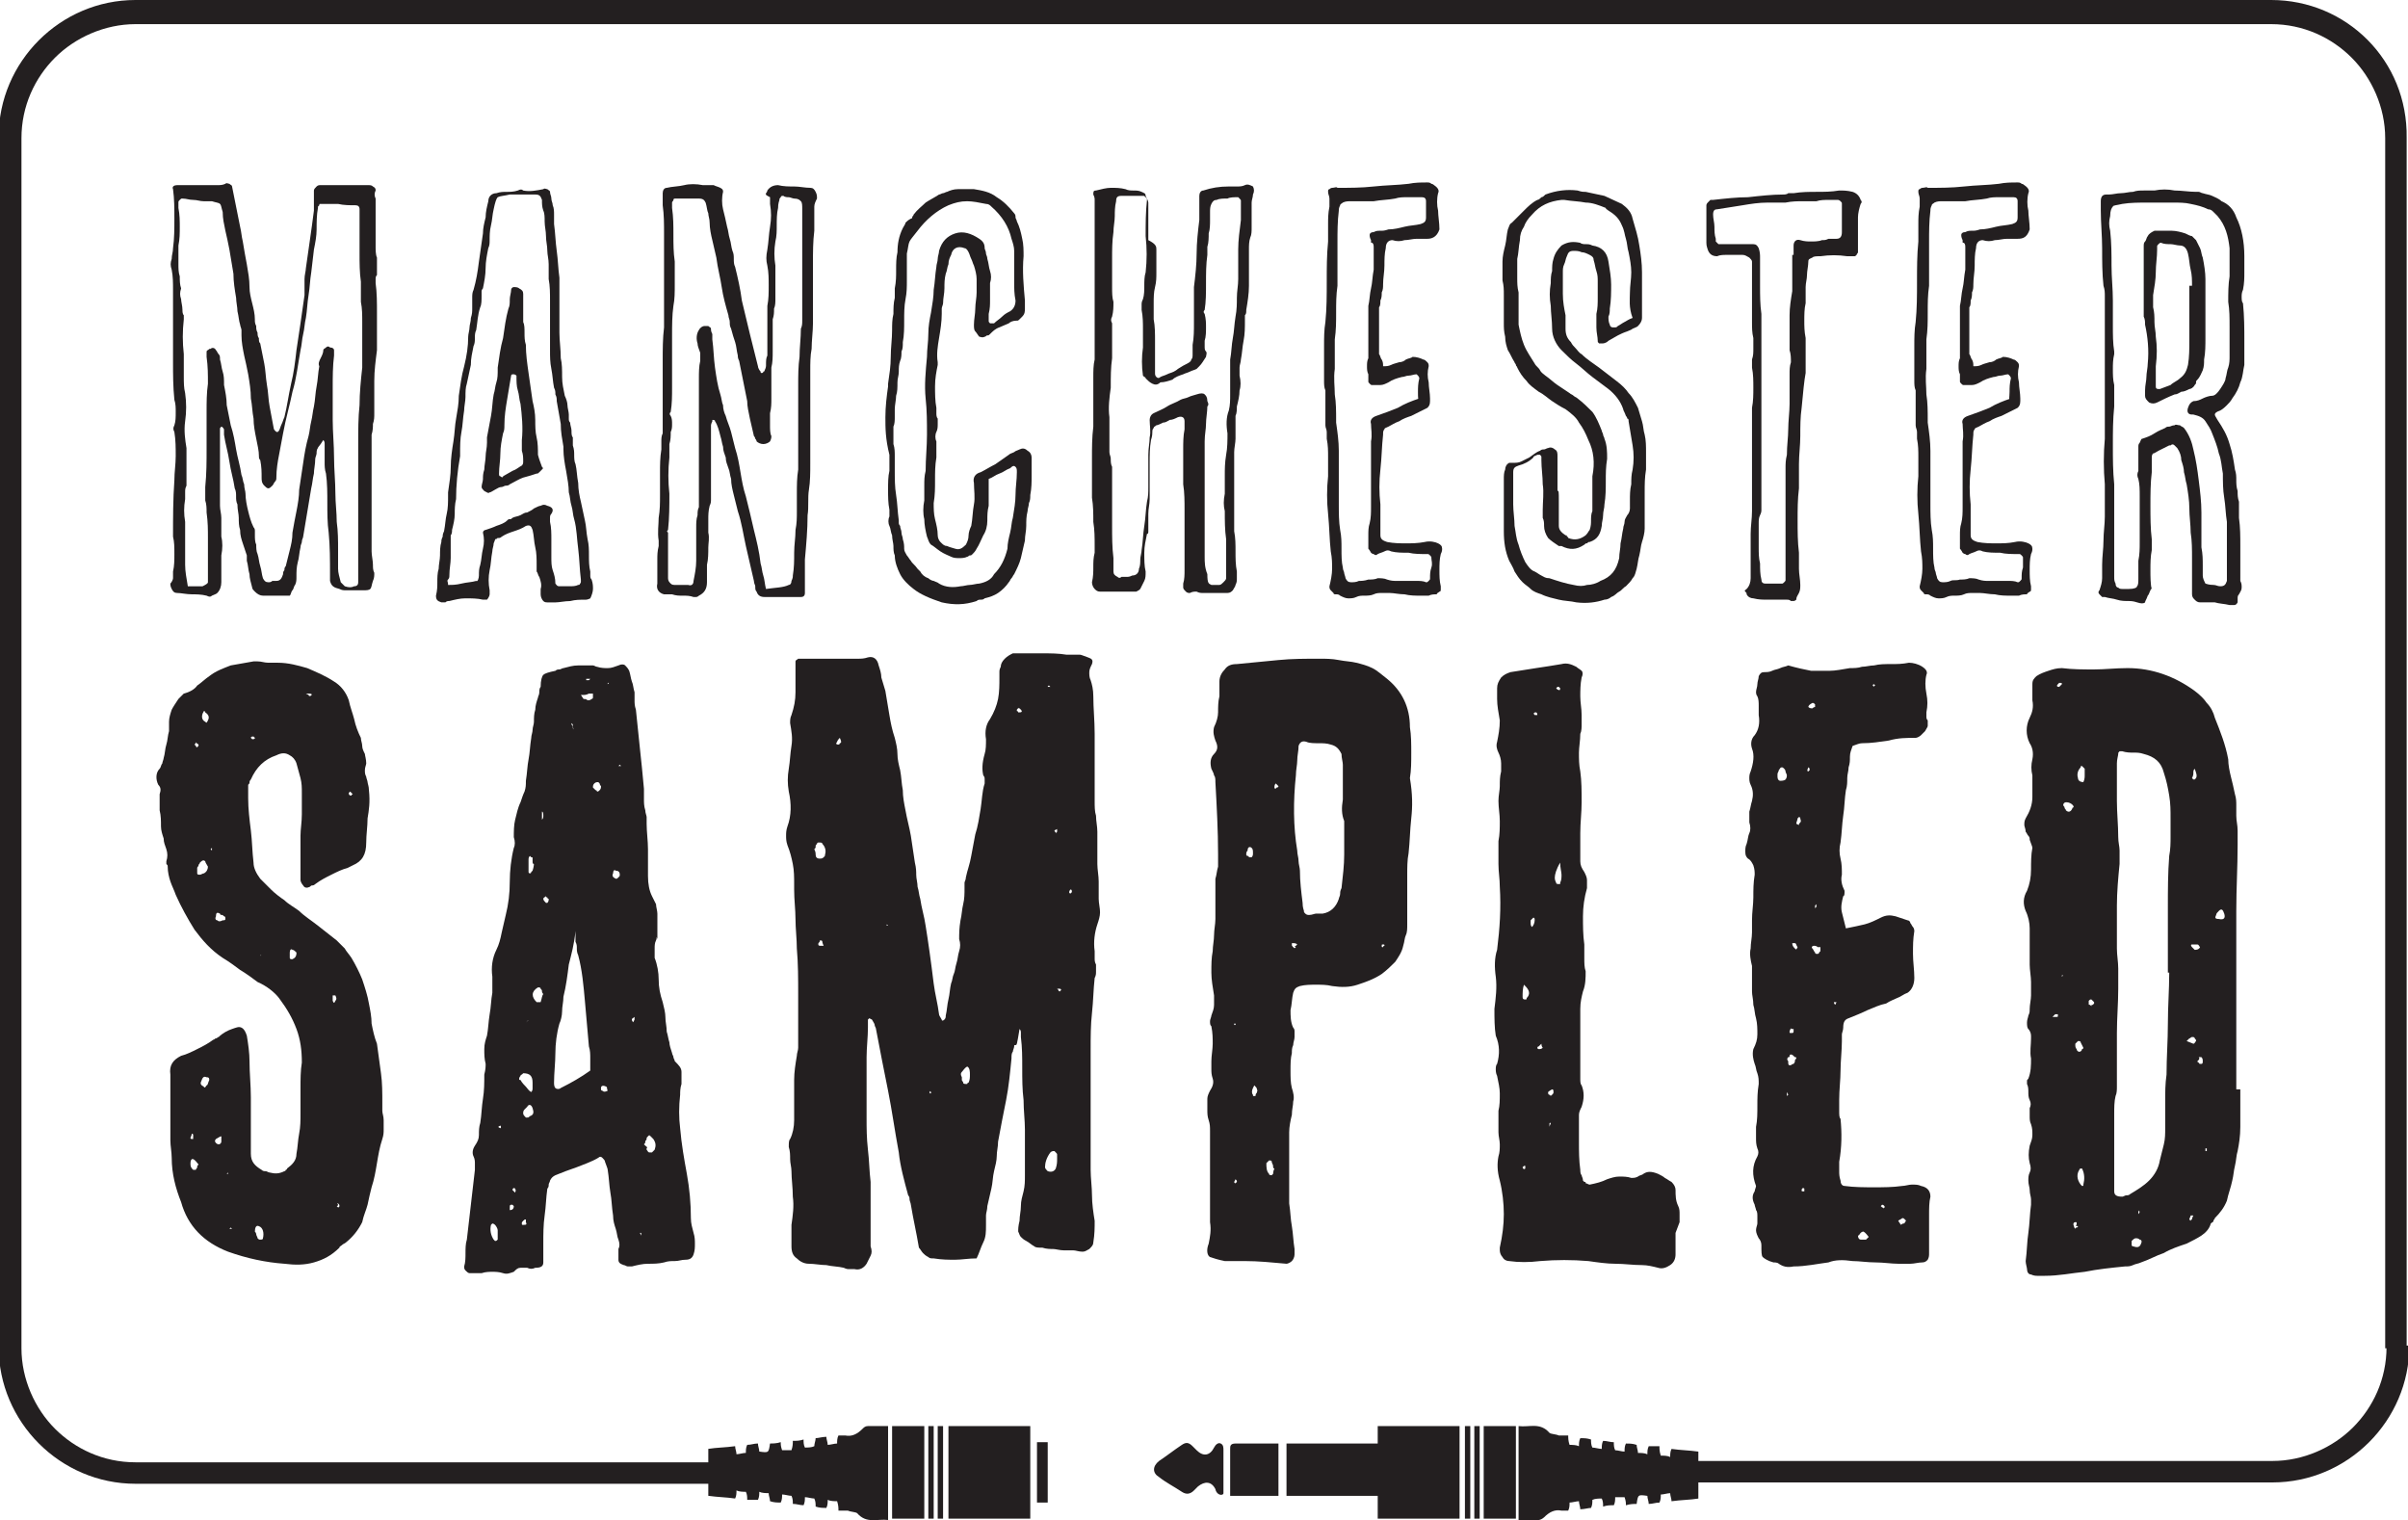 <?xml version="1.0" encoding="utf-8"?>
<!-- Generator: Adobe Illustrator 19.0.0, SVG Export Plug-In . SVG Version: 6.00 Build 0)  -->
<svg version="1.1" id="Layer_1" xmlns="http://www.w3.org/2000/svg" xmlns:xlink="http://www.w3.org/1999/xlink" x="0px" y="0px"
	 viewBox="-514 444.7 179.5 113.3" style="enable-background:new -514 444.7 179.5 113.3;" xml:space="preserve">
<style type="text/css">
	.st0{fill-rule:evenodd;clip-rule:evenodd;fill:#231F20;}
	.st1{fill:#231F20;}
</style>
<g>
	<g>
		<path class="st0" d="M-393.7,556.9c-0.3,0-0.5,0-0.8,0.1c0-0.2,0-0.4-0.1-0.6c-0.2,0-0.5,0-0.7,0.1c0,0.2,0,0.4-0.1,0.6
			c-0.2,0-0.5,0.1-0.8,0.1c0-0.2-0.1-0.4-0.1-0.6c-0.2,0-0.5,0.1-0.7,0.1c0,0.2,0,0.4-0.1,0.6c-0.2,0-0.4,0-0.5,0
			c-0.5-0.1-0.9,0.1-1.3,0.5c-0.1,0.1-0.3,0.2-0.4,0.2c-0.5,0-1,0-1.5,0v-7c0.8,0.1,1.6-0.3,2.3,0.5c0.1,0.1,0.5,0.1,0.7,0.2
			c0.2,0,0.4,0,0.7,0c0,0.2,0,0.4,0.1,0.7c0.2,0,0.5,0,0.7,0.1c0-0.2,0-0.4,0.1-0.6c0.3,0,0.5,0,0.8,0.1c0,0.2,0,0.4,0.1,0.6
			c0.2,0,0.5,0.1,0.7,0.1c0-0.2,0-0.4,0.1-0.6c0.3,0,0.5,0.1,0.8,0.1c0,0.2,0,0.4,0.1,0.6c0.2,0,0.5,0.1,0.7,0.1
			c0-0.2,0-0.4,0.1-0.6c0.3,0,0.5,0,0.8,0.1c0,0.2,0.1,0.4,0.1,0.6c0.2,0,0.5,0,0.7,0.1c0-0.2,0-0.4,0.1-0.6c0.3,0,0.5,0,0.8,0
			c0,0.2,0,0.4,0.1,0.7c0.2,0,0.5,0,0.7,0.1c0-0.2,0-0.4,0.1-0.6c0.7,0.1,1.3,0.1,2,0.2v3.5c-0.6,0.1-1.3,0.1-2,0.2
			c0-0.2-0.1-0.4-0.1-0.6c-0.2,0-0.5,0.1-0.7,0.1c0,0.2,0,0.4-0.1,0.6c-0.3,0-0.5,0.1-0.8,0.1c0-0.2-0.1-0.4-0.1-0.6
			c-0.7-0.1-0.7-0.1-0.8,0.6c-0.2,0-0.5,0-0.8,0.1c0-0.2,0-0.3-0.1-0.6c-0.2,0-0.4,0-0.7,0C-393.6,556.5-393.6,556.7-393.7,556.9"/>
		<rect x="-411.3" y="551" class="st0" width="6.1" height="6.9"/>
		<rect x="-404.8" y="551" class="st0" width="0.4" height="6.9"/>
		<rect x="-404.1" y="551" class="st0" width="0.4" height="6.9"/>
		<rect x="-403.4" y="551" class="st0" width="2.4" height="6.9"/>
		<path class="st1" d="M-409.9,552.3h-8.2v3.9h8.2V552.3z M-422.8,556c0-1.1,0-2.1,0-3.2c0-0.2,0-0.4-0.2-0.5
			c-0.2-0.1-0.4,0.1-0.5,0.3c-0.3,0.6-0.8,0.7-1.3,0.2c-0.1-0.1-0.2-0.2-0.3-0.3c-0.3-0.3-0.5-0.3-0.8-0.1c-0.6,0.4-1.1,0.8-1.7,1.2
			c-0.5,0.4-0.5,0.9,0,1.2c0.5,0.4,1.1,0.7,1.7,1.1c0.3,0.2,0.6,0.2,0.9-0.1c0.1-0.1,0.2-0.2,0.3-0.3c0.5-0.4,1-0.4,1.3,0.2
			C-423.3,556.2-422.8,556.2-422.8,556 M-418.6,552.3c-1.1,0-2.2,0-3.3,0c-0.4,0-0.4,0.2-0.4,0.4c0,0.9,0,1.7,0,2.6
			c0,0.3,0,0.6,0,0.9h3.6V552.3z"/>
		<path class="st0" d="M-454.9,552.1c0.3,0,0.5,0,0.8-0.1c0,0.2,0,0.4,0.1,0.6c0.2,0,0.5,0,0.7-0.1c0-0.2,0.1-0.4,0.1-0.6
			c0.2,0,0.5-0.1,0.8-0.1c0,0.2,0.1,0.4,0.1,0.6c0.2,0,0.5-0.1,0.7-0.1c0-0.2,0-0.4,0.1-0.6c0.2,0,0.4,0,0.5,0
			c0.5,0.1,0.9-0.1,1.3-0.5c0.1-0.1,0.2-0.2,0.4-0.2c0.5,0,1,0,1.5,0v7c-0.8-0.1-1.6,0.3-2.3-0.5c-0.1-0.1-0.5-0.1-0.7-0.2
			c-0.2,0-0.4,0-0.7,0c0-0.2,0-0.4-0.1-0.7c-0.2,0-0.5,0-0.7-0.1c0,0.2,0,0.4-0.1,0.6c-0.3,0-0.5,0-0.8-0.1c0-0.2,0-0.4-0.1-0.6
			c-0.2,0-0.5-0.1-0.7-0.1c0,0.2,0,0.4-0.1,0.6c-0.3,0-0.5-0.1-0.8-0.1c0-0.2,0-0.4-0.1-0.6c-0.2,0-0.5-0.1-0.7-0.1
			c0,0.2,0,0.4-0.1,0.6c-0.3,0-0.5,0-0.8-0.1c0-0.2-0.1-0.4-0.1-0.6c-0.2,0-0.5,0-0.7-0.1c0,0.2,0,0.4-0.1,0.6c-0.3,0-0.5,0-0.8,0
			c0-0.2,0-0.4-0.1-0.6c-0.2,0-0.5,0-0.7-0.1c0,0.2,0,0.4-0.1,0.6c-0.7-0.1-1.3-0.1-2-0.2v-3.5c0.6-0.1,1.3-0.1,2-0.2
			c0,0.2,0.1,0.4,0.1,0.6c0.2,0,0.5-0.1,0.7-0.1c0-0.2,0-0.4,0.1-0.6c0.3,0,0.5-0.1,0.8-0.1c0,0.2,0.1,0.4,0.1,0.6
			c0.7,0.1,0.7,0.1,0.8-0.6c0.2,0,0.5,0,0.8-0.1c0,0.2,0,0.3,0.1,0.6c0.2,0,0.4,0,0.7,0C-454.9,552.5-454.9,552.3-454.9,552.1"/>
		<rect x="-443.3" y="551" class="st0" width="6.1" height="6.9"/>
		<rect x="-444.1" y="551" class="st0" width="0.4" height="6.9"/>
		<rect x="-444.8" y="551" class="st0" width="0.4" height="6.9"/>
		<rect x="-447.5" y="551" class="st0" width="2.4" height="6.9"/>
		<rect x="-436.7" y="552.2" class="st0" width="0.8" height="4.5"/>
	</g>
	<g>
		<g>
			<path class="st1" d="M-486.6,505.7c0,0.6-0.1,1.2-0.1,1.8c0,0.9-0.3,1.4-1,1.7c-0.2,0.1-0.4,0.2-0.4,0.2
				c-0.4,0.1-0.8,0.3-1.2,0.5c-0.4,0.2-0.8,0.4-1.2,0.7c0,0-0.1,0.1-0.2,0.1c-0.1,0-0.1,0-0.2,0.1c-0.2,0.1-0.4,0.1-0.5-0.1
				c-0.1-0.1-0.2-0.3-0.2-0.4V507c0-0.5,0.1-1,0.1-1.6c0-0.5,0-1,0-1.6c0-0.4,0-0.7-0.1-1.1c-0.1-0.4-0.2-0.7-0.3-1.1
				c-0.1-0.3-0.3-0.5-0.5-0.6c-0.3-0.2-0.6-0.2-1,0c-0.9,0.3-1.5,0.9-1.9,1.8c0,0-0.1,0.1-0.1,0.2c0,0.1,0,0.1-0.1,0.2
				c0,0.2,0,0.4,0,0.5c0,0.2,0,0.3,0,0.5c0,0.8,0.1,1.6,0.2,2.4c0.1,0.8,0.1,1.6,0.2,2.4c0,0.4,0.2,0.8,0.5,1.2l0.8,0.8
				c0.3,0.3,0.7,0.6,1,0.8c0.3,0.3,0.7,0.5,1.1,0.8c0.4,0.4,0.9,0.7,1.4,1.1c0.5,0.4,0.9,0.7,1.4,1.1c0.2,0.2,0.4,0.4,0.6,0.6
				c0.1,0.2,0.3,0.4,0.5,0.7c0.3,0.5,0.6,1.1,0.8,1.6c0.2,0.6,0.4,1.2,0.5,1.8c0.1,0.5,0.2,1,0.2,1.5c0.1,0.5,0.2,1,0.4,1.5
				c0.1,0.7,0.2,1.5,0.3,2.2c0.1,0.7,0.1,1.5,0.1,2.2c0,0.2,0,0.4,0,0.6c0,0.2,0.1,0.4,0.1,0.7c0,0.2,0,0.4,0,0.7
				c0,0.2,0,0.4-0.1,0.7c-0.2,0.6-0.3,1.2-0.4,1.8c-0.1,0.6-0.2,1.2-0.4,1.8c-0.1,0.4-0.2,0.8-0.3,1.3c-0.1,0.4-0.3,0.8-0.4,1.3
				c-0.3,0.6-0.7,1.1-1.2,1.5c-0.1,0.1-0.2,0.1-0.3,0.2c-0.1,0.1-0.2,0.1-0.2,0.2c-0.6,0.6-1.2,0.9-1.9,1.1
				c-0.7,0.2-1.4,0.2-2.2,0.1c-1.4-0.1-2.8-0.4-4.2-0.9c-1.8-0.7-3-1.9-3.5-3.7c-0.4-1-0.7-2.1-0.7-3.3c0-0.4-0.1-0.9-0.1-1.3
				c0-0.4,0-0.9,0-1.3c0-0.4,0-0.8,0-1.3c0-0.4,0-0.8,0-1.3c0-0.2,0-0.4,0-0.5c0-0.1,0-0.3,0-0.5c-0.1-0.7,0.2-1.1,0.8-1.4
				c0.4-0.1,0.8-0.3,1.2-0.5c0.4-0.2,0.8-0.4,1.2-0.7c0.1,0,0.1-0.1,0.2-0.1c0.1,0,0.1-0.1,0.2-0.1c0.3-0.3,0.7-0.5,1-0.6
				c0.3-0.1,0.5-0.2,0.7-0.1c0.2,0.1,0.3,0.3,0.4,0.6c0.1,0.6,0.2,1.3,0.2,1.9c0,0.9,0.1,1.8,0.1,2.7c0,0.9,0,1.8,0,2.7
				c0,0.3,0,0.5,0,0.8c0,0.2,0,0.5,0,0.7c0,0.6,0.3,0.9,0.8,1.2c0.1,0.1,0.2,0.1,0.3,0.1c0.1,0,0.2,0.1,0.3,0.1
				c0.4,0.1,0.7,0.1,1.1-0.1c0.1,0,0.1-0.1,0.1-0.1c0,0,0.1,0,0.1-0.1c0.4-0.3,0.7-0.6,0.7-1.1c0.1-0.5,0.1-1,0.2-1.5
				c0.1-0.5,0.1-1,0.1-1.5c0-0.6,0-1.3,0-1.9c0-0.6,0-1.3,0.1-1.9c0-0.9-0.1-1.7-0.4-2.5c-0.3-0.8-0.7-1.5-1.3-2.3
				c-0.3-0.4-0.9-0.9-1.6-1.2c-0.4-0.3-0.8-0.6-1.3-0.9c-0.4-0.3-0.8-0.6-1.3-0.9c-0.9-0.6-1.5-1.3-2.1-2.1c-0.5-0.8-1-1.7-1.4-2.6
				c-0.1-0.3-0.3-0.7-0.4-1c-0.1-0.3-0.2-0.7-0.2-1.1c0-0.1,0-0.1-0.1-0.2c0-0.1,0-0.1,0-0.2c0.1-0.3,0.1-0.6,0-0.9
				c-0.1-0.3-0.2-0.5-0.2-0.8c-0.1-0.3-0.2-0.6-0.2-0.9c0-0.4,0-0.8-0.1-1.2c0-0.4,0-0.8,0-1.2c0.1-0.3,0.1-0.5-0.1-0.7
				c-0.2-0.4-0.2-0.9,0.1-1.2c0.1-0.1,0.1-0.3,0.2-0.4c0-0.1,0.1-0.3,0.1-0.4c0.1-0.3,0.1-0.7,0.2-1c0.1-0.3,0.1-0.7,0.2-1
				c0-0.1,0-0.2,0-0.3c0-0.1,0-0.2,0-0.4c0-0.3,0.1-0.6,0.2-0.9c0.1-0.2,0.3-0.5,0.5-0.8c0.1-0.1,0.2-0.2,0.4-0.4
				c0.4-0.1,0.8-0.3,1-0.6c0.3-0.2,0.6-0.5,0.9-0.7c0.5-0.4,1.1-0.6,1.6-0.8c0.6-0.1,1.1-0.2,1.7-0.3h0.3c0.3,0,0.5,0.1,0.8,0.1
				c0.2,0,0.5,0,0.7,0c0.8,0,1.5,0.2,2.2,0.4c0.7,0.3,1.4,0.6,2,1c0.5,0.3,0.9,0.8,1.1,1.4c0.1,0.5,0.3,1,0.4,1.4
				c0.1,0.5,0.3,1,0.5,1.4c0,0.2,0.1,0.4,0.1,0.6c0,0.2,0.1,0.4,0.2,0.6c0,0.1,0.1,0.4,0.1,0.7c0,0.1-0.1,0.3-0.1,0.5
				c0,0.2,0,0.3,0.1,0.5c0,0.1,0.1,0.3,0.1,0.4c0,0.1,0.1,0.3,0.1,0.6C-486.4,504.5-486.5,505.1-486.6,505.7z M-499.6,529.6v-0.3
				c0,0,0-0.1-0.1-0.1c0,0,0,0.1-0.1,0.3C-499.8,529.6-499.8,529.6-499.6,529.6L-499.6,529.6z M-499.6,531.1h-0.1
				c-0.1,0.1-0.1,0.2-0.1,0.4c0,0.2,0.1,0.3,0.2,0.4h0.2c0-0.1,0.1-0.1,0.1-0.2c0-0.1,0-0.1,0.1-0.2
				C-499.3,531.4-499.4,531.2-499.6,531.1z M-499.4,500c0,0.1,0,0.1-0.1,0.2l0.1,0.1c0,0,0,0.1,0.1,0.1c0.1-0.1,0.1-0.1,0.1-0.2
				C-499.3,500.1-499.4,500.1-499.4,500z M-498.7,508.9c-0.1-0.1-0.2-0.1-0.4,0.1c0,0.1-0.1,0.1-0.1,0.2c0,0.1-0.1,0.1-0.1,0.2v0.4
				c0,0.1,0.1,0.1,0.2,0.1c0.1,0,0.2-0.1,0.3-0.1c0.2-0.1,0.3-0.3,0.3-0.5C-498.6,509.1-498.7,509-498.7,508.9z M-498.6,525
				c-0.2-0.1-0.3,0-0.4,0.3c-0.1,0.2,0,0.3,0.2,0.4c0,0.1,0.1,0.1,0.2-0.1c0.1,0,0.1-0.2,0.2-0.4C-498.4,525-498.5,525-498.6,525z
				 M-498.9,497.9c-0.1,0.3,0,0.5,0.2,0.6c0.1,0.1,0.1,0.1,0.2-0.1c0.1-0.2,0.1-0.4-0.2-0.6c0,0,0-0.1-0.1-0.1L-498.9,497.9z
				 M-498.2,507.9c0,0-0.1,0.1-0.1,0.1l0.1,0.1C-498.2,508-498.2,507.9-498.2,507.9z M-497.9,513c-0.1,0.2,0,0.3,0.1,0.3
				c0.1,0.1,0.2,0.1,0.4,0c0.1,0,0.2,0,0.2-0.1c0-0.1,0-0.2-0.1-0.2c-0.1-0.1-0.1-0.1-0.2-0.1c0,0-0.1,0-0.1-0.1
				C-497.8,512.7-497.9,512.7-497.9,513z M-497.9,529.6c-0.1,0.1-0.1,0.2,0,0.3c0,0,0.1,0.1,0.2,0.1s0.2-0.1,0.2-0.2v-0.4
				C-497.6,529.4-497.7,529.5-497.9,529.6z M-497,532.1l-0.1,0.1h0.1V532.1z M-496.7,536.3l-0.1-0.1l-0.1,0.1H-496.7z M-495.1,499.6
				c-0.1,0-0.2,0-0.2,0.1l0.1,0.1c0.1,0,0.2,0,0.2-0.1L-495.1,499.6z M-494.9,536.7c0,0.1,0.1,0.2,0.1,0.3c0.1,0.1,0.1,0.1,0.2,0.1
				c0.1,0,0.2,0,0.2-0.1c0.1-0.4,0-0.8-0.3-0.9c-0.2-0.1-0.3,0.1-0.3,0.4C-494.9,536.6-494.9,536.7-494.9,536.7z M-494.5,515.9h0.1
				H-494.5h-0.3c0,0,0.1,0,0.1,0c0,0,0,0,0.1,0C-494.6,516-494.6,515.9-494.5,515.9C-494.5,515.9-494.5,515.9-494.5,515.9
				C-494.4,516-494.4,516-494.5,515.9z M-492.2,515.5c-0.1-0.1-0.2,0-0.2,0.2c0,0.1,0,0.1,0,0.2c0,0.1,0,0.1,0,0.2
				c0,0.1,0.1,0.1,0.2,0.1c0.2-0.1,0.3-0.2,0.3-0.5C-492,515.6-492.1,515.5-492.2,515.5z M-491,496.5
				C-491,496.6-490.9,496.6-491,496.5l0.1,0.1c0.2-0.1,0.2-0.2-0.1-0.2c0,0-0.1,0-0.1,0c0,0,0,0-0.1,0L-491,496.5z M-489.2,519.3
				c0.1,0.2,0.1,0.2,0.2,0c0.1-0.1,0.1-0.2,0-0.4h-0.2V519.3z M-488.8,534.5c0,0,0,0.1-0.1,0.1c0,0,0.1,0.1,0.1,0.1
				c0,0,0.1,0,0.1-0.1c0-0.1,0-0.1-0.1-0.2c0,0-0.1,0-0.1-0.1C-488.8,534.5-488.8,534.5-488.8,534.5z M-487.9,503.7l-0.1,0.1
				c0,0.1,0,0.2,0.2,0.2c0,0,0-0.1,0.1-0.1L-487.9,503.7z"/>
			<path class="st1" d="M-465.1,514.8c-0.1,0.2-0.1,0.4-0.1,0.6v0.7c0.2,0.5,0.3,1.1,0.3,1.6c0,0.6,0.1,1.1,0.3,1.7
				c0.1,0.4,0.2,0.8,0.2,1.1c0,0.4,0.1,0.7,0.1,1.1c0.1,0.3,0.1,0.5,0.2,0.8c0,0.2,0.1,0.5,0.2,0.8c0,0.1,0.1,0.2,0.1,0.3
				c0,0.1,0.1,0.2,0.1,0.3c0.3,0.3,0.5,0.5,0.5,0.8c0,0.3,0,0.6,0,0.9c-0.1,0.3-0.1,0.6-0.1,0.8c-0.1,0.9-0.1,1.7,0,2.5
				c0.1,1.2,0.3,2.3,0.5,3.4c0.2,1.1,0.3,2.2,0.3,3.3c0,0.4,0.1,0.7,0.2,1.1c0.1,0.3,0.1,0.6,0.1,0.8c0,0.3,0,0.5-0.1,0.8
				c-0.1,0.3-0.3,0.4-0.6,0.4c-0.3,0-0.5,0.1-0.8,0.1s-0.5,0-0.8,0.1c-0.4,0.1-0.8,0.1-1.2,0.1c-0.4,0-0.8,0.1-1.2,0.2
				c-0.1,0-0.2,0-0.3,0c-0.1,0-0.2-0.1-0.3-0.1c-0.3-0.1-0.4-0.2-0.4-0.4v-0.8c0.1-0.2,0.1-0.4,0-0.7c-0.1-0.2-0.1-0.5-0.2-0.8
				c-0.1-0.3-0.2-0.6-0.2-1c-0.1-0.6-0.1-1.2-0.2-1.7c-0.1-0.6-0.1-1.1-0.2-1.7c0-0.1-0.1-0.3-0.2-0.6c0-0.1-0.1-0.2-0.2-0.3
				c-0.1-0.1-0.2-0.1-0.3,0c-0.5,0.3-1.1,0.5-1.6,0.7c-0.6,0.2-1.1,0.4-1.6,0.6c-0.2,0.1-0.3,0.2-0.4,0.4c0,0.1-0.1,0.2-0.1,0.3
				c0,0.1,0,0.2-0.1,0.3c-0.1,0.7-0.1,1.3-0.2,2c-0.1,0.7-0.1,1.4-0.1,2.1c0,0.2,0,0.4,0,0.7c0,0.2,0,0.4,0,0.7
				c0,0.3-0.2,0.4-0.6,0.4c-0.2,0.1-0.4,0.1-0.6,0c-0.2,0-0.4,0-0.5,0c-0.2,0-0.3,0.1-0.5,0.3c-0.3,0.1-0.5,0.2-0.8,0.1
				c-0.3-0.1-0.6-0.1-0.8-0.1c-0.2,0-0.5,0-0.8,0.1c-0.2,0-0.4,0-0.5,0c-0.1,0-0.3,0-0.4,0c-0.1,0-0.2-0.1-0.3-0.2
				c-0.1-0.1-0.1-0.2-0.1-0.3c0.1-0.3,0.1-0.7,0.1-1c0-0.3,0-0.7,0.1-1c0.1-0.9,0.2-1.7,0.3-2.6c0.1-0.9,0.2-1.7,0.3-2.6
				c0-0.2,0-0.3,0-0.5c0-0.1,0-0.3-0.1-0.5c-0.1-0.2-0.1-0.5,0.1-0.8c0.2-0.3,0.3-0.5,0.3-0.8c0-0.3,0-0.6,0.1-0.9
				c0.1-0.6,0.1-1.2,0.2-1.8c0.1-0.6,0.1-1.2,0.1-1.8c0.1-0.4,0.1-0.6,0.1-0.8c-0.1-0.4-0.1-0.7-0.1-1.1c0-0.4,0.1-0.7,0.2-1
				c0.1-0.5,0.1-1,0.2-1.6c0.1-0.5,0.1-1.1,0.2-1.6c0-0.4,0-0.9,0-1.2c-0.1-0.7,0-1.4,0.3-2c0.2-0.4,0.3-0.8,0.4-1.3
				c0.1-0.4,0.2-0.9,0.3-1.3c0.2-0.8,0.3-1.6,0.3-2.5c0-0.8,0.1-1.7,0.3-2.5c0.1-0.2,0.1-0.5,0-0.8c0-0.4,0-0.9,0.1-1.3
				c0.1-0.4,0.2-0.9,0.4-1.3c0.1-0.3,0.2-0.6,0.3-0.8c0.1-0.3,0.1-0.5,0.1-0.8c0.1-0.6,0.1-1.1,0.2-1.6c0.1-0.5,0.1-1,0.2-1.6
				c0-0.2,0.1-0.4,0.1-0.6c0-0.2,0.1-0.4,0.1-0.6c0-0.3,0-0.6,0.1-0.9c0-0.3,0.1-0.6,0.2-0.9c0-0.1,0.1-0.2,0.1-0.4
				c0-0.1,0-0.3,0.1-0.4c0-0.5,0.1-0.8,0.2-0.9c0.1-0.1,0.4-0.2,0.9-0.3c0.1-0.1,0.2-0.1,0.3-0.1c0.1,0,0.2-0.1,0.3-0.1
				c0.4-0.1,0.7-0.2,1.1-0.2c0.4,0,0.7,0,1.1,0c0.1,0,0.2,0.1,0.3,0.1c0.3,0.1,0.6,0.1,0.8,0.1c0.3,0,0.5-0.1,0.8-0.2
				c0.2-0.1,0.4-0.1,0.5,0c0.1,0.1,0.2,0.2,0.3,0.4c0.1,0.3,0.1,0.5,0.2,0.8c0.1,0.2,0.1,0.5,0.2,0.8c0,0.2,0,0.4,0,0.6
				c0,0.2,0,0.4,0.1,0.7c0.1,1,0.2,1.9,0.3,2.9c0.1,0.9,0.2,1.9,0.3,3c0,0.3,0,0.5,0,0.8c0,0.2,0,0.5,0.1,0.8c0,0.2,0.1,0.4,0.1,0.5
				c0,0.1,0,0.3,0,0.5c0,0.6,0.1,1.3,0.1,1.9c0,0.7,0,1.3,0,2c0,0.6,0.1,1.1,0.3,1.5c0.1,0.2,0.2,0.4,0.3,0.6c0,0.2,0.1,0.5,0.1,0.7
				v1.9C-465.1,514.4-465,514.6-465.1,514.8z M-476.9,536.4c0-0.1-0.1-0.3-0.2-0.4c0,0-0.1-0.1-0.2-0.1l-0.1,0.1
				c-0.1,0.4,0,0.8,0.2,1.1l0.1,0.1c0.1,0,0.1,0,0.2-0.1c0,0,0-0.1,0-0.1c0,0,0-0.1,0-0.1C-476.9,536.7-476.9,536.5-476.9,536.4z
				 M-476.7,528.8C-476.7,528.8-476.6,528.8-476.7,528.8c0.1-0.1,0-0.2,0-0.2C-476.9,528.7-476.9,528.7-476.7,528.8z M-476,534.8
				v0.1c0.2,0,0.3-0.1,0.3-0.3l-0.1-0.1C-476,534.5-476,534.5-476,534.8z M-475.6,533.3c-0.1-0.1-0.2,0-0.2,0.1l0.2,0.2
				C-475.6,533.5-475.5,533.5-475.6,533.3C-475.5,533.3-475.6,533.3-475.6,533.3z M-474.3,525.8c0-0.1,0-0.3,0-0.4
				c0-0.5-0.2-0.7-0.7-0.7c0,0-0.1,0.1-0.1,0.1c0,0-0.1,0-0.1,0.1c0,0-0.1,0.1-0.1,0.2c0,0.1,0,0.1,0.1,0.1c0.1,0.2,0.3,0.4,0.4,0.5
				c0.1,0.1,0.2,0.3,0.4,0.4C-474.3,526-474.3,525.9-474.3,525.8z M-474.8,535.8v-0.2c-0.1,0-0.1,0-0.2,0.1
				c-0.1,0.1-0.1,0.1-0.1,0.2c0,0.1,0,0.1,0.1,0.1C-474.8,536-474.7,536-474.8,535.8z M-474.7,528c0.1,0,0.1,0,0.2-0.1
				c0.3-0.1,0.3-0.3,0.2-0.6c-0.1-0.3-0.3-0.3-0.4-0.1c-0.1,0.1-0.1,0.1-0.2,0.2c-0.1,0.1-0.1,0.2-0.1,0.3c0,0.1,0.1,0.2,0.2,0.3
				C-474.8,528-474.7,528-474.7,528z M-474.7,520.8C-474.6,520.8-474.6,520.7-474.7,520.8l-0.1,0.2
				C-474.8,520.9-474.7,520.9-474.7,520.8z M-474.3,508.9c0,0,0-0.1,0-0.2c0-0.1,0-0.1-0.1-0.1c0,0-0.1-0.1-0.1-0.1
				c-0.1,0.1-0.1,0.2-0.1,0.3c0,0.1,0,0.3,0,0.4c0,0.1,0,0.3,0,0.4v0.1c0,0,0,0.1,0.1,0.1c0,0,0.1,0,0.1-0.1l0.1-0.1
				c0.1-0.3,0.1-0.5,0.1-0.5C-474.3,509.1-474.3,509-474.3,508.9z M-473.6,518.6c0-0.1,0-0.1-0.1-0.2c0-0.1-0.1-0.1-0.2-0.1
				c-0.5,0.3-0.5,0.7-0.1,1.1h0.3c0.1-0.3,0.1-0.5,0.2-0.6C-473.6,518.7-473.6,518.6-473.6,518.6z M-473.6,505.5c0,0.1,0,0.1,0,0.2
				c0,0,0,0.1,0,0.1c0.1-0.1,0.1-0.2,0.1-0.3c0-0.1,0-0.3-0.1-0.3C-473.6,505.3-473.6,505.4-473.6,505.5z M-473.5,511.7
				c0,0.1,0.1,0.2,0.2,0.3h0.1c0.1-0.1,0.1-0.2,0.1-0.3c0,0-0.1,0-0.1-0.1c0,0-0.1,0-0.1-0.1C-473.4,511.6-473.5,511.6-473.5,511.7z
				 M-471.6,516.6c-0.1,0.8-0.2,1.6-0.4,2.4c0,0.4-0.1,0.7-0.1,1.1c0,0.3-0.1,0.7-0.2,0.9c-0.2,0.7-0.3,1.5-0.3,2.2
				c0,0.7-0.1,1.5-0.1,2.2c0,0.1,0,0.3,0.1,0.4c0.1,0.1,0.3,0.1,0.4,0c0.8-0.4,1.5-0.8,2.2-1.3c0-0.3,0-0.6,0-0.9
				c0-0.3,0-0.6-0.1-0.9c-0.1-1.1-0.2-2.2-0.3-3.4c-0.1-1.1-0.2-2.3-0.5-3.4c-0.1-0.2-0.1-0.4-0.1-0.5c0-0.2,0-0.3-0.1-0.5
				c0-0.1,0-0.2,0-0.4c0-0.1,0-0.2,0-0.4C-471.2,515.1-471.4,515.8-471.6,516.6z M-471.3,498.7
				C-471.3,498.7-471.4,498.7-471.3,498.7c-0.1-0.1-0.1-0.1-0.1-0.1c0,0,0,0,0-0.1c0,0,0,0.1,0,0.1c0,0,0,0,0,0.1
				c0,0,0.1,0.1,0.1,0.2c0,0.1,0,0.1,0.1,0.2C-471.3,499-471.3,498.8-471.3,498.7z M-470.5,496.5c-0.1,0-0.1,0-0.1,0c0,0,0,0-0.1,0
				l0.2,0.3c0.1,0,0.2,0,0.3,0.1c0.1,0,0.2,0,0.3-0.1c0,0,0.1,0,0.1-0.1c0-0.1,0-0.1,0-0.2v-0.1c-0.1,0-0.1,0-0.2,0c0,0-0.1,0-0.1,0
				C-470.3,496.5-470.4,496.5-470.5,496.5z M-470.2,495.4c0,0,0.1,0,0.1,0l0.1-0.1h-0.3v0.1C-470.3,495.4-470.3,495.4-470.2,495.4z
				 M-469.3,503.1c0,0-0.1-0.1-0.1-0.1c-0.1,0-0.2,0-0.3,0.1c-0.1,0.1-0.1,0.2-0.1,0.3c0.1,0.1,0.1,0.1,0.2,0.2
				c0.1,0,0.1,0.1,0.1,0.1c0.1,0,0.1,0,0.2-0.1c0.1-0.1,0.1-0.2,0.1-0.3C-469.3,503.2-469.3,503.1-469.3,503.1z M-469.4,528.1
				L-469.4,528.1l-0.1,0.2L-469.4,528.1z M-468.8,525.7C-468.8,525.6-468.8,525.6-468.8,525.7c-0.2-0.1-0.4-0.1-0.4,0.1
				c0,0,0,0,0,0.1c0,0,0,0.1,0.1,0.1c0.1,0.1,0.2,0.1,0.4,0C-468.8,525.8-468.7,525.8-468.8,525.7
				C-468.8,525.7-468.8,525.7-468.8,525.7z M-468.7,495.6v0.1l0.1-0.1L-468.7,495.6z M-468.1,510.2c0.1,0,0.1,0,0.2-0.1
				c0.1-0.1,0.1-0.1,0.1-0.2c0-0.2-0.1-0.3-0.3-0.3c-0.1-0.1-0.2,0-0.2,0.2C-468.4,510-468.3,510.1-468.1,510.2z M-467.7,501.8
				l-0.1-0.1l-0.1,0.1H-467.7z M-466.7,520.7c0-0.1,0-0.1,0-0.1c0,0,0-0.1,0-0.1c-0.1,0.1-0.2,0.1-0.2,0.2c0,0,0,0.1,0.1,0.2
				L-466.7,520.7z M-466.2,536.8v-0.2h-0.1L-466.2,536.8z M-465.8,530.3c0,0,0,0.1,0,0.1c0.1,0.1,0.1,0.2,0.2,0.2c0.1,0,0.1,0,0.1,0
				c0,0,0.1,0,0.1,0c0.1-0.1,0.2-0.2,0.2-0.2c0.1-0.3,0.1-0.5-0.1-0.8c0,0-0.1-0.1-0.2-0.2c-0.1-0.1-0.1-0.1-0.2,0
				c-0.1,0.1-0.1,0.1-0.1,0.2c0,0.1-0.1,0.1-0.1,0.2c0,0.1,0,0.1-0.1,0.2C-465.8,530.2-465.7,530.2-465.8,530.3z"/>
			<path class="st1" d="M-438.3,522.6c-0.1,0-0.1,0-0.1,0.1c0,0.1-0.1,0.3-0.1,0.4c-0.1,0.1-0.1,0.3-0.1,0.5c-0.1,1-0.2,2.1-0.4,3.1
				c-0.2,1-0.4,2-0.6,3.1c0,0.4-0.1,0.7-0.1,1.1c0,0.3-0.1,0.7-0.2,1.1c-0.1,0.4-0.1,0.9-0.2,1.3c-0.1,0.4-0.2,0.9-0.3,1.3
				c0,0.3-0.1,0.5-0.1,0.7c0,0.2,0,0.4,0,0.7c0,0.5,0,0.9-0.2,1.3c-0.2,0.4-0.3,0.8-0.5,1.2c-0.6,0-1.1,0.1-1.6,0.1
				c-0.5,0-1,0-1.6-0.1c-0.2,0-0.3,0-0.4-0.1c-0.2-0.1-0.3-0.2-0.4-0.3c-0.1-0.1-0.2-0.3-0.3-0.4c-0.1-0.6-0.2-1.1-0.3-1.6
				c-0.1-0.5-0.2-1-0.3-1.6c0-0.1-0.1-0.3-0.1-0.4s0-0.2-0.1-0.3c-0.3-1.1-0.6-2.2-0.7-3.2c-0.3-1.6-0.5-3.1-0.8-4.6
				c-0.3-1.5-0.6-3-0.9-4.6c0-0.1-0.1-0.2-0.1-0.3c0-0.1-0.1-0.2-0.2-0.4l-0.2-0.1c0,0-0.1,0.1-0.1,0.1c0,0.1,0,0.3,0,0.4
				c0,0.1,0,0.2,0,0.2c0,0.7-0.1,1.5-0.1,2.2c0,0.7,0,1.5,0,2.2c0,0.8,0,1.5,0,2.3c0,0.8,0,1.5,0.1,2.4c0.1,0.8,0.1,1.6,0.2,2.4
				c0,0.8,0,1.6,0,2.4c0,0.4,0,0.8,0,1.2c0,0.4,0,0.8,0,1.2c0.1,0.3,0.1,0.5,0,0.7c-0.1,0.2-0.2,0.4-0.3,0.6
				c-0.2,0.3-0.5,0.5-0.9,0.4c-0.1,0-0.2,0-0.4,0c-0.1,0-0.2,0-0.4-0.1c-0.4-0.1-0.9-0.1-1.3-0.2c-0.4,0-0.9-0.1-1.3-0.1
				c-0.4,0-0.7-0.2-0.9-0.4c-0.3-0.2-0.4-0.5-0.4-0.9c0-0.3,0-0.6,0-0.8c0-0.3,0-0.5,0-0.8c0.1-0.7,0.2-1.4,0.1-2.1
				c0-0.7-0.1-1.3-0.1-1.9c0-0.3-0.1-0.6-0.1-0.9c0-0.3,0-0.6-0.1-0.9c0-0.3,0-0.5,0.1-0.6c0.2-0.4,0.3-0.9,0.3-1.4
				c0-0.5,0-0.9,0-1.4c0-0.4,0-1,0-1.6c0-0.6,0.1-1.2,0.2-1.8c0-0.2,0.1-0.4,0.1-0.6c0-0.2,0-0.4,0-0.6c0-1.1,0-2.2,0-3.4
				c0-1.1,0-2.3-0.1-3.4c0-0.7-0.1-1.5-0.1-2.2c0-0.7-0.1-1.4-0.1-2.2c0-0.1,0-0.1,0-0.2c0-0.1,0-0.1,0-0.2c0-0.5,0-1-0.1-1.5
				c-0.1-0.5-0.2-0.9-0.4-1.4c-0.1-0.3-0.1-0.5-0.1-0.7c0-0.2,0-0.4,0.1-0.7c0.3-0.8,0.3-1.7,0.1-2.6c-0.1-0.6-0.1-1.1,0-1.7
				c0.1-0.6,0.1-1.1,0.2-1.7c0.1-0.6,0-1.1-0.1-1.7c0-0.2,0-0.4,0.1-0.6c0.2-0.6,0.3-1.1,0.3-1.7c0-0.6,0-1.1,0-1.7v-0.6
				c0-0.1,0.1-0.1,0.2-0.2h0.2h3.4c0.3,0,0.6,0,0.8,0c0.3,0,0.5,0,0.8-0.1c0.4-0.1,0.7,0.1,0.8,0.6c0.1,0.3,0.2,0.6,0.2,0.9
				c0.1,0.3,0.2,0.7,0.3,1c0.1,0.6,0.2,1.2,0.3,1.8c0.1,0.6,0.2,1.1,0.4,1.7c0.1,0.4,0.2,0.8,0.2,1.2s0.1,0.8,0.2,1.2
				c0.1,0.5,0.1,1,0.2,1.5c0,0.5,0.1,1,0.2,1.5c0.1,0.6,0.3,1.3,0.4,1.9c0.1,0.7,0.2,1.3,0.3,2c0.1,0.4,0.1,0.7,0.1,0.9
				c0,0.3,0.1,0.6,0.1,0.9c0.1,0.3,0.1,0.6,0.2,0.9c0.1,0.7,0.3,1.3,0.4,2c0.1,0.6,0.2,1.3,0.3,2c0.1,0.7,0.2,1.5,0.3,2.3
				c0.1,0.8,0.3,1.5,0.4,2.3c0,0.1,0.1,0.2,0.2,0.4c0,0.1,0.1,0.1,0.2,0c0.1-0.1,0.1-0.2,0.1-0.3c0.1-0.4,0.1-0.8,0.2-1.2
				c0.1-0.4,0.1-0.8,0.2-1.2c0.1-0.2,0.1-0.5,0.2-0.7c0.1-0.2,0.1-0.5,0.2-0.8c0.1-0.3,0.1-0.6,0.2-0.9c0.1-0.3,0.1-0.6,0-0.9
				c0-0.4,0-0.8,0.1-1.4c0.1-0.4,0.1-0.8,0.2-1.2c0.1-0.4,0.1-0.8,0.1-1.2c0-0.1,0-0.3,0-0.4c0-0.1,0.1-0.2,0.1-0.4
				c0.1-0.5,0.3-1,0.4-1.6c0.1-0.5,0.2-1.1,0.3-1.6c0.2-0.6,0.3-1.3,0.4-1.9c0.1-0.6,0.1-1.3,0.3-1.9c0-0.1,0-0.2,0-0.3
				c0-0.1,0-0.2-0.1-0.3c-0.1-0.4-0.1-0.9,0.1-1.6c0.1-0.3,0.1-0.7,0.1-1.1c-0.1-0.6,0-1.1,0.3-1.5c0.3-0.5,0.5-1,0.6-1.5
				c0.1-0.5,0.1-1.1,0.1-1.6c0-0.1,0-0.3,0-0.4c0-0.1,0-0.2,0.1-0.4c0-0.2,0.1-0.4,0.3-0.6c0.2-0.2,0.4-0.3,0.6-0.4h0.4
				c0.6,0,1.2,0,1.8,0c0.6,0,1.2,0,1.8,0.1c0.2,0,0.4,0,0.5,0c0.2,0,0.3,0,0.5,0c0.1,0,0.3,0.1,0.6,0.2c0.3,0.1,0.4,0.2,0.3,0.5
				c-0.1,0.2-0.2,0.4-0.2,0.6c0,0.2,0,0.4,0.1,0.6c0.1,0.3,0.2,0.7,0.2,1.2c0,0.9,0.1,1.8,0.1,2.8c0,0.9,0,1.8,0,2.7v2.3
				c0,0.4,0,0.8,0.1,1.1c0,0.4,0.1,0.8,0.1,1.2c0,0.4,0,0.8,0,1.2c0,0.4,0,0.8,0,1.2c0,0.4,0.1,0.9,0.1,1.3c0,0.4,0,0.9,0,1.3
				c0,0.3,0.1,0.7,0.1,1c0,0.3-0.1,0.6-0.2,0.9c-0.2,0.6-0.3,1.3-0.2,2c0,0.2,0,0.4,0,0.5c0,0.2,0,0.3,0.1,0.5c0,0.2,0,0.4,0,0.5
				c0,0.2,0,0.3-0.1,0.5c-0.1,0.9-0.1,1.7-0.2,2.6c-0.1,0.9-0.1,1.8-0.1,2.7c0,0.1,0,0.3,0,0.4c0,0.1,0,0.3,0,0.4c0,2.7,0,5.5,0,8.2
				c0,0.6,0.1,1.3,0.1,1.9s0.1,1.3,0.2,1.9c0,0.5,0,1-0.1,1.6c0,0.2-0.1,0.3-0.3,0.5c-0.2,0.1-0.3,0.2-0.5,0.2
				c-0.3,0-0.5-0.1-0.7-0.1c-0.2,0-0.4,0-0.7,0c-0.3,0-0.6-0.1-0.8-0.1c-0.2,0-0.5,0-0.8-0.1c-0.3,0-0.5,0-0.6-0.1
				c-0.2-0.1-0.4-0.3-0.6-0.4c-0.2-0.1-0.3-0.2-0.4-0.3c-0.1-0.1-0.1-0.2-0.2-0.4c0-0.2,0-0.4,0.1-0.8c0-0.4,0.1-0.7,0.1-1.1
				c0-0.4,0.1-0.7,0.2-1.1c0.1-0.4,0.1-0.8,0.1-1.2c0-0.4,0-0.8,0-1.2c0-0.7,0-1.5,0-2.2c0-0.7-0.1-1.4-0.1-2.2
				c-0.1-0.8-0.1-1.6-0.1-2.4c0-0.8,0-1.5-0.1-2.3c0-0.1,0-0.2,0-0.3c0-0.1,0-0.2-0.1-0.3C-438.2,522.6-438.2,522.6-438.3,522.6z
				 M-453.2,508.4c0,0.2,0.1,0.3,0.3,0.3c0.1,0,0.2,0,0.3-0.1c0.1-0.1,0.1-0.1,0.1-0.2c0.1-0.3,0-0.6-0.2-0.8c0-0.1-0.1-0.1-0.3-0.1
				c0,0-0.1,0-0.1,0.1c-0.1,0.1-0.1,0.1-0.1,0.2c0,0.1,0,0.1-0.1,0.2C-453.2,508.2-453.2,508.3-453.2,508.4z M-452.7,514.9
				c0,0,0-0.1-0.1-0.1c-0.1,0-0.1,0-0.1,0.1c-0.1,0.1-0.1,0.1-0.1,0.2c0,0.1,0.1,0.1,0.2,0.1c0,0,0.1,0,0.1,0c0,0,0,0,0.1,0
				C-452.7,515-452.7,514.9-452.7,514.9z M-452.1,528.5L-452.1,528.5L-452.1,528.5L-452.1,528.5z M-451.6,500
				c-0.1,0.1-0.1,0.2,0.1,0.2c0,0,0.1,0,0.1-0.1c0,0,0.1,0,0.1-0.1c0,0,0-0.1-0.1-0.3C-451.6,499.9-451.6,500-451.6,500z
				 M-447.9,513.7h0.1l-0.1-0.1L-447.9,513.7z M-444.6,526.2L-444.6,526.2v-0.1c-0.1-0.1-0.1-0.1-0.1,0.1
				C-444.7,526.2-444.7,526.2-444.6,526.2L-444.6,526.2z M-442.3,524.6c-0.1,0.1-0.1,0.2,0,0.4c0,0.1,0,0.1,0,0.2
				c0,0.1,0.1,0.1,0.1,0.2c0,0.1,0.1,0.1,0.3,0.1c0,0,0-0.1,0.1-0.1c0.1-0.2,0.1-0.4,0.1-0.6c0-0.2,0-0.5-0.2-0.6
				C-442.1,524.3-442.2,524.5-442.3,524.6z M-438.2,497.6c0,0,0,0.1,0,0.1c0,0,0.1,0,0.1,0.1c0,0,0.1,0,0.1,0c0.2,0,0.2-0.1,0.1-0.2
				c0,0-0.1-0.1-0.1-0.1c-0.1,0-0.1,0-0.1-0.1C-438.1,497.5-438.1,497.5-438.2,497.6z M-435.2,530.8c0-0.1,0-0.1-0.1-0.2l-0.1-0.1
				c-0.1,0-0.2,0-0.3,0.1c-0.3,0.4-0.4,0.8-0.4,1.1c0,0.1,0.1,0.2,0.2,0.3c0.3,0.1,0.5,0,0.6-0.2c0.1-0.3,0.1-0.5,0.1-0.7
				C-435.2,531-435.2,530.9-435.2,530.8z M-435.7,495.9l-0.1-0.1c0,0-0.1,0-0.1,0.1h0.1H-435.7z M-435.4,506.6
				C-435.5,506.6-435.5,506.6-435.4,506.6c0,0.1,0.1,0.1,0.1,0.2c0,0,0.1-0.1,0.1-0.1v-0.2L-435.4,506.6
				C-435.4,506.5-435.4,506.6-435.4,506.6z M-434.9,518.5c0,0,0-0.1-0.1-0.1h-0.2c0,0,0.1,0.1,0.1,0.1c0,0,0,0.1,0.1,0.1
				L-434.9,518.5z M-434.2,511c-0.1,0.1-0.1,0.2-0.1,0.2c0,0.1,0.1,0.1,0.1,0.1l0.1-0.1C-434.1,511.1-434.1,511-434.2,511
				L-434.2,511z"/>
			<path class="st1" d="M-408.8,505.7c-0.1,0.9-0.1,1.7-0.2,2.6c-0.1,0.5-0.1,1.1-0.1,1.6c0,0.6,0,1.1,0,1.6c0,0.4,0,0.7,0,1.1
				c0,0.4,0,0.7,0,1c0,0.3,0,0.6-0.1,0.8c-0.1,0.2-0.1,0.5-0.2,0.8c-0.1,0.5-0.4,0.9-0.6,1.2c-0.3,0.3-0.6,0.6-1,0.9
				c-0.6,0.4-1.2,0.6-1.8,0.8c-0.6,0.2-1.2,0.2-1.9,0.1c-0.4-0.1-0.8-0.1-1.2-0.1c-0.4,0-0.8,0-1.2,0.1c-0.3,0.1-0.4,0.2-0.5,0.5
				c-0.1,0.4-0.1,0.9-0.2,1.3c0,0.4,0,0.9,0.2,1.3c0.1,0.1,0.1,0.2,0.1,0.3c0,0.1,0,0.3,0,0.4c0,0.2-0.1,0.4-0.1,0.6
				c-0.1,0.2-0.1,0.4-0.1,0.6c-0.1,0.4-0.1,0.8-0.1,1.3c0,0.5,0,0.9,0.1,1.3c0.1,0.3,0.2,0.7,0.1,1c0,0.3-0.1,0.6-0.1,1
				c-0.1,0.4-0.2,0.9-0.2,1.3c0,0.4,0,0.9,0,1.4c0,0.5,0,1.1,0,1.6c0,0.6,0,1.2,0,1.8c0,0.1,0,0.2,0,0.3c0,0.1,0,0.2,0,0.2
				c0.1,0.6,0.1,1.2,0.2,1.7c0.1,0.6,0.1,1.1,0.2,1.7c0,0.1,0,0.1,0,0.2c0,0.1,0,0.1,0,0.2c0,0.2-0.1,0.4-0.2,0.5
				c-0.1,0.1-0.3,0.2-0.4,0.2c-1.1-0.1-2.1-0.2-3.1-0.2c-0.2,0-0.4,0-0.6,0c-0.2,0-0.4,0-0.6,0c0,0-0.1,0-0.1,0c0,0-0.1,0-0.2,0
				c-0.5-0.1-0.8-0.2-1.1-0.3c-0.2-0.1-0.3-0.5-0.1-1c0.1-0.5,0.2-1,0.1-1.6c0-0.5,0-1,0-1.6c0-0.7,0-1.5,0-2.2c0-0.7,0-1.5,0-2.2
				c0-0.3,0-0.5,0-0.8s0-0.5-0.1-0.8c-0.1-0.3-0.1-0.5-0.1-0.8c0-0.3,0-0.5,0-0.8c0-0.2,0.1-0.4,0.2-0.6c0.2-0.3,0.3-0.6,0.2-0.9
				c-0.1-0.3-0.1-0.5-0.1-0.7c0-0.2,0-0.4,0-0.6c0-0.4,0.1-0.9,0.1-1.3c0-0.4,0-0.8-0.1-1.3c-0.1-0.1-0.1-0.2-0.1-0.4
				c0-0.1,0.1-0.3,0.1-0.4c0.1-0.3,0.2-0.5,0.2-0.8c0-0.2,0-0.5,0-0.7c-0.1-0.6-0.2-1.2-0.2-1.7c0-0.6,0-1.1,0.1-1.6
				c0-0.4,0.1-0.8,0.1-1.2c0-0.4,0.1-0.8,0.1-1.2c0-0.2,0-0.4,0-0.6c0-0.2,0-0.4,0-0.6c0-0.3,0-0.6,0-0.9c0-0.3,0-0.6,0-0.9
				c0.1-0.3,0.1-0.6,0.2-0.9c0-0.3,0-0.6,0-0.9c0-1.8-0.1-3.6-0.2-5.4c0-0.2,0-0.4-0.1-0.5c0-0.1-0.1-0.3-0.2-0.5
				c-0.1-0.4-0.1-0.8,0.2-1.1c0.3-0.3,0.3-0.6,0.1-1c-0.1-0.3-0.2-0.6-0.1-1c0.2-0.4,0.3-0.8,0.3-1.1c0-0.4,0-0.8,0.1-1.2v-1.1
				c0-0.4,0.2-0.7,0.4-0.9c0.2-0.3,0.5-0.4,0.9-0.4c1.1-0.1,2.1-0.2,3.1-0.3c1-0.1,2-0.1,3.1-0.1c0.4,0,0.9,0,1.4,0.1
				c0.5,0.1,0.9,0.1,1.3,0.2c0.4,0.1,0.8,0.2,1.2,0.4c0.4,0.2,0.7,0.5,1.1,0.8c1.1,0.9,1.7,2.1,1.7,3.6c0.1,0.6,0.1,1.3,0.1,1.9
				c0,0.7,0,1.3-0.1,1.9C-408.7,503.9-408.7,504.8-408.8,505.7z M-421.9,521h-0.1v0.1h0.1V521z M-422,532.8c0,0,0,0.1,0.1,0.1
				l0.1-0.1c0-0.1,0-0.1-0.1-0.2L-422,532.8z M-420.7,507.9c-0.1-0.1-0.3-0.1-0.3,0.2c-0.1,0.1-0.1,0.2-0.1,0.3c0,0,0,0.1,0.1,0.1
				c0,0,0.1,0,0.1,0.1h0.2c0.1-0.1,0.1-0.2,0.1-0.3C-420.6,508.1-420.6,508-420.7,507.9z M-420.3,525.9
				C-420.3,525.9-420.3,525.9-420.3,525.9c0-0.1-0.1-0.2-0.2-0.3l-0.1,0.2c-0.1,0.2-0.1,0.4,0,0.5c0,0.1,0,0.1,0.1,0.1
				c0.1,0,0.1,0,0.1-0.1c0-0.1,0.1-0.1,0.1-0.2c0,0,0-0.1,0.1-0.2C-420.3,526-420.3,526-420.3,525.9z M-419.1,531.6
				c0-0.1-0.1-0.2-0.1-0.3c0-0.1-0.1-0.1-0.2-0.1l-0.2,0.2c0,0.3,0,0.6,0.2,0.8c0,0.1,0.1,0.1,0.2,0.1c0,0,0.1-0.1,0.1-0.1
				c0,0,0-0.2,0.1-0.4C-419.1,531.8-419.1,531.7-419.1,531.6z M-419,503.4c0,0,0,0.1,0.1,0.1c0-0.1,0.1-0.1,0.1-0.1
				c0,0,0.1,0,0.1-0.1l-0.2-0.2C-419,503.2-419,503.3-419,503.4z M-417.4,515.2c0,0,0.1-0.1,0.1-0.1c-0.1-0.1-0.2-0.1-0.4-0.1v0.1
				c0,0.1,0,0.1,0.1,0.2c0.1,0.1,0.1,0.1,0.2,0C-417.5,515.3-417.5,515.2-417.4,515.2z M-413.9,504.3c0-0.6,0-1.2,0-1.8
				c0-0.3,0-0.6,0-0.8c0-0.2-0.1-0.5-0.1-0.8c-0.2-0.4-0.4-0.6-0.8-0.7c-0.3-0.1-0.6-0.1-0.9-0.1c-0.3,0-0.7,0-0.9-0.1
				c-0.3-0.1-0.5,0-0.6,0.3c0,0.4-0.1,0.7-0.1,1.1c0,0.3-0.1,0.7-0.1,1.1c-0.2,1.9-0.2,3.8,0.1,5.6c0,0.3,0.1,0.5,0.1,0.8
				c0,0.2,0.1,0.5,0.1,0.7c0,0.8,0.1,1.6,0.2,2.4c0,0.1,0,0.3,0.1,0.6c0,0.1,0,0.1,0.1,0.2c0.1,0.1,0.2,0.1,0.3,0.1
				c0.2,0,0.4-0.1,0.5-0.1s0.3,0,0.5,0c0.6-0.1,1-0.5,1.2-1.1c0-0.1,0.1-0.2,0.1-0.4c0-0.1,0-0.2,0.1-0.4c0.1-0.9,0.2-1.7,0.2-2.5
				c0-0.8,0-1.7,0-2.5C-414,505.4-414,504.9-413.9,504.3z M-412.4,503.8L-412.4,503.8l0.1,0.1L-412.4,503.8z M-410.8,515.2
				c0-0.1,0-0.1-0.1-0.1c-0.1,0-0.1,0-0.1,0.1s0,0.1,0.1,0.1C-410.9,515.2-410.8,515.2-410.8,515.2z"/>
			<path class="st1" d="M-389.1,536.6v1.6c0,0.3-0.1,0.6-0.4,0.8c-0.3,0.2-0.6,0.3-0.9,0.2c-0.4-0.1-0.8-0.2-1.2-0.2
				c-0.7,0-1.3-0.1-2-0.1c-0.6,0-1.3-0.1-2-0.2c-1.2-0.1-2.4-0.1-3.6,0c-0.8,0.1-1.6,0.1-2.3,0c-0.2,0-0.4-0.1-0.5-0.3
				c-0.1-0.1-0.2-0.3-0.2-0.5v-0.2c0.2-0.9,0.3-1.7,0.3-2.5c0-0.8-0.1-1.7-0.3-2.5c-0.2-0.7-0.2-1.3-0.1-1.8
				c0.1-0.3,0.1-0.6,0.1-0.9c0-0.3-0.1-0.6-0.1-0.9v-1.6c0.1-0.4,0.1-0.8,0.1-1.3c0-0.4-0.1-0.8-0.2-1.3c-0.1-0.2-0.1-0.4-0.1-0.5
				c0-0.1,0-0.3,0.1-0.4c0.2-0.7,0.2-1.4-0.1-2.1c-0.1-0.6-0.1-1.3-0.1-2c0.1-0.8,0.2-1.6,0.1-2.4c-0.1-0.7-0.1-1.4,0.1-2
				c0.2-1.6,0.3-3.1,0.2-4.7c0-0.6-0.1-1.1-0.1-1.7c0-0.6,0-1.1,0-1.7c0.1-0.5,0.1-1,0.1-1.5c0-0.5-0.1-1-0.1-1.5
				c0-0.4,0.1-0.8,0.1-1.1c0-0.4,0-0.7,0.1-1.1v-0.6c0-0.3-0.1-0.6-0.2-0.8c-0.1-0.2-0.2-0.5-0.1-0.8c0.1-0.5,0.2-1,0.2-1.6
				c-0.1-0.6-0.2-1.1-0.2-1.6V496c0-0.3,0.1-0.5,0.3-0.8c0.2-0.2,0.4-0.3,0.7-0.4c0.6-0.1,1.3-0.2,1.9-0.3c0.7-0.1,1.3-0.2,1.9-0.3
				c0.4-0.1,0.7,0,1.1,0.2c0.1,0.1,0.3,0.2,0.4,0.3c0.1,0.1,0.1,0.3,0,0.5c-0.1,0.5-0.1,1-0.1,1.4c0,0.5,0.1,0.9,0.1,1.4
				c0,0.2,0,0.4,0,0.7c0,0.2,0,0.5-0.1,0.7c0,0.5-0.1,1-0.1,1.4c0,0.5,0,0.9,0.1,1.4c0.1,0.7,0.1,1.5,0.1,2.3c0,0.8-0.1,1.5-0.1,2.3
				c0,0.2,0,0.4,0,0.6c0,0.2,0,0.4,0,0.6c0,0.3,0,0.6,0,0.9c0,0.3,0.1,0.5,0.3,0.8c0.1,0.2,0.2,0.4,0.2,0.6c0,0.2,0,0.4,0,0.6
				c-0.2,0.7-0.3,1.4-0.3,2.1c0,0.7,0,1.4,0.1,2.1c0,0.3,0,0.7,0,1c0,0.4,0,0.7,0.1,1c0,0.5,0,1-0.2,1.5c-0.1,0.4-0.2,0.8-0.2,1.3
				c0,0.8,0,1.6,0,2.3c0,0.8,0,1.6,0,2.3c0,0.2,0,0.4,0,0.6s0,0.4,0.1,0.5c0.2,0.5,0.2,1,0,1.6c-0.1,0.2-0.2,0.4-0.2,0.6
				c0,0.7,0,1.3,0,2c0,0.7,0,1.4,0.1,2.1c0,0.1,0,0.3,0.1,0.4c0,0.1,0.1,0.2,0.1,0.4c0,0,0.1,0.1,0.1,0.1c0.1,0,0.1,0,0.1,0.1
				c0.1,0,0.2,0.1,0.3,0.1c0.5-0.1,0.9-0.2,1.3-0.4c0.3-0.1,0.6-0.2,0.9-0.2c0.3,0,0.6,0,0.9,0.1c0.2,0,0.3,0,0.5-0.1
				c0.1-0.1,0.3-0.1,0.4-0.2c0.3-0.2,0.6-0.2,1.1,0c0.2,0.1,0.4,0.2,0.5,0.3c0.2,0.1,0.3,0.2,0.5,0.3c0.2,0.2,0.3,0.4,0.3,0.6
				c0,0.4,0,0.8,0.2,1.2c0.1,0.2,0.1,0.4,0.1,0.6c0,0.2,0,0.4,0,0.6L-389.1,536.6L-389.1,536.6z M-400.4,518.1
				c-0.1,0.3-0.1,0.6-0.1,0.9c0,0.2,0.1,0.2,0.2,0.2c0.1,0,0.1,0,0.1-0.1c0.3-0.3,0.2-0.6-0.1-0.9l-0.1-0.1L-400.4,518.1z
				 M-400.4,496.3L-400.4,496.3c0,0-0.1,0-0.1-0.1h0.1C-400.4,496.2-400.4,496.3-400.4,496.3z M-400.3,531.6
				C-400.3,531.5-400.3,531.5-400.3,531.6c-0.1,0-0.1,0-0.2,0.1c0,0.1,0.1,0.2,0.2,0.1C-400.3,531.7-400.3,531.7-400.3,531.6
				C-400.3,531.6-400.3,531.6-400.3,531.6z M-399.6,513.3c0-0.1,0-0.2-0.1-0.2c-0.1,0.1-0.2,0.2-0.2,0.2c0,0.1,0,0.1,0,0.2
				c0,0.1,0,0.2,0.1,0.3C-399.7,513.7-399.6,513.5-399.6,513.3z M-399.5,497.8c-0.2,0-0.2,0.1-0.1,0.2h0.2
				C-399.4,497.8-399.5,497.8-399.5,497.8z M-399.3,522.7c-0.1,0-0.1,0.1-0.1,0.1c0,0.1,0.1,0.1,0.1,0.1c0.1,0,0.2,0,0.3-0.1
				c0,0-0.1-0.1-0.1-0.3C-399.2,522.6-399.3,522.7-399.3,522.7z M-398.6,526.1c0,0.1,0,0.2,0.1,0.2c0.1,0.1,0.1,0.1,0.2,0
				c0.1-0.1,0.1-0.1,0.1-0.2c0-0.1,0-0.2-0.1-0.2C-398.5,526-398.6,526.1-398.6,526.1z M-398.4,528.4c0,0-0.1-0.1-0.1-0.1
				C-398.5,528.3-398.5,528.3-398.4,528.4c-0.1,0-0.1,0-0.1,0.1v0.2C-398.5,528.6-398.4,528.5-398.4,528.4
				C-398.4,528.4-398.4,528.4-398.4,528.4z M-398.1,510.1c0,0.1,0,0.2,0.1,0.4c0,0.1,0.1,0.1,0.3,0.1v-0.1c0.1-0.2,0.1-0.4,0.1-0.6
				c0-0.2-0.1-0.5-0.1-0.9C-398,509.5-398.1,509.9-398.1,510.1z M-398,496l0.1,0.1c0.2,0.1,0.2,0,0.2-0.1l-0.1-0.1h-0.1L-398,496z"
				/>
			<path class="st1" d="M-379,494.7c0.5,0,0.9,0,1.4,0c0.4,0,0.9-0.1,1.5-0.2c0.3,0,0.6,0,0.9-0.1c0.3,0,0.6-0.1,0.9-0.1
				c0.4-0.1,0.8-0.1,1.3-0.1c0.4,0,0.8,0,1.3-0.1c0.3,0,0.7,0.1,1,0.3c0.3,0.2,0.4,0.4,0.3,0.6c-0.1,0.4-0.1,0.9,0,1.4
				c0.1,0.5,0.1,0.9,0,1.4c0,0.1,0,0.2,0,0.3c0,0.1,0,0.2,0.1,0.3c0,0.1,0,0.3,0,0.4s-0.1,0.2-0.2,0.4c-0.1,0.1-0.2,0.2-0.3,0.3
				c-0.1,0.1-0.3,0.2-0.4,0.2c-0.7,0-1.3,0-2,0.2c-0.7,0.1-1.3,0.2-2,0.2c-0.2,0-0.4,0.1-0.7,0.2c-0.1,0.3-0.2,0.5-0.2,0.8
				s0,0.5-0.1,0.8c0,0.3-0.1,0.5-0.1,0.8s0,0.6-0.1,0.9c-0.1,0.6-0.1,1.3-0.2,1.9c-0.1,0.7-0.1,1.3-0.2,2c-0.1,0.4-0.1,0.8,0,1.2
				c0.1,0.4,0.1,0.8,0.1,1.2c-0.1,0.4,0,0.8,0.2,1.2c0,0.2,0,0.4-0.1,0.4c-0.1,0.4-0.2,0.8-0.1,1.2c0.1,0.4,0.2,0.8,0.3,1.2
				c0.5-0.1,1-0.2,1.4-0.3c0.4-0.1,0.8-0.3,1.2-0.5c0.4-0.2,0.7-0.2,1.1-0.1c0.3,0.1,0.6,0.2,0.9,0.3c0.1,0,0.2,0.1,0.2,0.2
				c0.1,0.1,0.1,0.2,0.2,0.3c0,0,0.1,0.1,0.1,0.3c-0.1,0.6-0.1,1.1-0.1,1.7c0,0.6,0.1,1.2,0.1,1.8c0,0.5-0.2,0.9-0.5,1.1
				c-0.3,0.1-0.5,0.3-0.8,0.4c-0.2,0.1-0.5,0.2-0.8,0.4c-0.5,0.1-0.9,0.3-1.4,0.5c-0.4,0.2-0.9,0.4-1.4,0.6
				c-0.3,0.1-0.4,0.3-0.4,0.7c0,0.2-0.1,0.4-0.1,0.5c0,0.2,0,0.3,0,0.5c0,0.7-0.1,1.5-0.1,2.2c0,0.7-0.1,1.4-0.1,2.2
				c0,0.3,0,0.5,0,0.8s0,0.5,0.1,0.6c0.1,1,0.1,2.1-0.1,3.2c0,0.2,0,0.4,0,0.7c0,0.2,0,0.4,0.1,0.7c0,0.2,0.1,0.4,0.3,0.4
				c0.7,0.1,1.5,0.1,2.2,0.1c0.7,0,1.4,0,2.1-0.1c0.2,0,0.5-0.1,0.7-0.1c0.3,0,0.5,0,0.7,0.1c0.5,0.1,0.7,0.4,0.7,0.8
				c-0.1,0.4-0.1,0.9-0.1,1.4c0,0.5,0,0.9,0,1.4c0,0.2,0,0.4,0,0.7c0,0.2,0,0.5,0,0.7c0,0.2,0,0.3-0.1,0.5c-0.1,0.1-0.2,0.2-0.4,0.2
				c-0.3,0-0.6,0.1-0.9,0.1c-0.3,0-0.6,0-0.9,0c-0.5,0-1.1-0.1-1.7-0.1c-0.6,0-1.2-0.1-1.7-0.1c-0.7-0.1-1.3-0.1-1.8,0.1
				c-0.8,0.1-1.7,0.3-2.6,0.3c-0.5,0.1-0.8,0-1.1-0.2c-0.1-0.1-0.3-0.1-0.4-0.1c-0.4-0.1-0.7-0.3-0.8-0.4c-0.1-0.1-0.1-0.4-0.1-0.9
				c0-0.2-0.1-0.4-0.2-0.5c-0.1-0.2-0.2-0.4-0.2-0.6c0-0.2,0.1-0.4,0.1-0.5c0-0.2,0-0.3,0-0.5c0-0.2,0-0.4-0.1-0.5
				c0-0.1-0.1-0.3-0.1-0.4c-0.2-0.4-0.2-0.7,0-1c0-0.1,0.1-0.3,0.1-0.4c-0.3-0.8-0.3-1.5,0.1-2.2c0.1-0.2,0.1-0.4,0-0.6
				c-0.1-0.3-0.1-0.5-0.1-0.8c0-0.3,0-0.5,0-0.8c0.1-0.5,0.1-1,0.1-1.6c0-0.5,0-1,0.1-1.6c0-0.3,0-0.5-0.1-0.8
				c-0.1-0.2-0.1-0.5-0.2-0.7c-0.1-0.3-0.2-0.7-0.1-1.1c0.2-0.4,0.3-0.7,0.3-1.1c0-0.4,0-0.8-0.1-1.2c-0.1-0.3-0.1-0.7-0.2-1
				c0-0.4-0.1-0.7-0.1-1v-1.1c0-0.1,0-0.3,0-0.4c0-0.1,0-0.3,0-0.4c-0.1-0.4-0.2-0.9-0.1-1.3c0-0.4,0.1-0.8,0.1-1.2v-0.9
				c0-0.6,0.1-1.2,0.1-1.7c0-0.6,0-1.1,0.1-1.7c0-0.2,0-0.4-0.1-0.7c-0.1-0.2-0.2-0.4-0.4-0.5c-0.1-0.1-0.2-0.2-0.2-0.5
				c0-0.2,0-0.4,0.1-0.6c0.1-0.3,0.1-0.6,0.2-0.8c0.1-0.2,0.1-0.5,0-0.8c0-0.3,0-0.6,0-0.8c0.1-0.3,0.1-0.5,0.2-0.8
				c0.1-0.4,0.1-0.8-0.1-1.2c-0.1-0.2-0.1-0.4-0.1-0.5s0-0.3,0.1-0.5c0.2-0.6,0.3-1.2,0.1-1.7c-0.1-0.3-0.1-0.7,0.2-1
				c0.3-0.4,0.4-0.9,0.3-1.5c0-0.2,0-0.5,0-0.7c0-0.2,0-0.5-0.1-0.7c0,0-0.1-0.1-0.1-0.3c0-0.2,0.1-0.4,0.1-0.6
				c0-0.2,0.1-0.4,0.1-0.6c0.1-0.2,0.2-0.3,0.4-0.3s0.4,0,0.6-0.1c0.2-0.1,0.4-0.1,0.6-0.2c0.2-0.1,0.4-0.1,0.6-0.2
				C-380,494.5-379.5,494.6-379,494.7z M-381.5,502.6c0,0.2,0.1,0.3,0.2,0.3c0.1,0,0.3,0,0.4-0.1c0,0,0.1-0.1,0.1-0.3
				c0-0.1-0.1-0.2-0.1-0.3c0-0.1-0.1-0.2-0.1-0.2c-0.1-0.1-0.1-0.1-0.2-0.1c-0.1,0-0.1,0.1-0.2,0.2c0,0.1-0.1,0.2-0.1,0.3V502.6z
				 M-380.8,526.1C-380.8,526.1-380.9,526.1-380.8,526.1c0,0.1,0,0.2,0,0.3l0.1-0.1L-380.8,526.1
				C-380.8,526.1-380.8,526.1-380.8,526.1z M-380.2,523.5c-0.1-0.1-0.2-0.2-0.3-0.2c0,0-0.1,0-0.1,0.1c0,0.1,0,0.1-0.1,0.1
				c-0.1,0.1-0.1,0.2,0,0.3c0,0.2,0,0.3,0.1,0.3c0,0,0.1,0,0.1,0c0,0,0.1-0.1,0.2-0.1c0,0,0.1-0.1,0.1-0.2c0-0.1,0-0.1,0.1-0.2
				C-380.1,523.5-380.1,523.5-380.2,523.5z M-380.2,515c0,0-0.1,0-0.1,0c-0.1,0-0.1,0-0.1,0c0,0.2,0.1,0.3,0.2,0.4
				c0.1,0.1,0.1,0.1,0.2-0.1C-380.1,515.2-380.1,515-380.2,515z M-380.4,521.4L-380.4,521.4c-0.1,0-0.1,0-0.1-0.1
				c0,0.1-0.1,0.2-0.1,0.3c0,0.1,0,0.1,0.1,0.1h0.1c0,0,0.1,0,0.1-0.1V521.4z M-379.8,505.7c0,0,0-0.1-0.1-0.1l-0.1,0.1
				c0,0.1-0.1,0.3-0.1,0.4l0.2,0.1c0-0.1,0-0.1,0.1-0.2C-379.7,505.9-379.8,505.8-379.8,505.7z M-379.5,533.3L-379.5,533.3
				c-0.1-0.1-0.2,0-0.2,0.1c0,0.1,0,0.1,0.1,0.1h0.1V533.3z M-379.2,501.9L-379.2,501.9c-0.1,0.2-0.1,0.3,0,0.3c0,0,0.1-0.1,0.1-0.1
				C-379.1,501.9-379.2,501.9-379.2,501.9z M-378.7,497.4c0-0.1,0-0.1,0-0.2c-0.1-0.1-0.1-0.1-0.2-0.1c-0.2,0.1-0.3,0.2-0.3,0.3
				c0.1,0.1,0.2,0.1,0.3,0.1C-378.9,497.5-378.8,497.4-378.7,497.4z M-378.5,515.3c-0.1-0.1-0.2-0.1-0.3-0.1c-0.1,0-0.2,0.1-0.1,0.2
				c0.1,0.1,0.1,0.2,0.2,0.3c0,0,0,0.1,0.1,0.1h0.1c0,0,0.1,0,0.1-0.1l0.1-0.1V515.3z M-378.6,512.1l-0.1,0.1c0,0.1,0,0.1,0,0.1
				c0,0,0,0.1,0,0.1l0.1-0.1c0,0,0-0.1,0-0.1c0,0,0,0,0-0.1L-378.6,512.1z M-377.6,500.6L-377.6,500.6h-0.1H-377.6z M-377.1,519.4
				h-0.2c0,0,0,0.1,0.1,0.2L-377.1,519.4L-377.1,519.4z M-375.1,536.5c0,0-0.1,0-0.2,0.1c-0.1,0.1-0.1,0.2-0.2,0.2
				c0,0.2,0.1,0.3,0.2,0.3c0.1,0,0.3,0,0.4,0c0,0,0.1-0.1,0.2-0.2C-374.8,536.8-374.9,536.6-375.1,536.5z M-374.2,495.8l-0.1-0.1
				c0,0-0.1,0-0.1,0.1l0.1,0.1C-374.3,495.8-374.3,495.8-374.2,495.8z M-373.7,534.5l-0.1,0.1c0,0,0.1,0.1,0.1,0.1
				c0,0,0.1,0,0.1,0.1c0,0,0-0.1,0.1-0.1C-373.5,534.6-373.6,534.5-373.7,534.5z M-372.1,535.9c0,0,0.1,0,0.1-0.1
				c0.1-0.1,0.1-0.1,0-0.2c-0.1-0.1-0.1-0.1-0.2-0.1c-0.1,0.1-0.2,0.1-0.3,0.2l0.2,0.3C-372.2,535.9-372.1,535.9-372.1,535.9z"/>
			<path class="st1" d="M-347,525.9v2.8c0,0.7-0.1,1.3-0.2,1.8c-0.1,0.3-0.1,0.7-0.2,1.1c-0.1,0.4-0.1,0.7-0.2,1.1
				c-0.1,0.5-0.3,1-0.4,1.5c-0.2,0.5-0.5,0.9-0.9,1.3c0,0.1-0.1,0.1-0.1,0.2c0,0.1-0.1,0.1-0.2,0.2c-0.1,0.4-0.4,0.7-0.7,0.9
				s-0.7,0.4-1.1,0.6c-0.6,0.2-1.2,0.4-1.7,0.7c-0.6,0.2-1.1,0.5-1.7,0.7c-0.2,0.1-0.4,0.1-0.6,0.2c-0.2,0.1-0.4,0.1-0.6,0.1
				c-1,0.1-2,0.2-3,0.4c-1,0.1-1.9,0.3-3,0.3c-0.2,0-0.3,0-0.5,0c-0.1,0-0.3,0-0.5-0.1c-0.2,0-0.3-0.2-0.3-0.4
				c0-0.1-0.1-0.4-0.1-0.6c0.1-0.7,0.1-1.5,0.2-2.1c0.1-0.7,0.1-1.4,0.2-2.1c0-0.1,0-0.1,0-0.2c0,0,0-0.1,0-0.2
				c0-0.2-0.1-0.4-0.1-0.7c0-0.2-0.1-0.4-0.1-0.7c0-0.2,0-0.4,0.1-0.6c0.1-0.2,0.1-0.4,0-0.7c-0.1-0.4-0.1-0.8,0-1.3
				c0.1-0.3,0.2-0.5,0.2-0.8s0-0.5-0.1-0.8c-0.1-0.2-0.1-0.4-0.1-0.6c0-0.2,0-0.4,0-0.6c0.1-0.2,0.1-0.4,0-0.6
				c-0.1-0.2-0.1-0.4-0.1-0.6s0-0.4-0.1-0.6c0-0.1,0-0.1,0-0.2c0-0.1,0-0.1,0.1-0.2c0.2-0.5,0.2-1,0.2-1.5c-0.1-0.5,0-1,0-1.5
				c0-0.1,0-0.1,0-0.1c0,0,0-0.1,0-0.1c0-0.2-0.1-0.4-0.2-0.5c-0.1-0.1-0.1-0.3-0.1-0.5c0-0.2,0.1-0.4,0.1-0.5
				c0.1-0.2,0.1-0.3,0.1-0.5c0-0.3,0.1-0.7,0.1-1s0-0.7,0-1c0-0.4-0.1-0.9-0.1-1.3c0-0.4,0-0.9,0-1.3c0-0.5,0-0.9,0-1.4
				c0-0.4-0.1-0.9-0.3-1.3c-0.2-0.5-0.2-1,0.1-1.5c0.2-0.5,0.3-1,0.3-1.6c0-0.5,0-1.1,0.1-1.6c0-0.1-0.1-0.3-0.2-0.6
				c0-0.1,0-0.2-0.1-0.3s-0.1-0.2-0.2-0.3c0-0.2-0.1-0.4-0.1-0.5c0-0.2,0-0.3,0.1-0.5c0.3-0.5,0.5-1,0.5-1.6c0-0.5,0-1.1,0-1.6
				c-0.1-0.4-0.1-0.8,0-1.2c0.1-0.5,0-0.9-0.2-1.2c-0.3-0.6-0.3-1.3,0-1.9c0.2-0.4,0.3-0.8,0.2-1.3v-1.2c0-0.3,0.1-0.4,0.3-0.6
				c0.3-0.2,0.6-0.3,0.9-0.4c0.3-0.1,0.6-0.2,1-0.2c0.8,0.1,1.6,0.1,2.4,0.1c0.8,0,1.6-0.1,2.5-0.1c1.8,0,3.5,0.6,5,1.7
				c0.4,0.3,0.7,0.6,0.9,0.9c0.3,0.3,0.5,0.7,0.6,1.1c0.4,1,0.8,2,1,3.1c0,0.4,0.1,0.9,0.2,1.3c0.1,0.4,0.2,0.8,0.3,1.3
				c0.1,0.3,0.1,0.6,0.1,0.8c0,0.3,0,0.5,0,0.8c0,0.4,0.1,0.7,0.1,1.1c0,0.4,0,0.7,0,1.1c0,1.6-0.1,3.2-0.1,4.9c0,1.7,0,3.6,0,5.9
				V525.9z M-360.8,520.5c0,0,0.1,0,0.1,0c0.1,0,0.1,0,0.1-0.1v-0.1c0,0-0.1,0-0.2,0c-0.1,0.1-0.1,0.1-0.2,0.2L-360.8,520.5
				L-360.8,520.5C-360.8,520.5-360.8,520.5-360.8,520.5z M-360.5,495.6c0,0-0.1,0.1-0.1,0.1c-0.1,0.1-0.1,0.2,0.1,0.2
				c0,0,0.1-0.1,0.2-0.2C-360.3,495.6-360.3,495.6-360.5,495.6z M-360.3,517.5l0.1-0.1h-0.1L-360.3,517.5z M-359.5,504.7
				c-0.2-0.2-0.4-0.2-0.5-0.2c-0.1,0-0.2,0.1-0.2,0.2c0,0.1,0.1,0.1,0.1,0.2c0,0.1,0.1,0.1,0.1,0.2c0.2,0.2,0.4,0.1,0.5-0.2
				C-359.4,504.9-359.4,504.8-359.5,504.7z M-359.2,536c0,0,0-0.1,0-0.1c0-0.1,0-0.1-0.1-0.1c-0.1,0-0.2,0.1-0.1,0.3
				c0,0,0,0.1,0.1,0.2c0,0,0-0.1,0.1-0.1c0,0,0.1,0,0.1-0.1C-359.3,536.1-359.3,536-359.2,536z M-358.9,522.4c0-0.1-0.1-0.1-0.2-0.1
				l-0.1,0.1l-0.1,0.1c0,0.2,0,0.3,0.1,0.4c0,0.1,0.1,0.2,0.2,0.2s0.2-0.1,0.2-0.2c0,0,0.1,0,0.1-0.1L-358.9,522.4z M-359,531.9
				c-0.2,0.3-0.2,0.7,0.1,1.1c0,0,0.1,0.1,0.1,0.1c0.1,0,0.1,0,0.1-0.1c0.1-0.4,0.1-0.8-0.1-1.2C-358.9,531.8-359,531.8-359,531.9z
				 M-358.6,502.5c0-0.2,0-0.3,0-0.5l-0.2-0.2c-0.1,0-0.1,0-0.1,0.1c-0.2,0.2-0.3,0.5-0.2,0.8c0,0.2,0.2,0.3,0.4,0.3
				C-358.6,502.8-358.6,502.6-358.6,502.5z M-358.1,519.2c-0.1,0-0.1,0-0.2,0.1c0,0.1,0,0.1,0,0.2c0,0.1,0,0.1,0.1,0.1
				c0,0,0.1,0.1,0.1,0.1c0-0.1,0-0.1,0.1-0.1c0,0,0.1-0.1,0.1-0.1v-0.1L-358.1,519.2z M-352.4,517.3v-1.2c0-1.3,0-2.6,0-3.8
				c0-1.2,0-2.5,0.1-3.8c0.1-0.5,0.1-1,0.1-1.4c0-0.5,0-1,0-1.4c0-0.6,0-1.1-0.1-1.7s-0.2-1.1-0.4-1.7c-0.2-0.8-0.7-1.2-1.5-1.4
				c-0.3-0.1-0.5-0.1-0.8-0.1c-0.2,0-0.5,0-0.8-0.1c-0.1,0-0.1,0-0.2,0c-0.1,0.1-0.1,0.1-0.1,0.2c0,0.1-0.1,0.4-0.1,0.7
				c0,0.9,0,1.8,0,2.8c0,0.9,0.1,1.8,0.1,2.7c0,0.4,0.1,0.7,0.1,1c0,0.3,0,0.7,0,1c-0.1,1-0.2,2.1-0.2,3.1c0,1,0,2.1,0,3.2
				c0,0.5,0.1,1,0.1,1.5c0,0.5,0,1,0,1.5c0,1.1-0.1,2.2-0.1,3.3c0,1.1,0,2.2,0,3.3c0,0.2,0,0.5,0,0.7s0,0.5-0.1,0.7
				c-0.1,0.4-0.1,0.9-0.1,1.3c0,0.4,0,0.9,0,1.3v3.7v0.8c0,0.3,0.2,0.4,0.6,0.4c0.1,0,0.2-0.1,0.3-0.1s0.2,0,0.3-0.1
				c0.5-0.3,1-0.6,1.4-1c0.4-0.4,0.7-0.9,0.8-1.5c0.1-0.4,0.2-0.8,0.3-1.2c0.1-0.4,0.1-0.8,0.1-1.2c0-0.7,0-1.3,0-2
				c0-0.7,0-1.3,0.1-2c0-1.3,0.1-2.5,0.1-3.8c0-1.3,0.1-2.5,0.1-3.8H-352.4z M-354.5,537.1c-0.1-0.1-0.2-0.1-0.3-0.1
				c-0.1,0-0.2,0.1-0.3,0.2c0,0.1,0,0.2,0,0.3c0,0.1,0.1,0.1,0.1,0.1c0.3,0.1,0.5,0.1,0.6-0.2C-354.3,537.2-354.4,537.1-354.5,537.1
				z M-354.6,535.2c0,0,0.1-0.1,0.1-0.2c0,0-0.1,0-0.1-0.1C-354.6,535.1-354.6,535.1-354.6,535.2
				C-354.5,535.1-354.5,535.2-354.6,535.2L-354.6,535.2z M-350.5,522.5c0.1,0,0.1-0.1,0.2-0.2c0-0.1,0-0.1-0.1-0.2
				c0-0.1-0.1-0.1-0.2-0.1c-0.1,0-0.1,0.1-0.2,0.1c0,0-0.1,0.1-0.2,0.2L-350.5,522.5z M-350.5,535.3
				C-350.6,535.3-350.6,535.3-350.5,535.3c-0.1,0-0.1,0-0.1,0h-0.1c0,0.1-0.1,0.2-0.1,0.3l0.1,0.1c0-0.1,0.1-0.1,0.1-0.1
				C-350.6,535.5-350.6,535.5-350.5,535.3C-350.5,535.3-350.5,535.3-350.5,535.3z M-350.2,515.1c-0.1,0-0.1,0-0.2,0
				c-0.1,0-0.1,0-0.2,0c-0.1,0-0.1,0.1,0,0.2c0.1,0.1,0.1,0.1,0.2,0.2c0.1,0,0.3,0,0.4-0.2C-350.1,515.2-350.1,515.1-350.2,515.1z
				 M-350.5,502.3c0,0.1,0,0.2-0.1,0.4c0,0,0,0,0.1,0.1c0,0,0.1,0,0.1,0c0,0,0.1-0.1,0.1-0.1c0.1-0.2,0-0.4-0.1-0.7
				c0,0,0.1,0.1,0.1,0.1c0,0,0.1,0,0.1,0.1c0,0-0.1-0.1-0.1-0.1c0,0-0.1,0-0.1-0.1C-350.5,502.1-350.5,502.2-350.5,502.3z
				 M-350.1,523.7l-0.1,0.1c0,0.1,0.1,0.1,0.1,0.1c0,0,0,0.1,0.1,0.1h0.1c0.1,0,0.1-0.1,0.1-0.2c0-0.1,0-0.2-0.1-0.3h-0.1h-0.1
				C-350,523.6-350.1,523.7-350.1,523.7z M-349.5,530.5v-0.2h-0.1v0.2H-349.5z M-348.6,512.6c-0.1,0.1-0.2,0.2-0.2,0.3
				c-0.1,0.2-0.1,0.3,0.2,0.3c0.4,0.1,0.5-0.1,0.4-0.4C-348.3,512.5-348.4,512.4-348.6,512.6z"/>
		</g>
		<g>
			<path class="st1" d="M-490.3,478.1c-0.1,0.1-0.1,0.3-0.1,0.4c0,0.1-0.1,0.3-0.1,0.4c0,0.4-0.1,0.8-0.1,1.1
				c-0.1,0.4-0.1,0.7-0.2,1.1c-0.1,0.6-0.2,1.2-0.3,1.8c-0.1,0.6-0.2,1.2-0.3,1.8c0,0.1-0.1,0.2-0.1,0.4c0,0.1-0.1,0.2-0.1,0.4
				c-0.1,0.4-0.1,0.8-0.2,1.1c-0.1,0.4-0.1,0.7-0.1,1.1c0,0.2,0,0.4-0.1,0.6c-0.1,0.1-0.1,0.3-0.2,0.4c-0.1,0.1-0.1,0.3-0.2,0.4
				c-0.1,0-0.1,0-0.1,0c0,0-0.1,0-0.1,0c-0.3,0-0.6,0-0.9,0c-0.3,0-0.6,0-0.9,0c-0.2,0-0.4-0.1-0.6-0.3c-0.1-0.1-0.2-0.2-0.2-0.3
				c-0.1-0.4-0.2-0.7-0.2-1c-0.1-0.3-0.1-0.7-0.2-1c0-0.1,0-0.1,0-0.2s0-0.1,0-0.2c-0.1-0.3-0.2-0.6-0.3-0.9c-0.1-0.3-0.2-0.6-0.2-1
				c-0.1-0.3-0.1-0.6-0.1-0.9c0-0.3-0.1-0.6-0.1-1c-0.1-0.2-0.1-0.4-0.1-0.6c0-0.2,0-0.4-0.1-0.6c-0.1-0.7-0.3-1.3-0.4-2
				c-0.1-0.7-0.3-1.3-0.4-2c0-0.1,0-0.1,0-0.2c0-0.1,0-0.1,0-0.2c-0.1-0.2-0.2-0.2-0.2-0.2c-0.1,0.1-0.1,0.1-0.1,0.2v0.3
				c0,0.6,0,1.2,0,1.8s0,1.2,0,1.8c0,0.3,0,0.6,0,0.9c0,0.3,0,0.6,0,0.9c0,0.3,0.1,0.6,0.1,0.9c0,0.3,0,0.6,0,1c0,0.1,0,0.2,0,0.2
				c0,0.1,0,0.2,0,0.2c0.1,0.4,0.1,0.9,0,1.4c0,0.7,0,1.4,0,2c0,0.3-0.1,0.6-0.3,0.8c-0.1,0.1-0.2,0.1-0.4,0.2
				c-0.1,0.1-0.2,0.1-0.4,0c-0.4-0.1-0.8-0.1-1.1-0.1c-0.4,0-0.8-0.1-1.1-0.1c-0.2,0-0.3-0.1-0.4-0.3c-0.1-0.2-0.1-0.3-0.1-0.4
				c0.1-0.1,0.2-0.3,0.2-0.4c0-0.2,0-0.3,0-0.5c0.1-0.4,0.1-0.9,0.1-1.3c0-0.5,0-0.9-0.1-1.3c0-1.4,0-2.8,0.1-4.2
				c0-0.6,0.1-1.2,0.1-1.8s0-1.2-0.1-1.8c-0.1-0.2-0.1-0.3,0-0.5c0.1-0.3,0.1-0.6,0.1-1c0-0.3,0-0.6-0.1-0.9c-0.1-1-0.1-1.9-0.1-2.8
				c0-0.9,0-1.9,0-2.8c0-0.2,0-0.4,0-0.6c0-0.2,0-0.3,0-0.5c0-0.5,0-1,0-1.5c0-0.5,0-1-0.1-1.5c-0.1-0.3-0.1-0.5,0-0.8
				c0-0.3,0.1-0.5,0.1-0.8c0.1-0.7,0.1-1.5,0.1-2.2s0-1.5-0.1-2.2c-0.1-0.2,0.1-0.3,0.3-0.3h0.1h1.3c0.2,0,0.3,0,0.5,0
				c0.2,0,0.3,0,0.5,0c0.2,0,0.4,0,0.6,0s0.4,0,0.6-0.1c0.1-0.1,0.2,0,0.3,0c0.1,0.1,0.2,0.1,0.2,0.2c0.1,0.5,0.2,1,0.3,1.5
				c0.1,0.5,0.2,1,0.3,1.5c0.1,0.4,0.1,0.7,0.2,1.1c0.1,0.6,0.2,1.2,0.3,1.7c0.1,0.6,0.2,1.1,0.2,1.7c0,0.4,0.1,0.8,0.2,1.2
				c0.1,0.4,0.2,0.8,0.2,1.2c0,0.2,0,0.3,0.1,0.5c0,0.2,0,0.3,0.1,0.5c0,0.1,0,0.3,0.1,0.4c0,0.2,0,0.3,0.1,0.4
				c0.1,0.5,0.2,1,0.3,1.5c0.1,0.5,0.1,1,0.2,1.6c0.1,0.5,0.1,1.1,0.2,1.6c0.1,0.5,0.2,1.1,0.3,1.6c0,0,0,0.1,0.1,0.2
				c0.1,0.1,0.1,0.1,0.2,0.1l0.1-0.1c0.1-0.2,0.1-0.3,0.2-0.5c0.1-0.2,0.1-0.3,0.2-0.5c0.2-0.8,0.3-1.6,0.5-2.5
				c0.2-0.8,0.3-1.6,0.4-2.5c0.1-0.7,0.2-1.3,0.3-2c0.1-0.7,0.2-1.4,0.3-2.1c0-0.1,0-0.1,0-0.2c0-0.1,0-0.1,0-0.2c0-0.3,0-0.6,0-0.8
				c0-0.3,0.1-0.6,0.1-0.8c0.1-0.7,0.2-1.4,0.3-2.1c0.1-0.7,0.2-1.4,0.3-2.2c0-0.2,0-0.3,0-0.5c0-0.2,0-0.3,0-0.5c0-0.2,0-0.4,0-0.5
				c0-0.1,0.1-0.2,0.2-0.3c0.1-0.1,0.2-0.1,0.3-0.1c0.1,0,0.1,0,0.2,0c0.1,0,0.1,0,0.2,0c0.4,0,0.8,0,1.2,0c0.4,0,0.8,0,1.2,0h0.7
				c0.2,0,0.3,0,0.4,0.1c0.2,0.1,0.2,0.2,0.2,0.3c-0.1,0.2-0.1,0.4,0,0.6c0,0.2,0,0.4,0,0.6v2.2c0,0.3,0,0.6,0,0.8s0,0.6,0.1,0.8
				c0,0.2,0,0.4,0,0.6c0,0.2,0,0.4,0,0.7c-0.1,0.1-0.1,0.2-0.1,0.3c0,0.1,0,0.2,0,0.3c0.1,0.7,0.1,1.5,0.1,2.2c0,0.8,0,1.5,0,2.3
				c0,0.2,0,0.4,0,0.5c-0.1,0.8-0.2,1.5-0.2,2.3c0,0.8,0,1.6,0,2.4c0,0.3,0,0.5-0.1,0.8c0,0.2,0,0.5-0.1,0.8v1.5v0.8v5.4
				c0,0.4,0,0.7,0,1c0,0.3,0.1,0.7,0.1,1c0,0.2,0,0.4,0.1,0.6c0,0.2,0,0.4-0.1,0.6c-0.1,0.3-0.1,0.5-0.2,0.6
				c-0.1,0.1-0.3,0.1-0.5,0.1c-0.2,0-0.3,0-0.4,0c-0.1,0-0.3,0-0.4,0c-0.2,0-0.3,0-0.5,0c-0.2,0-0.3,0-0.5-0.1
				c-0.4-0.1-0.6-0.2-0.7-0.6c0-0.1,0-0.3,0-0.5c0-1,0-2.1-0.1-3.1c-0.1-0.7-0.1-1.5-0.1-2.2s0-1.5-0.1-2.2
				c-0.1-0.3-0.1-0.6-0.1-0.8s0-0.6,0-0.8c0-0.1,0-0.2,0-0.3c0-0.1,0-0.2,0-0.3c0-0.1,0-0.2-0.1-0.3
				C-490.2,478-490.3,478-490.3,478.1z M-499.5,488.4c0.2,0,0.4,0,0.6,0c0.2-0.1,0.4-0.2,0.4-0.3v-1.5c0-0.6,0-1.2,0-1.8
				c0-0.6,0-1.2-0.1-1.9c0-0.3,0-0.6-0.1-0.9c0-0.3,0-0.6,0-1c0.1-1,0.1-1.9,0.1-2.8c0-0.9,0-1.9,0-2.8c0-0.7,0-1.4,0.1-2.1
				c0-0.7,0-1.3-0.1-2V471c0-0.1,0-0.2,0.1-0.2c0.1-0.1,0.1-0.1,0.2-0.1c0.1-0.1,0.3-0.1,0.4,0.1c0.1,0.1,0.1,0.2,0.2,0.3
				c0.1,0.1,0.1,0.2,0.1,0.4c0.1,0.3,0.1,0.6,0.2,0.9c0.1,0.3,0.1,0.6,0.1,1c0.1,0.5,0.2,1,0.2,1.5c0.1,0.5,0.2,1,0.3,1.5
				c0.2,0.6,0.3,1.2,0.4,1.8c0.1,0.6,0.3,1.2,0.4,1.9c0.1,0.2,0.1,0.5,0.2,0.7c0,0.3,0.1,0.5,0.1,0.7c0,0.4,0.1,0.9,0.2,1.3
				c0.1,0.4,0.2,0.8,0.4,1.2c0.1,0.1,0.1,0.2,0.1,0.3c0,0.1,0,0.2,0,0.3c0,0.2,0,0.5,0.1,0.7c0,0.2,0,0.5,0.1,0.7
				c0.1,0.3,0.1,0.6,0.2,0.9c0.1,0.3,0.1,0.6,0.2,0.9c0.1,0.2,0.2,0.3,0.4,0.3c0.1,0,0.2,0,0.3-0.1c0.1,0,0.2,0,0.3,0
				c0.3,0,0.4-0.2,0.5-0.5c0-0.1,0-0.2,0.1-0.3c0-0.1,0-0.2,0.1-0.3c0.1-0.4,0.2-0.8,0.3-1.2c0.1-0.4,0.2-0.8,0.2-1.3
				c0.1-0.6,0.2-1.1,0.3-1.6c0.1-0.5,0.2-1.1,0.2-1.6c0.1-0.7,0.2-1.3,0.3-2c0.1-0.7,0.2-1.3,0.4-2c0.1-0.4,0.1-0.7,0.2-1.1
				c0.1-0.4,0.1-0.7,0.2-1.1c0.1-0.5,0.1-1,0.2-1.5c0.1-0.5,0.1-1,0.2-1.5c-0.1-0.2,0-0.4,0.1-0.6c0.1-0.2,0.2-0.4,0.2-0.6
				c0-0.1,0.1-0.1,0.2-0.2c0.1-0.1,0.2-0.1,0.3,0c0.2,0,0.3,0.1,0.3,0.2c0,0.1,0,0.1,0,0.2c0,0.1,0,0.1,0,0.2
				c-0.1,0.8-0.1,1.6-0.1,2.4c0,0.8,0,1.6,0,2.4c0,0.9,0.1,1.9,0.1,2.8c0,0.9,0.1,1.8,0.1,2.7c0,0.7,0.1,1.4,0.1,2.1
				c0.1,0.7,0.1,1.4,0.1,2.1c0,0.2,0,0.5,0,0.7c0,0.2,0,0.5,0,0.7c0,0.3,0.1,0.6,0.2,1c0.1,0.1,0.2,0.2,0.3,0.3
				c0.3,0.1,0.5,0.1,0.7,0c0.2,0,0.3-0.1,0.3-0.3c0-0.2,0-0.3,0-0.5c0-0.2,0-0.3,0-0.5c0-1,0-1.9,0-2.8c0-0.9,0-1.9,0-2.8
				c0-0.1,0-0.1,0-0.1c0,0,0-0.1,0-0.1v-1.6c0-0.2,0-0.4,0-0.6s0-0.4,0-0.6c0-0.1,0-0.3,0-0.4c0-0.1,0-0.3,0-0.4
				c0-0.9,0-1.9,0.1-2.8c0-0.9,0.1-1.9,0.2-2.8c0,0,0-0.1,0-0.2c0-0.1,0-0.1,0-0.2c0-0.5,0-1,0-1.5c0-0.5,0-1,0-1.5
				c0-0.5,0-1-0.1-1.5c0-0.5,0-1,0-1.5c-0.1-0.7-0.1-1.4-0.1-2.1c0-0.7,0-1.4,0-2.1c0-0.2,0-0.4,0-0.6c0-0.2,0-0.4,0-0.6
				c0-0.2-0.1-0.3-0.3-0.3c-0.4,0-0.9,0-1.3-0.1c-0.4,0-0.8,0-1.3,0c-0.1,0-0.1,0-0.1,0.1c0,0-0.1,0.1-0.1,0.1v0.1
				c-0.1,0.5-0.1,1.1-0.1,1.6c0,0.5-0.1,1-0.2,1.5l-0.2,1.7c-0.1,0.6-0.1,1.1-0.2,1.7c-0.1,0.6-0.1,1.1-0.2,1.7
				c-0.1,0.4-0.1,0.8-0.2,1.2c-0.1,0.4-0.1,0.8-0.2,1.2c-0.2,1.1-0.3,2.1-0.6,3.1c-0.2,1-0.5,2-0.7,3.1c-0.1,0.5-0.2,1.1-0.3,1.6
				c-0.1,0.5-0.2,1.1-0.2,1.7c0,0.1,0,0.2-0.1,0.3c-0.1,0.1-0.1,0.2-0.2,0.3c-0.1,0.1-0.2,0.2-0.3,0.2c-0.1,0-0.2-0.1-0.3-0.2
				c-0.2-0.2-0.2-0.4-0.2-0.6c0-0.4,0-0.8-0.1-1.3c-0.1-0.1-0.1-0.2-0.1-0.3c0-0.4-0.1-0.8-0.2-1.3c-0.1-0.5-0.2-1-0.2-1.5
				c-0.1-0.5-0.1-1-0.2-1.5c0-0.6-0.1-1.2-0.2-1.8c-0.1-0.5-0.2-1-0.3-1.4c-0.1-0.5-0.2-1-0.2-1.5c0-0.1,0-0.3,0-0.4
				c0-0.1-0.1-0.3-0.1-0.4c-0.1-0.3-0.1-0.6-0.2-1c0-0.3-0.1-0.7-0.1-1c-0.1-0.6-0.2-1.2-0.2-1.8c-0.1-0.6-0.2-1.2-0.3-1.8
				c-0.1-0.5-0.2-1-0.3-1.4c-0.1-0.5-0.2-0.9-0.2-1.4c-0.1-0.3-0.1-0.5-0.2-0.6c-0.1-0.1-0.3-0.1-0.6-0.2c-0.1,0-0.2,0-0.3,0
				c-0.1,0-0.2,0-0.3,0c-0.3,0-0.5-0.1-0.8-0.1c-0.3,0-0.5-0.1-0.8-0.1c-0.1,0-0.1,0-0.2,0.1c-0.1,0.1-0.1,0.1-0.1,0.2
				c0,0.1,0,0.1,0,0.2c0,0.1,0,0.1,0,0.2c0.1,0.5,0.1,1,0.1,1.4c0,0.5,0,0.9-0.1,1.4c0,0.3,0,0.5,0,0.7s0,0.5,0,0.7
				c0,0.3,0,0.6,0.1,0.9c0,0.3,0,0.6,0.1,0.9c-0.1,0.3-0.1,0.5,0,0.8c0,0.2,0.1,0.5,0.1,0.8c0,0.1,0,0.3,0.1,0.4c0,0.1,0,0.2,0,0.3
				c-0.1,0.9-0.1,1.7,0,2.6c0,0.1,0,0.1,0,0.2c0,0.1,0,0.2,0,0.2c0,0.4,0,0.9,0,1.3c0,0.4,0,0.8,0.1,1.2c0.1,0.7,0.1,1.4,0,2.1
				c-0.1,0.7,0,1.4,0.1,2c0,0.1,0,0.2,0,0.3c0,0.1,0,0.2,0,0.3c0,0.1,0,0.3,0,0.4c0,0.1,0,0.3,0,0.4c0,0.3,0,0.5,0,0.7
				c0,0.2,0,0.5,0,0.7c-0.1,0.2-0.1,0.3-0.1,0.5c0,0.2,0,0.3,0,0.5c-0.1,0.6-0.1,1.1,0,1.7c0,0.6,0,1.1,0,1.7c0,0.5,0,1,0,1.5
				c0,0.5,0.1,1,0.2,1.6C-499.9,488.4-499.7,488.4-499.5,488.4z"/>
			<path class="st1" d="M-477.2,485.2c0,0.2-0.1,0.4-0.1,0.6c-0.1,0.5-0.1,1-0.2,1.4c-0.1,0.5-0.1,1,0,1.5c0,0.1,0,0.2,0,0.3
				c0,0.1-0.1,0.3-0.2,0.4h-0.3c-0.4-0.1-0.9-0.1-1.3-0.1c-0.4,0-0.8,0.1-1.2,0.2c-0.1,0-0.2,0-0.3,0.1c-0.1,0-0.2,0-0.3,0
				c-0.3-0.1-0.4-0.2-0.4-0.5c0.1-0.4,0.1-0.7,0.1-1c0-0.3,0-0.7,0.1-1c0-0.3,0.1-0.7,0.1-1c0-0.3,0-0.7,0.1-1c0-0.1,0-0.2,0.1-0.4
				c0-0.1,0-0.2,0.1-0.4c0.1-0.5,0.1-0.9,0.2-1.3c0.1-0.4,0.1-0.9,0.1-1.3c0-0.2,0-0.3,0-0.3c0.1-0.7,0.2-1.3,0.2-1.9
				c0-0.6,0.1-1.3,0.2-1.9c0.1-0.6,0.1-1.2,0.2-1.7c0.1-0.6,0.2-1.1,0.2-1.7c0.1-0.7,0.2-1.5,0.4-2.2c0.2-0.8,0.3-1.5,0.3-2.2
				c0-0.2,0.1-0.5,0.1-0.7c0-0.2,0.1-0.4,0.1-0.7c0.1-0.3,0.1-0.5,0.1-0.7c0-0.2,0-0.5,0-0.8c0-0.2,0-0.4,0.1-0.6
				c0.2-0.7,0.3-1.3,0.4-2.1c0.1-0.7,0.2-1.4,0.3-2.1c0-0.4,0.1-0.8,0.2-1.2c0-0.4,0.1-0.8,0.2-1.2c0-0.4,0.3-0.6,0.6-0.6
				c0.3-0.1,0.5-0.1,0.8-0.1c0.2,0,0.5,0,0.8-0.1c0.2-0.1,0.3-0.1,0.4,0c0.5,0.1,1,0,1.5-0.1c0.1-0.1,0.2,0,0.3,0
				c0.1,0.1,0.2,0.1,0.2,0.2c0,0.2,0.1,0.3,0.1,0.5c0,0.2,0.1,0.3,0.1,0.5c0.1,0.2,0.1,0.5,0.1,0.7c0,0.3,0,0.5,0,0.7
				c0.1,0.7,0.1,1.3,0.2,2c0.1,0.7,0.1,1.3,0.2,2c0,0.4,0,0.7,0,1.1c0,0.4,0,0.7,0,1.1c0,0.6,0,1.3,0,1.9c0,0.6,0.1,1.2,0.1,1.9
				c0.1,0.4,0.1,0.9,0.1,1.4c0,0.5,0.1,0.9,0.2,1.4c0.1,0.2,0.2,0.5,0.2,0.7c0,0.2,0.1,0.5,0.1,0.7c0,0.1,0,0.2,0,0.3
				c0,0.1,0,0.2,0.1,0.3c0,0.2,0.1,0.4,0.1,0.6c0,0.2,0,0.4,0.1,0.5c0,0.1,0,0.2,0,0.3c0,0.1,0,0.2,0,0.3c0.1,0.3,0.1,0.5,0.1,0.7
				c0,0.2,0,0.5,0.1,0.7c0.1,0.4,0.1,0.9,0.2,1.4c0,0.5,0.1,1,0.2,1.4c0.1,0.5,0.2,0.9,0.3,1.4c0.1,0.4,0.1,0.9,0.2,1.4
				c0.1,0.4,0.1,0.8,0.1,1.2c0,0.4,0,0.8,0.1,1.2c0,0.1,0,0.2,0,0.3c0,0.1,0,0.2,0.1,0.3c0.1,0.3,0.1,0.5,0.1,0.7
				c0,0.2-0.1,0.5-0.2,0.7c-0.2,0.1-0.3,0.1-0.4,0.1c-0.4,0-0.7,0-1.1,0.1c-0.4,0-0.8,0.1-1.1,0.1h-0.5c-0.2,0-0.3,0-0.4-0.1
				c-0.1-0.1-0.2-0.3-0.2-0.5c0-0.1,0-0.1,0-0.2c0-0.1,0-0.1,0-0.2c0.1-0.3,0-0.6-0.1-0.9c-0.1-0.1-0.1-0.3-0.2-0.4
				c0-0.2,0-0.3,0-0.5c0-0.4,0-0.9-0.1-1.3c-0.1-0.4-0.1-0.9-0.2-1.3c-0.1-0.3-0.2-0.4-0.5-0.3c-0.3,0.2-0.6,0.3-0.9,0.4
				s-0.6,0.2-0.9,0.4c-0.1,0.1-0.2,0.1-0.2,0.1c-0.1,0-0.2,0-0.2,0.1C-477.1,484.8-477.1,485-477.2,485.2z M-478.3,487.6
				c0-0.3,0-0.5,0.1-0.8c0.1-0.4,0.1-0.8,0.2-1.2c0.1-0.4,0.1-0.8,0-1.2c0-0.1,0.1-0.2,0.2-0.2c0.3-0.1,0.6-0.2,0.8-0.3
				c0.3-0.1,0.6-0.2,0.8-0.4c0.1-0.1,0.1-0.1,0.2-0.1c0.1,0,0.1,0,0.2-0.1c0.2-0.1,0.4-0.1,0.6-0.2c0.2-0.1,0.3-0.2,0.5-0.2
				c0.2-0.1,0.4-0.2,0.5-0.3c0.2-0.1,0.4-0.2,0.5-0.2c0.2-0.1,0.3-0.1,0.5,0c0.4,0.1,0.5,0.3,0.3,0.6c-0.1,0.1-0.1,0.2-0.1,0.3
				c0,0.1,0,0.2,0,0.3c0.1,0.4,0.1,0.9,0.1,1.3c0,0.4,0,0.9,0,1.3c0,0.4,0,0.7,0.1,1c0.1,0.3,0.2,0.6,0.2,1c0.1,0.1,0.1,0.2,0.3,0.2
				c0.2,0,0.4,0,0.7,0c0.3,0,0.5,0,0.7-0.1c0.1,0,0.1,0,0.2-0.2v-0.2c-0.1-0.8-0.1-1.5-0.2-2.3c-0.1-0.7-0.1-1.5-0.3-2.2
				c-0.1-0.3-0.1-0.7-0.2-1c-0.1-0.3-0.1-0.7-0.2-1c0-0.5-0.1-1-0.2-1.6c-0.1-0.5-0.2-1.1-0.2-1.6c0-0.1,0-0.2,0-0.2
				c-0.1-0.6-0.2-1.1-0.2-1.7c-0.1-0.6-0.2-1.1-0.3-1.7c0-0.2,0-0.3-0.1-0.5c0-0.2,0-0.3-0.1-0.5c-0.1-0.5-0.1-0.9-0.2-1.4
				c-0.1-0.5-0.1-0.9-0.1-1.4c0-0.3,0-0.5,0-0.7c0-0.2,0-0.4,0-0.6c0-0.1,0-0.2,0-0.4c0-0.1,0-0.2,0-0.3c0-0.6,0-1.1,0-1.7
				c0-0.5,0-1.1-0.1-1.6c0-0.4,0-0.7,0-1.1c0-0.4-0.1-0.7-0.1-1c0-0.4-0.1-0.7-0.1-1.1c0-0.4-0.1-0.7-0.1-1.1c0-0.3,0-0.6-0.1-0.8
				c-0.1-0.3-0.1-0.5-0.1-0.8c-0.1-0.3-0.2-0.4-0.5-0.4c-0.3,0-0.6,0-0.9,0c-0.3,0-0.6,0-1,0c-0.4,0.1-0.7,0.1-0.9,0.2
				c-0.1,0.1-0.2,0.4-0.3,0.9c-0.1,0.4-0.1,0.8-0.2,1.2c-0.1,0.4-0.1,0.8-0.1,1.1c0,0.2,0,0.4-0.1,0.6c-0.1,0.5-0.2,1-0.2,1.5
				c0,0.5-0.1,1-0.2,1.5c-0.1,0.1-0.1,0.2-0.1,0.2s0,0.2,0,0.3c0,0.4,0,0.7-0.1,0.9c-0.2,0.6-0.2,1.1-0.3,1.7
				c-0.1,0.2-0.1,0.4-0.1,0.6c0,0.2,0,0.4-0.1,0.6c-0.1,0.5-0.2,0.9-0.2,1.4c-0.1,0.5-0.2,0.9-0.3,1.4c-0.1,0.3-0.1,0.6-0.1,1
				c0,0.3-0.1,0.7-0.1,1c-0.1,0.6-0.1,1.1-0.2,1.6c-0.1,0.5-0.1,1.1-0.1,1.6v0.2c-0.2,1.1-0.3,2.2-0.3,3.2c-0.1,0.4-0.1,0.8-0.1,1.1
				c0,0.4-0.1,0.8-0.2,1.2c0,0.1,0,0.3-0.1,0.4c0,0.2,0,0.3,0,0.5c0,0.4,0,0.8,0,1.2c0,0.4-0.1,0.8-0.1,1.3c0,0.1,0,0.2-0.1,0.3
				s0,0.2,0,0.3c0,0,0,0.1,0,0.1c0,0,0.1,0,0.1,0c0.2,0,0.5,0,0.9-0.1c0.4-0.1,0.8-0.1,1.1-0.2
				C-478.4,488.1-478.3,487.8-478.3,487.6z M-474.9,469.5c0,0.3,0,0.6,0.1,0.9c0,0.7,0.1,1.4,0.2,2.1c0.1,0.7,0.2,1.4,0.3,2.1
				c0.1,0.4,0.2,0.9,0.2,1.4c0,0.4,0,0.9,0.1,1.3c0.1,0.4,0.1,0.9,0.1,1.3c0.1,0.4,0.2,0.6,0.3,0.9c0.1,0.1,0.1,0.1,0,0.2
				c-0.1,0.1-0.1,0.1-0.2,0.2c-0.1,0.1-0.1,0.1-0.2,0.1c-0.3,0.1-0.6,0.2-1,0.3c-0.3,0.1-0.6,0.3-1,0.5c-0.1,0.1-0.2,0.1-0.3,0.1
				c-0.1,0-0.2,0.1-0.3,0.1c-0.2,0-0.3,0.1-0.5,0.2c-0.2,0.1-0.3,0.2-0.4,0.2c-0.1,0.1-0.2,0-0.4-0.1c-0.1-0.1-0.2-0.2-0.2-0.3
				c0-0.2,0.1-0.4,0.1-0.6c0-0.2,0-0.4,0.1-0.7c0-0.3,0.1-0.7,0.1-1c0-0.3,0.1-0.6,0.1-1c0-0.1,0-0.2,0-0.2c0-0.1,0-0.2,0-0.2
				c0.1-0.5,0.2-1.1,0.3-1.6s0.1-1.1,0.2-1.6c0.1-0.3,0.1-0.6,0.2-0.9c0.1-0.3,0.1-0.6,0.1-1v-0.1c0.1-0.7,0.2-1.5,0.4-2.2
				c0.1-0.7,0.2-1.5,0.4-2.2c0.1-0.2,0.1-0.4,0.1-0.7c0-0.2,0.1-0.5,0.1-0.7c0-0.1,0.1-0.2,0.2-0.2c0.1,0,0.3,0,0.4,0.1
				c0.2,0.1,0.3,0.2,0.3,0.4v2.1h0C-474.9,468.9-474.9,469.2-474.9,469.5z M-475.2,474.8c-0.1-0.3-0.1-0.7-0.2-1s-0.1-0.7-0.1-1
				v-0.1c-0.1-0.1-0.2-0.1-0.2-0.1c-0.1,0-0.2,0-0.2,0.1c-0.1,0.6-0.2,1.2-0.3,1.8c-0.1,0.6-0.2,1.2-0.2,1.9c0,0.2,0,0.4-0.1,0.6
				c-0.1,0.5-0.2,1-0.2,1.5c0,0.5-0.1,1-0.1,1.5c0,0.1,0,0.2,0.1,0.2c0.1,0.1,0.2,0.1,0.2,0c0.2-0.1,0.5-0.3,0.7-0.4
				c0.3-0.1,0.5-0.3,0.7-0.4c0.1-0.1,0.1-0.2,0.1-0.3c0-0.3,0-0.5-0.1-0.8c0-0.3,0-0.5,0-0.8C-475,476.6-475.1,475.6-475.2,474.8z"
				/>
			<path class="st1" d="M-456.9,459.1c0,0,0.1-0.1,0.1-0.2c0.2-0.3,0.5-0.4,0.8-0.4c0.4,0.1,0.8,0.1,1.2,0.1c0.4,0,0.8,0.1,1.2,0.1
				c0.2,0,0.3,0.1,0.4,0.3c0.1,0.2,0.1,0.3,0.1,0.5c-0.1,0.2-0.2,0.4-0.2,0.6c0,0.2,0,0.4,0,0.6c0,0.4,0,0.8,0,1.2
				c-0.1,0.8-0.1,1.6-0.1,2.5c0,0.8,0,1.7,0,2.5c0,0.7,0,1.3,0,1.9c0,0.6-0.1,1.3-0.1,1.9c-0.1,0.5-0.1,1.1-0.1,1.6
				c0,0.5,0,1.1,0,1.6c0,0.5,0,1,0,1.4c0,0.5,0,0.9,0,1.4c0,0.4,0,0.9,0,1.3c0,0.5,0,0.9,0,1.3c0,0.6,0,1.3-0.1,1.9s0,1.3-0.1,1.9
				c0,1.1-0.1,2.2-0.2,3.3c0,0.3,0,0.6,0,1c0,0.3,0,0.6,0,1c0,0.2,0,0.4,0,0.5c0,0.2-0.1,0.3-0.3,0.3h-2.7c-0.3,0-0.5-0.1-0.6-0.4
				c-0.1-0.1-0.1-0.2-0.1-0.4c0-0.1-0.1-0.2-0.1-0.4c-0.2-0.9-0.4-1.7-0.6-2.6c-0.2-0.9-0.3-1.7-0.6-2.6c-0.1-0.4-0.2-0.8-0.3-1.2
				c-0.1-0.4-0.2-0.8-0.2-1.2c-0.1-0.3-0.1-0.6-0.2-0.8c-0.1-0.3-0.2-0.5-0.2-0.8c-0.1-0.3-0.2-0.5-0.2-0.8
				c-0.1-0.3-0.1-0.5-0.2-0.8c-0.1-0.4-0.2-0.8-0.4-1.1c0-0.1-0.1-0.1-0.2-0.1c0,0,0,0,0,0.1c-0.1,0.2-0.1,0.3-0.1,0.3
				c0,0.8,0,1.6,0,2.5c0,0.8,0,1.7,0,2.5c0,0.2,0,0.3,0,0.5c0,0.2,0,0.3-0.1,0.5c-0.1,0.4-0.1,0.7-0.1,1c0,0.3,0,0.7,0,1
				c0.1,0.4,0,0.8,0,1.1c0,0.4,0,0.9-0.1,1.3c0,0.4,0,0.8,0,1.3c0,0.5-0.2,0.8-0.6,1c-0.1,0.1-0.2,0.1-0.2,0.1c-0.1,0-0.2,0-0.2,0
				c-0.3-0.1-0.5-0.1-0.8-0.1c-0.3,0-0.5,0-0.8-0.1c-0.1,0-0.2,0-0.3,0s-0.2,0-0.3,0c-0.4-0.1-0.6-0.4-0.5-0.8c0-0.1,0-0.3,0-0.4
				c0-0.1,0-0.3,0-0.4c0-0.3,0-0.6,0-1c0-0.3,0-0.6,0.1-1c0-0.1,0-0.1,0-0.2c0,0,0-0.1,0-0.2c-0.1-0.6,0-1.2,0-1.7
				c0.1-0.6,0.1-1.1,0.1-1.7c0-0.6,0-1.1,0-1.7c0-0.5,0-1.1,0.1-1.7c0-0.2,0-0.4,0-0.6c0-0.2,0-0.4,0.1-0.6c0-0.1,0-0.2,0-0.3
				c0-0.1,0-0.2,0-0.3v-4.8c0-0.8,0-1.7,0.1-2.5c0-0.8,0-1.7,0-2.5c0-0.6,0-1.3,0-1.9s0-1.2,0-1.8c0-0.2,0-0.3,0-0.4
				c0-0.1,0-0.3,0-0.4c0-0.7,0-1.4-0.1-2.1c0-0.2,0-0.3,0-0.5c0-0.1,0-0.3,0-0.4c0-0.2,0.1-0.4,0.3-0.4c0.4-0.1,0.9-0.1,1.3-0.2
				c0.4-0.1,0.9-0.1,1.4,0c0.1,0,0.3,0,0.4,0c0.1,0,0.3,0,0.4,0c0.2,0.1,0.3,0.1,0.5,0.2c0.2,0.1,0.2,0.2,0.2,0.3
				c-0.1,0.4-0.1,0.9,0,1.3c0.1,0.4,0.2,0.8,0.3,1.3c0.1,0.3,0.1,0.6,0.2,0.9c0.1,0.3,0.1,0.6,0.2,0.9c0.1,0.2,0.1,0.4,0.1,0.6
				c0,0.2,0,0.4,0.1,0.6c0.2,0.8,0.4,1.7,0.5,2.5c0.2,0.8,0.4,1.7,0.6,2.5c0.1,0.4,0.2,0.8,0.3,1.2c0.1,0.4,0.2,0.8,0.3,1.2
				c0,0.1,0.1,0.3,0.2,0.4c0,0.1,0,0.1,0.1,0.1c0,0,0.1,0,0.1-0.1c0,0,0.1,0,0.1-0.1c0.1-0.2,0.1-0.3,0.1-0.4c0-0.3,0-0.5,0.1-0.7
				c0-0.2,0-0.5,0-0.7c0-0.5,0-1,0-1.5c0-0.5,0-1,0-1.5c0.1-0.5,0.1-1,0.1-1.5c0-0.5,0-1-0.1-1.5c-0.1-0.4-0.1-0.7,0-1.2
				c0.1-0.6,0.1-1.1,0.2-1.7c0.1-0.6,0.1-1.1,0-1.7v-0.5C-457,459.2-456.9,459.2-456.9,459.1z M-455.2,488.3c0.1,0,0.2-0.1,0.2-0.3
				c0.1-0.2,0.1-0.3,0.1-0.4c0.1-0.6,0.1-1.1,0.1-1.7c0-0.6,0.1-1.1,0.1-1.7c0.1-0.5,0.1-0.9,0.1-1.4c0-0.5,0-0.9,0-1.3
				c0-0.6,0-1.2,0.1-1.8c0-0.6,0-1.2,0-1.8c0-0.7,0-1.5,0-2.2c0-0.8,0-1.5,0-2.3c0-0.7,0-1.4,0.1-2.1c0-0.7,0.1-1.4,0.1-2.1
				c0.1-0.2,0.1-0.4,0.1-0.6c0-0.2,0-0.4,0-0.7c0-0.2,0-0.4,0-0.6c0-0.2,0-0.4,0-0.6c0-1.1,0-2.1,0-3.2c0-1,0-2.1,0-3.2
				c0-0.3,0-0.5-0.1-0.6c-0.1-0.1-0.2-0.2-0.5-0.2c-0.1,0-0.3-0.1-0.4-0.1c-0.1,0-0.3,0-0.4-0.1c-0.1,0-0.2,0-0.2,0.1
				c-0.1,0.1-0.1,0.1-0.1,0.2c-0.1,0.3-0.1,0.5-0.1,0.6c-0.1,0.4-0.1,0.9-0.1,1.3c0,0.4,0,0.8-0.1,1.2c-0.1,0.6-0.1,1.2,0,1.8
				c0,0.6,0,1.2,0,1.8c0,0.2,0,0.5,0,0.7s0,0.5-0.1,0.7c0,0.3,0,0.5-0.1,0.8c0,0.2,0,0.5,0,0.7v1.7c0,0.4,0,0.8-0.1,1.2
				c0,0.4,0,0.8,0,1.2c0,0.4,0,0.7,0,1.1c0,0.4,0,0.7-0.1,1.1c0,0.3,0,0.6,0,0.9s0,0.6,0.1,0.8c0,0.1,0,0.2-0.1,0.4
				c-0.1,0.1-0.3,0.2-0.5,0.2c-0.2,0-0.4-0.1-0.5-0.2c0-0.1-0.1-0.2-0.1-0.2c0-0.1-0.1-0.2-0.1-0.2c-0.1-0.4-0.2-0.9-0.3-1.3
				c-0.1-0.5-0.2-0.9-0.2-1.3c-0.1-0.5-0.2-1-0.3-1.5c-0.1-0.5-0.2-1-0.3-1.5c-0.1-0.2-0.1-0.3-0.1-0.4c-0.1-0.4-0.1-0.7-0.2-1
				c-0.1-0.3-0.2-0.6-0.3-1c-0.1-0.2-0.1-0.3-0.1-0.5c0-0.2-0.1-0.3-0.1-0.5c-0.2-0.7-0.4-1.4-0.5-2.1c-0.1-0.7-0.3-1.4-0.4-2.2
				c-0.1-0.4-0.2-0.9-0.3-1.3c-0.1-0.4-0.2-0.9-0.2-1.3c0-0.3-0.1-0.5-0.1-0.7c-0.1-0.2-0.1-0.5-0.2-0.8c-0.1-0.2-0.2-0.3-0.5-0.3
				c-0.3,0-0.6,0-0.9,0s-0.6,0-0.9,0c0,0-0.1,0-0.1,0.1c0,0.1-0.1,0.1-0.1,0.2c0,0.1,0,0.1,0,0.2c0,0.1,0,0.1,0,0.2
				c0.1,0.7,0.1,1.3,0.1,2c0,0.7,0,1.3,0.1,2c0,0.6,0,1.2,0,1.7c0,0.6,0,1.1-0.1,1.6c-0.1,0.7-0.1,1.5-0.1,2.2c0,0.7,0,1.4,0,2.1
				c0,0.6,0,1.2,0,1.8s0,1.2-0.1,1.8c-0.1,0.1-0.1,0.2,0,0.3c0.1,0.2,0.1,0.4,0.1,0.6c0,0.2,0,0.4-0.1,0.6c0,0.3,0,0.6-0.1,0.9
				c0,0.3,0,0.6,0,1c-0.1,0.9-0.1,1.8,0,2.7c0,0.9,0,1.8-0.1,2.7c-0.1,0.1-0.1,0.1,0,0.2c0,0.1,0,0.2,0,0.2c0,0.2,0,0.4,0,0.6
				c0,0.2,0,0.4,0,0.7c0,0.2,0,0.3,0,0.5c0,0.2,0,0.3,0,0.5c0,0.4,0,0.7,0,0.9c0,0.2,0.1,0.3,0.2,0.4c0.1,0.1,0.2,0.1,0.4,0.1
				c0.2,0,0.5,0,0.9,0c0.3,0.1,0.4-0.1,0.4-0.3c0.1-0.5,0.2-1,0.2-1.5c0-0.5,0-1,0-1.5c0-0.4,0-0.7,0-1c0-0.3,0-0.6,0.1-0.9
				c0-0.2,0-0.4,0.1-0.6c0-0.2,0-0.4,0-0.6c0-0.7,0-1.3,0-2c0-0.7,0-1.4,0-2.1c0-0.6,0-1.2,0-1.8c0-0.6,0-1.2,0-1.8
				c0-0.4,0-0.9,0-1.3c0-0.4,0-0.9,0.1-1.3c0-0.1,0-0.2,0-0.3c0-0.1,0-0.2,0-0.3c-0.1-0.3-0.2-0.5-0.2-0.7c-0.1-0.3-0.1-0.7,0.1-1
				c0.1-0.2,0.3-0.3,0.4-0.3c0.1,0,0.2,0,0.3,0c0.1,0.1,0.2,0.1,0.2,0.2c0,0.1,0,0.2,0.1,0.4c0,0.1,0,0.2,0,0.4
				c0.1,0.7,0.1,1.4,0.2,2.1c0.1,0.7,0.2,1.4,0.4,2c0.1,0.3,0.1,0.6,0.2,0.8c0,0.3,0.1,0.6,0.2,0.8c0.1,0.4,0.3,0.8,0.4,1.2
				c0.1,0.4,0.2,0.8,0.3,1.2c0.2,0.6,0.3,1.2,0.4,1.8c0.1,0.6,0.2,1.2,0.4,1.8c0.2,0.8,0.4,1.6,0.6,2.5c0.2,0.8,0.4,1.6,0.5,2.5
				c0.1,0.3,0.1,0.6,0.2,0.9c0.1,0.3,0.1,0.6,0.2,1C-456.2,488.5-455.6,488.5-455.2,488.3z"/>
			<path class="st1" d="M-448,475.8c0-0.8,0.1-1.6,0.2-2.3c0-0.1,0-0.1,0-0.1c0,0,0-0.1,0-0.1c0.1-0.7,0.2-1.3,0.2-2
				c0-0.7,0.1-1.3,0.1-2c0-0.4,0-0.8,0.1-1.2c0-0.4,0-0.8,0.1-1.2c0-0.1,0-0.2,0-0.3c0-0.1,0-0.3,0-0.4c0.1-0.5,0.1-0.9,0.1-1.4
				c0-0.4,0-0.9,0.1-1.3c0-0.6,0.1-1.2,0.4-1.8c0.1-0.2,0.2-0.3,0.2-0.4c0.1-0.1,0.2-0.2,0.4-0.3c0.1,0,0.1-0.1,0.1-0.1
				c0-0.1,0.1-0.1,0.1-0.2c0.3-0.4,0.6-0.6,0.9-0.9c0.3-0.2,0.7-0.4,1-0.6c0.1,0,0.2-0.1,0.3-0.1c0.1,0,0.2-0.1,0.3-0.1
				c0.2-0.1,0.5-0.2,0.8-0.2c0.2,0,0.4,0,0.6,0c0.2,0,0.4,0,0.6,0c0.6,0.1,1.2,0.2,1.7,0.6c0.5,0.3,0.9,0.7,1.3,1.2
				c0.1,0.1,0.1,0.2,0.1,0.3c0,0.1,0.1,0.2,0.1,0.3c0.2,0.4,0.3,0.8,0.4,1.3c0.1,0.4,0.1,0.9,0.1,1.3c-0.1,1.1,0,2.2,0.1,3.3
				c0,0.1,0,0.2,0,0.3c0,0.1,0,0.2,0,0.3c0,0.2,0,0.4-0.2,0.6c-0.1,0.1-0.1,0.1-0.2,0.2c-0.1,0.1-0.1,0.1-0.2,0.1
				c-0.3,0-0.5,0.1-0.6,0.2c-0.2,0.1-0.5,0.2-0.7,0.3c-0.3,0.1-0.5,0.3-0.7,0.5c-0.1,0.1-0.1,0.1-0.2,0.1c-0.1,0-0.1,0.1-0.2,0.1
				c-0.2,0.1-0.3,0-0.4,0c-0.1-0.1-0.2-0.3-0.3-0.4c-0.1-0.1-0.1-0.3-0.1-0.5c0-0.4,0.1-0.8,0.1-1.2c0-0.4,0.1-0.8,0.1-1.2
				c0-0.4,0-0.7,0-1c0-0.3-0.1-0.7-0.2-1c-0.1-0.2-0.1-0.3-0.2-0.5c-0.1-0.2-0.1-0.3-0.2-0.5c-0.1-0.2-0.2-0.3-0.3-0.3
				c-0.5-0.2-0.9,0-1,0.5c-0.1,0.2-0.2,0.4-0.2,0.7c-0.1,0.2-0.1,0.5-0.2,0.7c-0.1,0.4-0.1,0.7-0.1,1.1c0,0.4-0.1,0.7-0.1,1.1
				c0,0.1-0.1,0.3-0.1,0.4c0,0.2,0,0.3,0,0.4c0,0.6-0.1,1.2-0.2,1.8c-0.1,0.6-0.2,1.2-0.1,1.8v0.2c-0.1,0.5-0.2,1-0.2,1.6
				c0,0.5,0,1.1,0.1,1.6c0,0.1,0,0.3,0,0.4c0,0.1,0,0.3,0.1,0.4v0.4c0,0.2,0,0.4-0.1,0.6c-0.1,0.2-0.1,0.5,0,0.7c0,0.2,0,0.4,0,0.6
				c0,0.2,0,0.4,0,0.6c-0.1,0.6-0.1,1.1-0.1,1.7c0,0.6,0,1.1-0.1,1.7c0,0.4,0,0.8,0.1,1.2c0.1,0.4,0.2,0.8,0.2,1.2
				c0,0.2,0.1,0.4,0.2,0.5c0.2,0.2,0.3,0.3,0.5,0.3c0.2,0.1,0.3,0.1,0.6,0.2c0.3,0.1,0.5,0,0.8-0.3c0.1-0.2,0.2-0.4,0.2-0.7
				c0-0.2,0.1-0.5,0.2-0.7c0.1-0.5,0.1-1.1,0.2-1.6s0-1.1,0-1.6c-0.1-0.4,0.1-0.7,0.5-0.8c0.4-0.2,0.7-0.4,1.1-0.6
				c0.3-0.2,0.7-0.5,1-0.7c0.1-0.1,0.2-0.1,0.4-0.2c0.1-0.1,0.2-0.1,0.4-0.2c0.2-0.1,0.4-0.1,0.6,0.1c0.2,0.1,0.3,0.3,0.3,0.5
				c0,0.5,0,0.9,0,1.4c0,0.4,0,0.9-0.1,1.4c0,0.2,0,0.4-0.1,0.6c0,0.2-0.1,0.4-0.1,0.6c-0.1,0.4-0.1,0.7-0.1,1.1
				c0,0.4-0.1,0.7-0.1,1.1c-0.1,0.4-0.2,0.9-0.3,1.3c-0.1,0.4-0.3,0.8-0.5,1.2c-0.1,0.1-0.1,0.2-0.2,0.3c-0.1,0.1-0.1,0.2-0.2,0.3
				c-0.2,0.3-0.5,0.6-0.8,0.8c-0.3,0.2-0.6,0.3-1,0.4c-0.1,0.1-0.2,0.1-0.3,0.1c-0.1,0-0.2,0-0.3,0.1c-0.9,0.3-1.7,0.3-2.6,0.1
				c-0.9-0.3-1.6-0.6-2.1-1c-0.4-0.3-0.8-0.7-1-1.1c-0.2-0.4-0.4-0.9-0.4-1.4c-0.1-0.2-0.1-0.5-0.1-0.7c0-0.2-0.1-0.5-0.1-0.8
				c-0.1-0.2-0.1-0.5-0.2-0.7c-0.1-0.2-0.1-0.5,0-0.7c0-0.1,0-0.2,0-0.3s0-0.2,0-0.2c-0.1-0.5-0.1-1-0.1-1.5c0-0.5,0-1,0.1-1.4
				c0-0.2,0-0.4,0-0.6c0-0.2,0-0.4,0-0.6C-448,477.4-448,476.6-448,475.8z M-440.3,480.8c0,0.2,0,0.3,0,0.5c0,0.4,0,0.7,0,1.1
				c-0.1,0.4-0.1,0.7-0.1,1.1c0,0.4-0.1,0.8-0.3,1.1c-0.2,0.4-0.3,0.7-0.5,1c-0.1,0.2-0.2,0.3-0.3,0.4c-0.1,0.1-0.1,0.1-0.2,0.1
				c-0.1,0-0.1,0.1-0.2,0.1c-0.2,0.1-0.4,0.1-0.6,0.1c-0.2,0-0.4,0-0.6-0.1c-0.2-0.1-0.5-0.2-0.8-0.4c-0.3-0.2-0.5-0.4-0.7-0.5
				c-0.2-0.2-0.2-0.4-0.3-0.6c-0.1-0.4-0.2-0.9-0.2-1.3c-0.1-0.4-0.1-0.9,0-1.4c0-0.4,0-0.7,0-1.1c0-0.4,0-0.7,0.1-1.1
				c0-0.9,0.1-1.8,0.1-2.7c0-0.9,0-1.8-0.1-2.7c-0.1-1,0-2,0.1-3.1c0-0.6,0.1-1.1,0.1-1.7c0-0.6,0.1-1.1,0.2-1.6
				c0.1-0.6,0.2-1.2,0.2-1.7c0.1-0.6,0.1-1.1,0.2-1.7c0-0.2,0.1-0.4,0.1-0.6c0-0.2,0.1-0.4,0.1-0.6c0.2-0.7,0.6-1.1,1.2-1.3
				c0.6-0.2,1.2,0,1.8,0.4c0.3,0.2,0.4,0.4,0.4,0.7c0,0.1,0.1,0.2,0.1,0.4c0,0.1,0.1,0.2,0.1,0.4c0.1,0.3,0.1,0.6,0.2,0.9
				c0.1,0.3,0.1,0.6,0,0.9v0.3c0,0.3,0,0.7,0,1c0,0.3,0,0.6-0.1,1c0,0.1,0,0.2,0,0.5c0,0.1,0,0.1,0.1,0.2c0.1,0,0.1,0,0.2,0
				c0.1,0,0.1,0,0.1,0c0.2-0.2,0.4-0.3,0.6-0.5c0.2-0.2,0.4-0.3,0.6-0.4c0.3-0.2,0.4-0.5,0.4-0.8c-0.1-0.5-0.1-0.9-0.1-1.4
				c0-0.5,0-0.9,0-1.4c0-0.3,0-0.6,0-0.9c0-0.3-0.1-0.6-0.2-0.9c-0.2-0.9-0.7-1.7-1.5-2.4c-0.1-0.1-0.2-0.2-0.4-0.2
				c-0.5-0.1-1-0.2-1.4-0.2c-0.5,0-0.9,0.1-1.4,0.3c-0.9,0.4-1.7,1.1-2.3,1.9c-0.3,0.4-0.5,0.6-0.6,0.8c-0.1,0.2-0.1,0.5-0.2,0.9
				c0,0.1,0,0.3,0,0.5c0,0.5,0,1,0,1.5c0,0.5,0,0.9-0.1,1.4c-0.1,0.5-0.1,1.1-0.1,1.6c0,0.5,0,1.1-0.1,1.6c0,0.3,0,0.5-0.1,0.7
				c0,0.2,0,0.5-0.1,0.7c-0.1,0.3-0.1,0.5-0.1,0.8c0,0.3-0.1,0.5-0.1,0.8c0,0.4,0,0.7-0.1,1c0,0.3-0.1,0.7-0.1,1c0,0.1,0,0.2,0,0.3
				c0,0.1,0,0.2,0,0.3c0,0.2,0,0.5-0.1,0.7c0,0.3,0,0.5,0,0.8v0.5c0.1,0.3,0.1,0.6,0.1,0.9c0,0.3,0,0.6,0,1c0,0.7,0,1.3,0.1,1.9
				c0.1,0.6,0.1,1.2,0.2,1.9c0,0.1,0,0.2,0,0.2c0,0.1,0.1,0.2,0.1,0.2c0,0.2,0.1,0.3,0.1,0.5c0,0.2,0.1,0.3,0.1,0.5
				c0.1,0.3,0.1,0.5,0.1,0.7c0,0.2,0.1,0.3,0.2,0.5c0.1,0.1,0.2,0.3,0.3,0.4c0.1,0.2,0.3,0.3,0.5,0.6c0.1,0.1,0.2,0.2,0.2,0.2
				c0.1,0.2,0.3,0.4,0.6,0.5c0.1,0.1,0.3,0.2,0.4,0.2c0.2,0.1,0.3,0.1,0.4,0.2c0.5,0.3,1.1,0.3,1.6,0.2c0.2,0,0.5-0.1,0.7-0.1
				c0.2,0,0.5-0.1,0.7-0.1c0.5-0.1,0.9-0.3,1.1-0.7c0.5-0.5,0.8-1.1,1-1.9c0-0.4,0.1-0.8,0.2-1.2c0.1-0.4,0.1-0.8,0.2-1.1
				c0.1-0.6,0.2-1.2,0.2-1.7c0-0.6,0.1-1.1,0.1-1.7c0-0.2,0-0.3-0.1-0.4c-0.1-0.1-0.2-0.1-0.4,0.1c-0.3,0.1-0.5,0.3-0.8,0.4
				c-0.3,0.1-0.5,0.3-0.8,0.4C-440.3,480.4-440.3,480.6-440.3,480.8z"/>
			<path class="st1" d="M-427.8,463.3c0,0.2,0,0.4,0,0.6c0,0.4,0,0.7,0,1.1c0,0.4,0,0.7-0.1,1.1c-0.1,0.4-0.1,0.8-0.1,1.2
				c0,0.4,0,0.8,0,1.2c0.1,0.5,0.1,1.1,0.1,1.6c0,0.5,0,1.1,0,1.6c0,0.1,0,0.3,0,0.4c0,0.2,0,0.3,0,0.4c0,0.1,0,0.2,0.1,0.3
				c0.1,0.1,0.2,0.1,0.3,0c0.2-0.1,0.3-0.1,0.5-0.2c0.2-0.1,0.3-0.1,0.5-0.2c0.2-0.1,0.3-0.2,0.3-0.2c0.3-0.2,0.5-0.3,0.7-0.4
				c0.2-0.1,0.3-0.2,0.3-0.3c0.1-0.1,0.1-0.2,0.1-0.4c0-0.2,0-0.4,0-0.7c0.1-0.5,0.1-1.1,0.1-1.6s0-1.1,0-1.7c0-0.2,0-0.3,0-0.5
				c0-0.2,0-0.3,0-0.5c0.1-0.8,0.2-1.7,0.2-2.5c0-0.8,0.1-1.7,0.2-2.5c0-0.3,0-0.6,0-0.9c0-0.3,0-0.6,0-0.9c0-0.2,0.1-0.4,0.3-0.4
				c0.6-0.2,1.2-0.3,1.9-0.3c0.1,0,0.2,0,0.3,0c0.1,0,0.2,0,0.3,0c0.2,0,0.4,0,0.6-0.1c0.2-0.1,0.4,0,0.6,0.1c0.1,0.2,0.1,0.4,0,0.6
				c0,0.2-0.1,0.4-0.1,0.6c0,0.2,0,0.4,0,0.6c0,0.2,0,0.4,0,0.6c0,0.2,0,0.5,0,0.7c0,0.2,0,0.5-0.1,0.7c-0.1,0.3-0.1,0.6-0.1,0.9
				c0,0.3,0,0.6,0,0.9c0,0.6,0,1.2,0,1.8c0,0.6-0.1,1.2-0.2,1.8c0,0.2,0,0.3-0.1,0.4c0,0.1,0,0.3,0,0.4c0,0.5,0,1-0.1,1.5
				c-0.1,0.5-0.1,0.9-0.2,1.4c0,0.2-0.1,0.4-0.1,0.6c0,0.2,0,0.4,0,0.6c0.1,0.4,0.1,0.8,0,1.1c0,0.4-0.1,0.8-0.2,1.2
				c0,0.2,0,0.5-0.1,0.7c0,0.2,0,0.5,0,0.7c0,0.4,0,0.7,0,1c0,0.3-0.1,0.7-0.1,1c0,0.3,0,0.7,0,1.1c0,0.3,0,0.5,0,0.7
				c0,0.2,0,0.5,0,0.7c0,0.5,0,1,0,1.4c0,0.4,0,0.7,0,1s0,0.7,0,1c0.1,0.5,0.1,1,0.1,1.5c0,0.5,0,1,0.1,1.5c0,0.2,0,0.3,0,0.5
				c0,0.2,0,0.3-0.1,0.5c0,0.1-0.1,0.2-0.2,0.4c-0.1,0.1-0.2,0.2-0.4,0.2c-0.3,0-0.6,0-0.9,0s-0.6,0-0.9,0c-0.2,0-0.3,0-0.5-0.1
				c-0.2,0-0.3,0-0.5,0.1c-0.1,0-0.2,0-0.3-0.1c-0.1-0.1-0.2-0.2-0.2-0.3v-0.3c0.1-0.3,0.1-0.7,0.1-1c0-0.3,0-0.7,0-1
				c0-0.3,0-0.6,0-0.8c0-0.3,0-0.5,0-0.8c0-0.6,0-1.3,0-1.9c0-0.6,0-1.3-0.1-1.9c0-0.2,0-0.3,0-0.5c0-0.2,0-0.3,0-0.6
				c0-0.5,0-1,0-1.5c0-0.5,0-1,0.1-1.5c0-0.1,0-0.2,0-0.3c0-0.1,0-0.2,0-0.3c0-0.3-0.2-0.4-0.5-0.3c-0.2,0.1-0.4,0.2-0.6,0.2
				c-0.2,0.1-0.3,0.2-0.5,0.2c-0.2,0.1-0.4,0.2-0.5,0.2c-0.1,0.1-0.2,0.1-0.2,0.2c-0.1,0.1-0.1,0.2-0.1,0.3c0,0.1,0,0.3-0.1,0.6
				c-0.1,0.6-0.1,1.1-0.1,1.7c0,0.5,0,1.1,0,1.6c0,0.4,0,0.7,0,1.1c0,0.4-0.1,0.7-0.1,1.1c0,0.2,0,0.3,0,0.5c0,0.2,0,0.3,0,0.5
				c0,0.1,0,0.2,0,0.3c0,0.1,0,0.2-0.1,0.2c-0.1,0.5-0.2,0.9-0.2,1.4c0,0.5,0,1,0.1,1.4c0,0.3,0,0.5-0.1,0.7
				c-0.1,0.2-0.2,0.4-0.3,0.6c-0.1,0.1-0.1,0.1-0.3,0.2h-0.3c-0.4,0-0.8,0-1.2,0c-0.4,0-0.8,0-1.2,0c-0.2,0-0.3-0.1-0.4-0.2
				c-0.1-0.1-0.2-0.3-0.2-0.5c0.1-0.4,0.1-0.8,0.1-1.1c0-0.4,0-0.7,0.1-1.1v-0.5c0-0.6,0-1.2-0.1-1.8c0-0.6,0-1.2-0.1-1.8
				c0-0.1,0-0.1,0-0.1c0,0,0,0,0-0.1c0-0.3,0-0.5,0-0.7c0-0.2,0-0.5,0-0.7c0-0.3,0-0.5,0-0.7c0-0.2,0-0.4,0-0.6c0-0.8,0-1.6,0.1-2.4
				c0-0.8,0-1.6,0-2.4c0-0.4,0-0.9,0-1.3c0-0.4,0-0.9,0.1-1.3c0-0.2,0-0.4,0-0.6c0-0.2,0-0.4,0-0.6v-2.1c0-0.5,0-1,0-1.5
				c0-0.5,0-1,0-1.5c0-0.4,0-0.9,0-1.3c0-0.4,0-0.9,0-1.3c0-0.4,0-0.9,0-1.3c0-0.4,0-0.8,0-1.3c0-0.1,0-0.2,0-0.4
				c0-0.1,0-0.2-0.1-0.4c0-0.2,0-0.3,0.2-0.3c0.4-0.1,0.8-0.2,1.1-0.2c0.4,0,0.7,0,1.1,0.1c0.2,0.1,0.4,0.1,0.6,0.1
				c0.2,0,0.4,0,0.6,0.1c0.2,0.1,0.3,0.1,0.3,0.3c0.1,0.2,0.2,0.4,0.2,0.5c0,0.5,0,1,0,1.4s0,0.9,0,1.4h0
				C-427.8,462.9-427.8,463.1-427.8,463.3z M-423.7,488.3c0.2,0,0.3,0,0.6,0c0.1,0,0.2-0.1,0.3-0.2c0.1-0.1,0.2-0.2,0.2-0.3
				c0-0.1,0-0.3,0-0.4c0-0.2,0-0.3,0-0.5c0-0.7,0-1.3,0-2c-0.1-0.7-0.1-1.4-0.1-2.1c-0.1-0.4-0.1-0.8,0-1.3c0-0.5,0-0.9,0-1.4
				c0-0.4,0-0.9,0.1-1.5c0.1-0.5,0.1-1.1,0.1-1.6c-0.1-0.6-0.1-1.2,0.1-1.7c0.1-0.4,0.1-0.8,0.1-1.2c0-0.4,0-0.8,0-1.2
				c0-0.3,0-0.5,0-0.7c0-0.2,0-0.5,0-0.7c0.1-0.5,0.1-1.1,0.2-1.6c0.1-0.5,0.1-1,0.2-1.6c0.1-0.5,0.1-1,0.1-1.4
				c0-0.5,0.1-0.9,0.1-1.4c0-0.7,0-1.5,0-2.2c0-0.7,0.1-1.4,0.2-2.2c0-0.2,0-0.5,0-0.7c0-0.2,0-0.5,0-0.7c0-0.1,0-0.1-0.1-0.2
				c0,0-0.1-0.1-0.1-0.1c-0.3,0-0.6,0-0.8,0.1c-0.3,0-0.6,0-0.8,0.1c-0.2,0-0.3,0.1-0.4,0.3c-0.1,0.2-0.1,0.4-0.1,0.6
				c0,0.2,0,0.4,0,0.6c0,0.3,0,0.7-0.1,1c0,0.3,0,0.7-0.1,1c0,0.1,0,0.2,0,0.3s0,0.2,0,0.3c-0.1,0.7-0.1,1.4-0.1,2.1
				c0,0.7,0,1.4-0.1,2c-0.1,0.1-0.1,0.2,0,0.3c0.1,0.4,0.1,0.7,0.1,1c0,0.3,0,0.7-0.1,1c0,0.1,0,0.1,0,0.2c0,0.1,0,0.1,0,0.2
				c0,0.2,0,0.3,0.1,0.4c0.1,0.1,0,0.3,0,0.4c-0.2,0.3-0.3,0.5-0.5,0.7c-0.1,0.1-0.1,0.1-0.1,0.1c0,0-0.1,0.1-0.1,0.1
				c-0.2,0.1-0.3,0.1-0.5,0.2c-0.2,0.1-0.3,0.1-0.5,0.2c-0.3,0.1-0.6,0.2-0.8,0.4c-0.3,0.1-0.6,0.2-0.9,0.2
				c-0.2,0.2-0.4,0.2-0.6,0.1c-0.2-0.1-0.3-0.2-0.5-0.4c0-0.1-0.1-0.1-0.1-0.1c0,0-0.1-0.1-0.1-0.1c-0.1-0.7-0.1-1.4,0-2.1
				c0-0.5,0-0.9,0-1.4c0-0.4,0-0.9-0.1-1.4c0-0.1,0-0.2,0-0.4c0-0.1,0-0.2,0.1-0.4c0.1-0.3,0.1-0.7,0.1-1c0-0.3,0-0.7,0.1-1
				c0.1-0.9,0.1-1.8,0-2.7c0-0.9,0-1.8,0.1-2.7c0-0.1,0-0.1-0.1-0.2c-0.1-0.1-0.1-0.1-0.2-0.1c-0.3,0-0.5,0-0.8,0
				c-0.3,0-0.5,0-0.8,0c-0.3,0-0.4,0.1-0.4,0.4c-0.1,0.4-0.1,0.8-0.1,1.1c0,0.4-0.1,0.8-0.1,1.2c-0.1,0.7-0.1,1.3-0.1,2
				c0,0.7,0,1.4,0,2.1c0,0.4,0,0.8,0.1,1.1c0,0.4,0,0.7-0.1,1.1c-0.1,0.2-0.1,0.3,0,0.5c0,0.2,0,0.3,0,0.5c0,0.7,0,1.4,0,2.1
				c-0.1,0.7-0.1,1.4-0.1,2.1v0.1c-0.1,0.7-0.2,1.5-0.1,2.2c0,0.7,0,1.4,0,2.1c0,0.2,0,0.3,0,0.5c0,0.2,0.1,0.3,0.1,0.5
				c0,0.2,0,0.4,0.1,0.6c0,0.2,0,0.4,0,0.6c0,0.2,0,0.5,0,0.7c0,0.2,0,0.5,0,0.7c0,0.8,0,1.6,0,2.4c0,0.8,0,1.6,0.1,2.4
				c0,0.2,0,0.3,0,0.5c0,0.2,0,0.3,0,0.5c0,0.2,0.1,0.3,0.3,0.4c0.1,0.1,0.2,0.1,0.3,0c0.1,0,0.2,0,0.4,0c0.1,0,0.2,0,0.4-0.1
				c0.3,0,0.5-0.2,0.5-0.5c0.1-0.2,0.1-0.5,0.1-0.7c0-0.2,0.1-0.5,0.1-0.7c0.1-0.6,0.1-1.2,0.2-1.8c0.1-0.6,0.1-1.2,0.2-1.8
				c0.1-0.4,0.1-0.7,0.1-1.1c0-0.4,0-0.7,0-1.1v-1.3c0-0.5,0.1-0.9,0.1-1.3c0.1-0.4,0-0.9,0-1.3c0-0.2,0.1-0.4,0.3-0.5
				c0.4-0.2,0.7-0.3,1-0.5c0.3-0.2,0.7-0.3,1-0.5c0.2-0.1,0.4-0.1,0.6-0.2c0.2-0.1,0.3-0.1,0.6-0.2c0.3-0.1,0.5-0.1,0.6,0
				c0.1,0.1,0.2,0.2,0.2,0.5c0.1,0.2,0.1,0.3,0,0.4c0,0.4-0.1,0.9-0.1,1.3c0,0.4-0.1,0.8-0.1,1.3c0,0.6,0,1.2,0,1.8
				c0,0.6,0,1.2,0,1.8c0,0.6,0,1.3,0,1.9c0,0.6,0,1.2,0,1.8c0,0.4,0,0.9,0,1.3c0,0.4,0,0.8,0.2,1.3
				C-424,488.2-423.9,488.2-423.7,488.3z"/>
			<path class="st1" d="M-407.6,462.5c-0.1,0-0.3,0-0.4,0c-0.1,0-0.3,0-0.4,0c-0.3,0-0.6,0.1-0.9,0.1c-0.3,0.1-0.6,0.1-0.9,0
				c-0.3,0-0.5,0.2-0.5,0.6c-0.1,0.4-0.1,0.9-0.1,1.3c0,0.5-0.1,0.9-0.1,1.4c0,0.2,0,0.4-0.1,0.6c0,0.2,0,0.4-0.1,0.6
				c0,0.2,0,0.4-0.1,0.5c0,0.2,0,0.4,0,0.5c0,0.5,0,1,0,1.4c0,0.5,0,1,0,1.4v0.2c0.1,0.1,0.1,0.3,0.2,0.4c0.1,0.2,0.1,0.3,0.1,0.5
				c0.2,0,0.4,0,0.6-0.1c0.2-0.1,0.3-0.1,0.6-0.2c0.2,0,0.4-0.1,0.5-0.2c0.2-0.1,0.4-0.1,0.5-0.2c0.3,0,0.6,0.1,0.8,0.2
				c0.1,0,0.2,0.1,0.3,0.2c0.1,0.1,0.1,0.2,0.1,0.3c-0.1,0.4-0.1,0.8,0,1.2c0,0.4,0.1,0.8,0.1,1.2c0,0.1,0,0.2,0,0.2
				c0,0.3-0.1,0.4-0.2,0.5c-0.2,0.1-0.4,0.2-0.6,0.3c-0.2,0.1-0.4,0.2-0.6,0.3c-0.3,0.1-0.6,0.2-0.9,0.4c-0.3,0.1-0.6,0.3-0.8,0.4
				c-0.2,0.1-0.3,0.1-0.3,0.2c-0.1,0.1-0.1,0.2-0.1,0.4c-0.1,0.9-0.1,1.7-0.2,2.6c-0.1,0.9-0.1,1.7,0,2.6c0,0.3,0,0.5,0,0.7
				c0,0.2,0,0.5,0,0.8v0.8c0,0.3,0.2,0.4,0.5,0.5c0.5,0.1,1,0.1,1.4,0.1s0.9,0,1.4-0.1c0.4-0.1,0.8,0,1,0.1c0.2,0.1,0.3,0.2,0.3,0.4
				c0,0.1,0,0.2-0.1,0.4c-0.1,0.4-0.1,0.8-0.1,1.2c0,0.4,0,0.8,0.1,1.2c0,0.1,0,0.1,0,0.1c0,0,0,0.1,0,0.1c0,0.1,0,0.2-0.1,0.2
				c-0.1,0.1-0.2,0.1-0.2,0.2c-0.2,0-0.4,0-0.6,0.1c-0.2,0-0.4,0-0.6,0c-0.4,0-0.8,0-1.2-0.1c-0.4,0-0.8-0.1-1.1-0.1
				c-0.2,0-0.4,0-0.6,0c-0.2,0-0.4,0-0.6,0.1c-0.2,0.1-0.5,0.1-0.7,0.1c-0.2,0-0.4,0-0.6,0.1c-0.2,0.1-0.4,0.1-0.6,0.1
				c-0.2,0-0.4-0.1-0.6-0.2c-0.1-0.1-0.2-0.1-0.3-0.1c-0.1,0-0.2,0-0.2-0.1c-0.1-0.1-0.1-0.1-0.2-0.2c-0.1-0.1-0.1-0.2-0.1-0.3
				c0.1-0.4,0.2-0.9,0.2-1.3c0-0.4,0-0.8-0.1-1.3c-0.1-0.9-0.1-1.8-0.2-2.8c-0.1-0.9-0.1-1.9,0-2.8c0-0.5,0-0.9,0-1.4
				c0-0.5,0-0.9-0.1-1.4c0-0.2,0-0.3,0-0.5c0-0.2-0.1-0.3-0.1-0.5c0-0.1,0-0.3,0-0.4c0-0.2,0-0.3,0-0.5c0-0.3,0-0.6,0-0.8
				c0-0.3,0-0.6,0-0.9c-0.1-0.2-0.1-0.5-0.1-0.7c0-0.3,0-0.5,0-0.8c0-0.6,0-1.2,0-1.8c0-0.6,0-1.2,0.1-1.8c0.1-1,0.1-2,0.1-3
				c0-1,0-2,0.1-3c0-0.4,0-0.9,0-1.3c0-0.4,0-0.8,0.1-1.3c0-0.2,0-0.4,0-0.6c0-0.2-0.1-0.3-0.1-0.5c0-0.1,0-0.2,0.1-0.2
				c0.1-0.1,0.2-0.1,0.2-0.1c0.2,0,0.3-0.1,0.4,0c0.9,0,1.8,0,2.7-0.1c0.9-0.1,1.8-0.1,2.6-0.2c0.5-0.1,0.9-0.1,1.4-0.1
				c0.1,0,0.2,0,0.3,0.1c0.1,0,0.2,0.1,0.2,0.1c0.3,0.2,0.4,0.4,0.3,0.6c-0.1,0.4-0.1,0.9,0,1.3c0,0.4,0.1,0.9,0.1,1.4
				C-406.9,462.4-407.3,462.5-407.6,462.5z M-408.3,473.9c0-0.3,0-0.6,0.1-1c0,0,0-0.1-0.1-0.2l-0.1-0.1c0,0,0,0,0,0
				c-0.2,0-0.4,0.1-0.6,0.1c-0.2,0-0.3,0.1-0.5,0.1c-0.4,0.1-0.7,0.2-1,0.4c-0.2,0.1-0.4,0.2-0.6,0.2c-0.2,0-0.4,0-0.6,0
				c-0.1,0-0.1,0-0.2-0.1c-0.1-0.1-0.1-0.1-0.1-0.2c0-0.1,0-0.2,0-0.3c0-0.1,0-0.2,0-0.2c-0.1-0.2-0.1-0.4-0.1-0.6
				c0-0.2,0-0.4,0.1-0.6c0-0.2,0-0.4,0-0.6c0-0.2,0-0.4,0-0.6c0-0.4,0-0.9,0-1.3c0-0.5,0-0.9,0-1.4c0.1-0.4,0.1-0.9,0.2-1.3
				c0.1-0.4,0.1-0.9,0.2-1.4c0-0.3,0-0.5,0-0.8c0-0.3,0-0.5,0-0.8c0-0.2,0-0.3-0.1-0.4c-0.1,0-0.1,0-0.1-0.1c0,0,0,0,0-0.1
				c-0.1-0.2-0.1-0.3-0.1-0.4c0-0.1,0.1-0.2,0.3-0.2c0.2-0.1,0.3-0.1,0.5-0.1c0.2,0,0.3,0,0.6-0.1c0.4,0,0.8-0.1,1.2-0.2
				c0.4-0.1,0.8-0.1,1.2-0.2c0.3-0.1,0.4-0.2,0.4-0.5c0-0.2,0-0.4,0-0.6c0-0.2,0-0.4,0-0.6c0-0.2-0.1-0.3-0.3-0.3
				c-0.1,0-0.1,0-0.1,0c0,0-0.1,0-0.1,0c-0.3,0-0.6,0-0.9,0c-0.3,0-0.6,0-0.9,0.1c-0.5,0.1-1.1,0.1-1.6,0.2c-0.5,0-1.1,0-1.7,0
				c-0.2,0-0.4,0-0.6,0.1c-0.1,0.1-0.2,0.1-0.2,0.2c-0.1,0.2-0.1,0.3-0.1,0.4c-0.1,0.8-0.1,1.6-0.1,2.3c0,0.8,0,1.6,0,2.3
				c0,0.2,0,0.3,0,0.5c0,0.2,0,0.3,0,0.5c-0.1,0.7-0.1,1.3-0.1,2c0,0.7,0,1.3-0.1,2c0,0.2,0,0.3,0,0.5c0,0.2,0,0.3,0,0.5
				c0,0.2,0,0.4,0,0.6c0,0.2,0,0.4,0,0.6c-0.1,0.7,0,1.3,0,1.9c0.1,0.6,0.1,1.3,0.1,1.9v0.2c0.1,0.7,0.2,1.4,0.2,2.1
				c0,0.7,0,1.4,0,2.1c0,0.6,0,1.3,0,1.9c0,0.6,0,1.3,0.1,1.9c0.1,0.5,0.1,0.9,0.1,1.4c0,0.5,0,1,0.1,1.4c0,0.2,0.1,0.3,0.1,0.4
				c0,0.1,0.1,0.3,0.1,0.4c0.1,0.2,0.2,0.3,0.4,0.3c0.2,0,0.4,0,0.6-0.1c0.2,0,0.4,0,0.7-0.1c0.2,0,0.5,0,0.7-0.1
				c0.2,0,0.5,0,0.7,0.1c0.3,0.1,0.5,0.1,0.7,0.1s0.5,0,0.7,0c0.3,0,0.5,0,0.8,0c0.2,0,0.5,0,0.7,0.1c0.1,0,0.1,0,0.2-0.1
				c0.1-0.1,0.1-0.1,0.1-0.2c0-0.3,0-0.5,0.1-0.8s0-0.5,0-0.7c0-0.1,0-0.1-0.1-0.2c-0.1-0.1-0.1-0.1-0.2-0.1c0,0,0,0,0,0
				c0,0,0,0,0,0c-0.5,0-1,0-1.4-0.1c-0.5,0-0.9,0-1.3-0.1c-0.2-0.1-0.3-0.1-0.5,0c-0.2,0.1-0.3,0.1-0.5,0.2c-0.1,0.1-0.2,0.1-0.3,0
				c-0.1,0-0.2-0.1-0.2-0.1c-0.1-0.2-0.2-0.3-0.2-0.3c0-0.3,0-0.7,0-1c0-0.3,0-0.6,0.1-0.9c0.1-0.4,0.1-0.8,0.1-1.2
				c0-0.4,0-0.8,0-1.2v-1.3c0-0.4,0-0.8,0-1.2c0-0.4,0-0.8,0-1.2c0.1-0.5,0-0.9,0-1.3c-0.1-0.3,0.1-0.5,0.4-0.6
				c0.6-0.2,1.1-0.4,1.6-0.6c0.5-0.3,1-0.5,1.6-0.7C-408.3,474.6-408.3,474.3-408.3,473.9z"/>
			<path class="st1" d="M-397.8,481.9c0,0.4,0,0.7,0,1.1c0,0.1,0,0.3,0,0.4c0,0.2,0,0.3,0,0.5c0,0.3,0.2,0.5,0.5,0.7
				c0.1,0,0.1,0,0.1,0.1c0,0,0.1,0,0.1,0.1c0.5,0.2,0.9,0.1,1.3-0.2c0.2-0.2,0.2-0.3,0.3-0.4c0.1-0.3,0.1-0.5,0.1-0.7
				c0-0.2,0-0.5,0.1-0.7c0-0.2,0-0.4,0-0.6c0-0.2,0-0.4,0-0.6c0-0.2,0-0.5,0-0.7c0-0.2,0-0.5,0-0.7c0.2-1,0.1-1.9-0.3-2.7
				c-0.2-0.5-0.4-0.9-0.7-1.3c-0.2-0.4-0.6-0.7-1-1c-0.4-0.2-0.7-0.4-1-0.6c-0.3-0.2-0.6-0.5-1-0.7c-0.4-0.3-0.7-0.5-0.9-0.8
				c-0.3-0.3-0.5-0.6-0.7-1c0-0.1-0.1-0.1-0.1-0.2c0-0.1-0.1-0.1-0.1-0.2c-0.2-0.3-0.3-0.6-0.5-0.9c-0.1-0.3-0.2-0.6-0.2-1
				c-0.1-0.4-0.1-0.7-0.1-1c0-0.3,0-0.7,0-1c0-0.4,0-0.8,0-1.1c0-0.4,0-0.7-0.1-1.1c0-0.2,0-0.5,0-0.7c0-0.2,0-0.5,0-0.7
				c0-0.4,0.1-0.8,0.2-1.2c0.1-0.4,0.1-0.8,0.2-1.2c0.1-0.2,0.1-0.4,0.3-0.5c0.3-0.3,0.6-0.6,0.9-0.9c0.3-0.3,0.6-0.6,1-0.8
				c0.1,0,0.2-0.1,0.3-0.2c0.1,0,0.2-0.1,0.3-0.2c0.8-0.3,1.6-0.4,2.4-0.3c0.3,0.1,0.4,0.1,0.6,0.1c0.5,0.1,0.9,0.2,1.4,0.3
				c0.4,0.2,0.9,0.4,1.3,0.6c0.4,0.3,0.7,0.6,0.8,1.1c0.2,0.7,0.4,1.3,0.5,2c0.1,0.6,0.2,1.3,0.2,2c0,0.6,0,1.2,0,1.7
				c0,0.6,0,1.1,0,1.7c0,0.2-0.1,0.4-0.3,0.6c-0.1,0.1-0.2,0.1-0.4,0.2c-0.1,0.1-0.2,0.1-0.4,0.2c-0.3,0.1-0.5,0.2-0.7,0.3
				c-0.2,0.1-0.5,0.3-0.7,0.4c-0.2,0.2-0.4,0.2-0.5,0.2c-0.1,0-0.2,0-0.2,0c-0.1-0.1-0.1-0.1-0.1-0.2c0-0.3-0.1-0.6-0.1-1
				c0-0.3,0-0.6,0-1c0.1-0.4,0.1-0.8,0.1-1.2c0-0.4,0-0.8,0-1.2c0-0.3,0-0.5-0.1-0.8c-0.1-0.3-0.1-0.5-0.2-0.8
				c0-0.2-0.1-0.3-0.3-0.4c-0.2-0.1-0.4-0.2-0.6-0.2c-0.2-0.1-0.4-0.1-0.6-0.1c-0.3,0-0.4,0.1-0.5,0.4c-0.1,0.2-0.1,0.4-0.2,0.6
				c-0.1,0.2-0.1,0.4-0.1,0.6c0,0.5,0,1,0,1.6s0.1,1.1,0.2,1.6c0,0.2,0,0.3,0,0.5c0,0.2,0,0.3,0,0.5c0,0.4,0.1,0.7,0.4,1
				c0.1,0.2,0.2,0.3,0.3,0.4c0.2,0.2,0.3,0.4,0.5,0.5c0.4,0.4,0.9,0.7,1.3,1c0.4,0.3,0.9,0.7,1.3,1c0.4,0.3,0.7,0.6,0.9,0.9
				c0.3,0.3,0.5,0.7,0.7,1.1c0.1,0.3,0.2,0.7,0.3,1c0.1,0.3,0.1,0.7,0.2,1c0.1,0.4,0.1,0.9,0.1,1.3c0,0.4,0,0.9,0,1.3
				c-0.1,0.6-0.1,1.1-0.1,1.7c0,0.6,0,1.1,0,1.7c0,0.4,0,0.7,0,1c0,0.3-0.1,0.7-0.2,1c-0.1,0.3-0.1,0.6-0.2,1
				c-0.1,0.3-0.1,0.6-0.2,1c-0.1,0.3-0.1,0.5-0.3,0.7c-0.1,0.2-0.3,0.4-0.5,0.6c-0.2,0.1-0.3,0.3-0.5,0.4c-0.2,0.1-0.3,0.3-0.6,0.4
				c-0.1,0.1-0.3,0.2-0.5,0.2c-0.6,0.2-1.3,0.3-2.1,0.2c-0.4-0.1-0.9-0.1-1.3-0.2c-0.4-0.1-0.9-0.2-1.3-0.4
				c-0.3-0.1-0.6-0.2-0.8-0.4c-0.2-0.2-0.4-0.3-0.6-0.5c-0.3-0.3-0.4-0.5-0.6-0.8c-0.1-0.3-0.3-0.6-0.4-0.8
				c-0.3-0.7-0.4-1.4-0.4-2.2c0-0.5,0-1,0-1.6s0-1.1,0-1.6c0-0.3,0-0.5,0-0.7c0-0.2,0-0.5,0.1-0.7c0-0.2,0.1-0.4,0.3-0.5
				c0,0,0,0,0.1,0c0,0,0,0,0.1,0c0.3,0,0.5,0,0.7-0.1c0.2-0.1,0.4-0.2,0.6-0.3c0.3-0.2,0.5-0.4,0.8-0.5c0.1-0.1,0.2-0.1,0.3-0.1
				c0.1,0,0.2-0.1,0.3-0.1c0.2-0.1,0.4,0,0.5,0.1c0.2,0.1,0.2,0.3,0.2,0.5c0,0.4,0,0.8,0,1.1c0,0.4,0,0.8,0,1.1v0.4h0
				C-397.8,481.2-397.8,481.5-397.8,481.9z M-392.5,466.5c0-0.5,0.1-1,0.1-1.5c0-0.5-0.1-1-0.2-1.5c-0.1-0.3-0.1-0.7-0.2-1
				c-0.1-0.3-0.1-0.6-0.3-1c-0.2-0.5-0.5-0.8-1-1.1c-0.1-0.1-0.2-0.1-0.2-0.2c-0.5-0.2-1-0.4-1.5-0.4c-0.5-0.1-1-0.1-1.6-0.2h-0.2
				c-0.9,0.1-1.6,0.4-2.2,1.1c-0.3,0.3-0.5,0.6-0.6,0.9c-0.2,0.3-0.3,0.6-0.3,1c-0.1,0.5-0.1,1-0.2,1.4c0,0.5,0,0.9,0,1.4
				c0,0.4,0,0.7,0.1,1.1c0,0.4,0,0.7,0,1.1c0,0.2,0,0.4,0,0.6c0,0.2,0,0.4,0,0.7c0.1,0.5,0.2,1,0.4,1.5c0.2,0.5,0.5,0.9,0.8,1.4
				c0.1,0.2,0.3,0.3,0.4,0.5c0.1,0.2,0.3,0.3,0.4,0.4c0.3,0.2,0.6,0.5,0.9,0.7c0.3,0.2,0.6,0.4,0.9,0.6c0.1,0.1,0.2,0.1,0.3,0.2
				c0.1,0.1,0.2,0.1,0.3,0.2c0.4,0.3,0.8,0.7,1.1,1c0.3,0.4,0.5,0.9,0.7,1.4c0,0.1,0.1,0.2,0.1,0.3c0,0.1,0.1,0.2,0.1,0.3
				c0.2,0.5,0.2,1,0.2,1.5c-0.1,0.6-0.1,1.1-0.1,1.7c0,0.5,0,1.1-0.1,1.7c0,0.3-0.1,0.5-0.1,0.8c0,0.3-0.1,0.5-0.1,0.8
				c-0.1,0.6-0.3,1-0.9,1.2c-0.1,0-0.1,0-0.2,0.1c-0.1,0-0.1,0-0.2,0.1c-0.6,0.4-1.1,0.4-1.7,0.1c0,0-0.1,0-0.2,0
				c-0.3-0.2-0.6-0.4-0.8-0.6c-0.2-0.3-0.3-0.6-0.3-0.9c0-0.2,0-0.4-0.1-0.6c0-0.2,0-0.3,0-0.6c0-0.6,0.1-1.3,0-1.9
				c0-0.6-0.1-1.2-0.1-1.8c0-0.1,0-0.2,0-0.2c0-0.1,0-0.1-0.1-0.2c-0.1,0-0.1,0-0.2,0c-0.2,0.1-0.3,0.1-0.3,0.2
				c-0.3,0.3-0.7,0.5-1.1,0.6c-0.3,0.1-0.4,0.2-0.4,0.5c0,0.1,0,0.3,0,0.4c0,0.1,0,0.3,0,0.4c0,0.5,0,1.1,0,1.6
				c0,0.5,0.1,1.1,0.1,1.6c0.1,0.5,0.1,0.9,0.3,1.4c0.1,0.4,0.3,0.9,0.5,1.3c0.2,0.3,0.4,0.6,0.7,0.7c0.2,0.1,0.3,0.2,0.5,0.3
				c0.2,0.1,0.3,0.2,0.6,0.2c0.6,0.2,1.2,0.4,1.8,0.5c0.4,0.1,0.7,0.1,1,0c0.3,0,0.7-0.1,1-0.3c0.8-0.3,1.2-0.8,1.4-1.7
				c0-0.4,0.1-0.7,0.1-1.1c0.1-0.4,0.1-0.7,0.2-1.1c0-0.2,0.1-0.3,0.1-0.5c0-0.2,0.1-0.3,0.2-0.5c0.1-0.1,0.2-0.3,0.2-0.5V482
				c0-0.4,0-0.8,0.1-1.2c0-0.4,0-0.7,0.1-1.1c0.1-0.6,0.1-1.2,0-1.8c-0.1-0.6-0.2-1.2-0.3-1.8c0-0.1,0-0.2-0.1-0.2
				c0-0.1-0.1-0.2-0.1-0.2c-0.1-0.3-0.2-0.4-0.2-0.5c-0.2-0.6-0.6-1.1-1.1-1.5c-0.4-0.3-0.8-0.6-1.2-0.9c-0.4-0.3-0.8-0.7-1.2-1
				c-0.4-0.3-0.7-0.6-1.1-1c-0.4-0.4-0.7-1-0.7-1.6c0-0.6-0.1-1.2-0.1-1.7c-0.1-0.6-0.1-1.1,0-1.7c0-0.3,0-0.6,0.1-0.9
				c0-0.3,0-0.6,0.1-0.9c0.1-0.4,0.3-0.7,0.6-1c0.5-0.3,0.9-0.3,1.4-0.2c0.1,0.1,0.3,0.1,0.4,0.1c0.2,0,0.3,0,0.5,0.1
				c0.7,0.1,1.1,0.5,1.2,1.2c0.1,0.6,0.2,1.2,0.2,1.7c0,0.6,0,1.2-0.1,1.8c0,0.2,0,0.4-0.1,0.6c0,0.2,0,0.4,0.1,0.6
				c0,0.1,0.1,0.2,0.2,0.2c0.1,0,0.2,0,0.2,0c0.1,0,0.1,0,0.2-0.1c0.2-0.1,0.3-0.2,0.5-0.3c0.2-0.1,0.3-0.2,0.6-0.3
				C-392.6,467.6-392.5,467-392.5,466.5z"/>
			<path class="st1" d="M-379.7,475.1c-0.1,0.7-0.1,1.4-0.1,2.1c0,0.7-0.1,1.4-0.1,2.1c0,0.3,0,0.6,0,0.9s0,0.6,0,0.9
				c-0.1,0.8-0.1,1.6-0.1,2.4c0,0.8,0,1.6,0.1,2.4c0,0.4,0,0.8,0,1.2c0,0.4,0.1,0.8,0.1,1.2c0,0.2,0,0.4-0.1,0.6
				c-0.1,0.2-0.2,0.3-0.2,0.5c0,0-0.1,0.1-0.2,0.1h-0.2c-0.1-0.1-0.2-0.1-0.3-0.1c-0.1,0-0.2,0-0.3,0c-0.4,0-0.7,0-1.1,0
				c-0.4,0-0.7,0-1.1-0.1c-0.2,0-0.4-0.1-0.5-0.3c0-0.1,0-0.1-0.1-0.2s0-0.1,0.1-0.2c0.2-0.2,0.3-0.5,0.3-0.8c0-0.3,0-0.5,0-0.7
				c0-0.2,0-0.5,0-0.7c0-0.3,0-0.6,0-0.9c0-0.3,0-0.6,0-1c0-0.6,0.1-1.1,0.1-1.7c0-0.6,0-1.1,0-1.7c0-0.8,0-1.6,0-2.3
				c0-0.8,0-1.6,0-2.3c0-0.1,0-0.2,0-0.3c0-0.1,0-0.2,0-0.3v-0.8c0.1-0.5,0.1-1,0.1-1.5c0-0.5,0-1-0.1-1.5v-0.6
				c0.1-0.3,0.1-0.5,0.1-0.8c0-0.3,0-0.5,0-0.8c-0.1-0.4-0.1-0.8-0.1-1.2c0-0.4,0-0.8,0-1.2c0-0.5,0-1.1,0-1.6c0-0.5,0-1.1,0-1.7
				c0-0.1-0.1-0.2-0.2-0.3c-0.2-0.1-0.3-0.2-0.5-0.2c-0.2,0-0.4,0-0.5,0c-0.3,0-0.5,0-0.7,0c-0.2,0-0.5,0-0.7,0.1
				c-0.4,0-0.6-0.2-0.7-0.5c-0.1-0.3-0.1-0.4-0.1-0.5c0-0.4,0-0.7,0-1c0-0.3,0-0.7,0-1c0-0.1,0-0.3,0-0.4c0-0.1,0-0.3,0-0.4
				c0,0,0-0.1,0.1-0.2c0.1-0.1,0.1-0.1,0.2-0.2c0,0,0.1,0,0.1,0c0,0,0.1,0,0.1,0c0.9-0.1,1.8-0.2,2.6-0.2c0.9-0.1,1.8-0.2,2.6-0.2
				c0.1,0,0.3,0,0.4-0.1c0.2,0,0.3,0,0.4,0c0.6-0.1,1.2-0.1,1.7-0.1c0.6,0,1.1,0,1.7-0.1c0.3,0,0.6,0,1,0.1c0.3,0.1,0.5,0.3,0.6,0.6
				c0.1,0.1,0.1,0.2,0,0.3c-0.1,0.3-0.2,0.7-0.2,1c0,0.3,0,0.6,0,0.9c0,0.2,0,0.4,0,0.6c0,0.2,0,0.4,0,0.6c0,0.1,0,0.2,0,0.2
				c0,0.1,0,0.2,0,0.3c0,0.1-0.1,0.1-0.1,0.2c-0.1,0.1-0.1,0.1-0.2,0.1h-0.5c-0.7-0.1-1.3-0.1-2,0c-0.3,0-0.5,0-0.6,0.1
				c-0.2,0.1-0.3,0.1-0.3,0.3c0,0.3-0.1,0.7-0.1,1c0,0.3-0.1,0.6-0.1,0.9c0,0.2,0,0.4,0,0.6c0,0.2,0,0.4,0,0.6
				c-0.1,0.4-0.1,0.9-0.1,1.3c0,0.4,0,0.8,0.1,1.3c0,0.4,0,0.9,0,1.3c0,0.4,0,0.9,0,1.3C-379.5,473-379.6,474-379.7,475.1z
				 M-380.3,463.7V463c0-0.3,0.2-0.5,0.5-0.4c0.3,0.1,0.6,0.1,0.8,0.1s0.6,0,0.8-0.1c0.2,0,0.3,0,0.5-0.1c0.2,0,0.3,0,0.6,0
				c0.3,0,0.4-0.2,0.4-0.5c0-0.3,0-0.6,0-0.8s0-0.6,0-0.9c0-0.1,0-0.1,0-0.2c0-0.1,0-0.1,0-0.2c0-0.1,0-0.1-0.1-0.2
				c-0.1-0.1-0.2-0.1-0.2-0.1c-0.1,0-0.2,0-0.3,0c-0.1,0-0.2,0-0.3,0c-0.4,0-0.7,0-1,0.1c-0.3,0-0.6,0-1,0c-0.4,0-0.8,0-1.3,0.1
				c-0.2,0-0.4,0-0.6,0c-0.2,0-0.5,0-0.7,0c-0.7,0-1.3,0.1-1.9,0.2c-0.6,0.1-1.3,0.2-1.9,0.3c-0.2,0-0.3,0.1-0.3,0.4
				c0,0.3,0.1,0.6,0.1,0.9c0,0.3,0,0.6,0.1,0.9c0,0,0,0.1,0,0.1c0,0,0,0.1,0,0.1c0.1,0.1,0.2,0.2,0.2,0.2c0.1,0,0.3,0,0.4,0
				c0.2,0,0.3,0,0.4,0c0.1,0,0.2,0,0.3,0c0.1,0,0.2,0,0.3,0c0.2,0,0.4,0,0.6,0c0.2,0,0.4,0,0.6,0c0.2,0,0.3,0.1,0.4,0.3
				c0.1,0.3,0.1,0.5,0.1,0.7c0,0.2,0,0.5,0,0.7c0,0.3,0,0.5,0,0.7c0,0.2,0,0.5,0,0.7c0,0.7,0,1.4,0.1,2.1c0,0.7,0,1.4,0,2.2v5.8
				c0,0.3,0,0.6,0,0.9c0,0.3,0,0.6,0,0.9c0,0.7,0,1.5,0,2.2s0,1.5,0,2.2c0,0.1,0,0.2,0,0.4c0,0.1,0,0.2-0.1,0.4
				c-0.1,0.2-0.1,0.4-0.1,0.6c0,0.2,0,0.4,0,0.6c0,0.2,0,0.4,0,0.6c0,0.2,0,0.4,0,0.6c0,0.4,0,0.8,0.1,1.2c0,0.4,0,0.8,0.1,1.2
				c0,0.2,0.1,0.3,0.3,0.3c0.2,0,0.4,0,0.6,0c0.2,0,0.4,0,0.6,0c0.1,0,0.1,0,0.2-0.1c0.1-0.1,0.1-0.1,0.1-0.2v-0.8v-6.5
				c0-0.3,0-0.6,0-1c0-0.3,0-0.6,0.1-1c0-0.7,0.1-1.3,0.1-1.9c0-0.6,0.1-1.3,0.1-1.9c0-0.4,0-0.7,0-1.1s0-0.7,0-1.1
				c0-0.3,0-0.6,0.1-0.9c0-0.3,0-0.6-0.1-0.9c0-0.2,0-0.4,0-0.5c0-0.2,0-0.4,0-0.5c0-0.5,0-1.1,0-1.6c0-0.6,0.1-1.2,0.2-1.8V463.7z"
				/>
			<path class="st1" d="M-363.6,462.5c-0.1,0-0.3,0-0.4,0c-0.1,0-0.3,0-0.4,0c-0.3,0-0.6,0.1-0.9,0.1c-0.3,0.1-0.6,0.1-0.9,0
				c-0.3,0-0.5,0.2-0.5,0.6c-0.1,0.4-0.1,0.9-0.1,1.3c0,0.5-0.1,0.9-0.1,1.4c0,0.2,0,0.4-0.1,0.6c0,0.2,0,0.4-0.1,0.6
				c0,0.2,0,0.4-0.1,0.5c0,0.2,0,0.4,0,0.5c0,0.5,0,1,0,1.4c0,0.5,0,1,0,1.4v0.2c0.1,0.1,0.1,0.3,0.2,0.4c0.1,0.2,0.1,0.3,0.1,0.5
				c0.2,0,0.4,0,0.6-0.1c0.2-0.1,0.3-0.1,0.6-0.2c0.2,0,0.4-0.1,0.5-0.2c0.2-0.1,0.4-0.1,0.5-0.2c0.3,0,0.6,0.1,0.8,0.2
				c0.1,0,0.2,0.1,0.3,0.2c0.1,0.1,0.1,0.2,0.1,0.3c-0.1,0.4-0.1,0.8,0,1.2c0,0.4,0.1,0.8,0.1,1.2c0,0.1,0,0.2,0,0.2
				c0,0.3-0.1,0.4-0.2,0.5c-0.2,0.1-0.4,0.2-0.6,0.3c-0.2,0.1-0.4,0.2-0.6,0.3c-0.3,0.1-0.6,0.2-0.9,0.4c-0.3,0.1-0.6,0.3-0.8,0.4
				c-0.2,0.1-0.3,0.1-0.3,0.2c-0.1,0.1-0.1,0.2-0.1,0.4c-0.1,0.9-0.1,1.7-0.2,2.6c-0.1,0.9-0.1,1.7,0,2.6c0,0.3,0,0.5,0,0.7
				c0,0.2,0,0.5,0,0.8v0.8c0,0.3,0.2,0.4,0.5,0.5c0.5,0.1,1,0.1,1.4,0.1c0.5,0,0.9,0,1.4-0.1c0.4-0.1,0.8,0,1,0.1
				c0.2,0.1,0.3,0.2,0.3,0.4c0,0.1,0,0.2-0.1,0.4c-0.1,0.4-0.1,0.8-0.1,1.2c0,0.4,0,0.8,0.1,1.2c0,0.1,0,0.1,0,0.1c0,0,0,0.1,0,0.1
				c0,0.1,0,0.2-0.1,0.2c-0.1,0.1-0.2,0.1-0.2,0.2c-0.2,0-0.4,0-0.6,0.1c-0.2,0-0.4,0-0.6,0c-0.4,0-0.8,0-1.2-0.1
				c-0.4,0-0.8-0.1-1.1-0.1c-0.2,0-0.4,0-0.6,0s-0.4,0-0.6,0.1c-0.2,0.1-0.5,0.1-0.7,0.1c-0.2,0-0.4,0-0.6,0.1
				c-0.2,0.1-0.4,0.1-0.6,0.1s-0.4-0.1-0.6-0.2c-0.1-0.1-0.2-0.1-0.3-0.1c-0.1,0-0.2,0-0.2-0.1c-0.1-0.1-0.1-0.1-0.2-0.2
				c-0.1-0.1-0.1-0.2-0.1-0.3c0.1-0.4,0.2-0.9,0.2-1.3c0-0.4,0-0.8-0.1-1.3c-0.1-0.9-0.1-1.8-0.2-2.8c-0.1-0.9-0.1-1.9,0-2.8
				c0-0.5,0-0.9,0-1.4c0-0.5,0-0.9-0.1-1.4c0-0.2,0-0.3,0-0.5c0-0.2-0.1-0.3-0.1-0.5c0-0.1,0-0.3,0-0.4c0-0.2,0-0.3,0-0.5
				c0-0.3,0-0.6,0-0.8c0-0.3,0-0.6,0-0.9c-0.1-0.2-0.1-0.5-0.1-0.7c0-0.3,0-0.5,0-0.8c0-0.6,0-1.2,0-1.8c0-0.6,0-1.2,0.1-1.8
				c0.1-1,0.1-2,0.1-3c0-1,0-2,0.1-3c0-0.4,0-0.9,0-1.3c0-0.4,0-0.8,0.1-1.3c0-0.2,0-0.4,0-0.6c0-0.2-0.1-0.3-0.1-0.5
				c0-0.1,0-0.2,0.1-0.2c0.1-0.1,0.2-0.1,0.2-0.1c0.2,0,0.3-0.1,0.4,0c0.9,0,1.8,0,2.7-0.1c0.9-0.1,1.8-0.1,2.6-0.2
				c0.5-0.1,0.9-0.1,1.4-0.1c0.1,0,0.2,0,0.3,0.1c0.1,0,0.2,0.1,0.2,0.1c0.3,0.2,0.4,0.4,0.3,0.6c-0.1,0.4-0.1,0.9,0,1.3
				c0,0.4,0.1,0.9,0.1,1.4C-362.9,462.4-363.2,462.5-363.6,462.5z M-364.2,473.9c0-0.3,0-0.6,0.1-1c0,0,0-0.1-0.1-0.2l-0.1-0.1
				c0,0,0,0,0,0c-0.2,0-0.4,0.1-0.6,0.1c-0.2,0-0.3,0.1-0.5,0.1c-0.4,0.1-0.7,0.2-1,0.4c-0.2,0.1-0.4,0.2-0.6,0.2
				c-0.2,0-0.4,0-0.6,0c-0.1,0-0.1,0-0.2-0.1c-0.1-0.1-0.1-0.1-0.1-0.2c0-0.1,0-0.2,0-0.3c0-0.1,0-0.2,0-0.2
				c-0.1-0.2-0.1-0.4-0.1-0.6c0-0.2,0-0.4,0.1-0.6c0-0.2,0-0.4,0-0.6c0-0.2,0-0.4,0-0.6c0-0.4,0-0.9,0-1.3c0-0.5,0-0.9,0-1.4
				c0.1-0.4,0.1-0.9,0.2-1.3c0.1-0.4,0.1-0.9,0.2-1.4c0-0.3,0-0.5,0-0.8c0-0.3,0-0.5,0-0.8c0-0.2,0-0.3-0.1-0.4
				c-0.1,0-0.1,0-0.1-0.1c0,0,0,0,0-0.1c-0.1-0.2-0.1-0.3-0.1-0.4c0-0.1,0.1-0.2,0.3-0.2c0.2-0.1,0.3-0.1,0.5-0.1
				c0.2,0,0.3,0,0.6-0.1c0.4,0,0.8-0.1,1.2-0.2c0.4-0.1,0.8-0.1,1.2-0.2c0.3-0.1,0.4-0.2,0.4-0.5c0-0.2,0-0.4,0-0.6
				c0-0.2,0-0.4,0-0.6c0-0.2-0.1-0.3-0.3-0.3c-0.1,0-0.1,0-0.1,0c0,0-0.1,0-0.1,0c-0.3,0-0.6,0-0.9,0c-0.3,0-0.6,0-0.9,0.1
				c-0.5,0.1-1.1,0.1-1.6,0.2c-0.5,0-1.1,0-1.7,0c-0.2,0-0.4,0-0.6,0.1c-0.1,0.1-0.2,0.1-0.2,0.2c-0.1,0.2-0.1,0.3-0.1,0.4
				c-0.1,0.8-0.1,1.6-0.1,2.3c0,0.8,0,1.6,0,2.3c0,0.2,0,0.3,0,0.5c0,0.2,0,0.3,0,0.5c-0.1,0.7-0.1,1.3-0.1,2c0,0.7,0,1.3-0.1,2
				c0,0.2,0,0.3,0,0.5c0,0.2,0,0.3,0,0.5c0,0.2,0,0.4,0,0.6c0,0.2,0,0.4,0,0.6c-0.1,0.7,0,1.3,0,1.9c0.1,0.6,0.1,1.3,0.1,1.9v0.2
				c0.1,0.7,0.2,1.4,0.2,2.1c0,0.7,0,1.4,0,2.1c0,0.6,0,1.3,0,1.9c0,0.6,0,1.3,0.1,1.9c0.1,0.5,0.1,0.9,0.1,1.4c0,0.5,0,1,0.1,1.4
				c0,0.2,0.1,0.3,0.1,0.4c0,0.1,0.1,0.3,0.1,0.4c0.1,0.2,0.2,0.3,0.4,0.3c0.2,0,0.4,0,0.6-0.1s0.4,0,0.7-0.1c0.2,0,0.5,0,0.7-0.1
				c0.2,0,0.5,0,0.7,0.1c0.3,0.1,0.5,0.1,0.7,0.1c0.2,0,0.5,0,0.7,0c0.3,0,0.5,0,0.8,0c0.2,0,0.5,0,0.7,0.1c0.1,0,0.1,0,0.2-0.1
				c0.1-0.1,0.1-0.1,0.1-0.2c0-0.3,0-0.5,0.1-0.8c0-0.3,0-0.5,0-0.7c0-0.1,0-0.1-0.1-0.2c-0.1-0.1-0.1-0.1-0.2-0.1c0,0,0,0,0,0
				c0,0,0,0,0,0c-0.5,0-1,0-1.4-0.1c-0.5,0-0.9,0-1.3-0.1c-0.2-0.1-0.3-0.1-0.5,0c-0.2,0.1-0.3,0.1-0.5,0.2c-0.1,0.1-0.2,0.1-0.3,0
				c-0.1,0-0.2-0.1-0.2-0.1c-0.1-0.2-0.2-0.3-0.2-0.3c0-0.3,0-0.7,0-1c0-0.3,0-0.6,0.1-0.9c0.1-0.4,0.1-0.8,0.1-1.2
				c0-0.4,0-0.8,0-1.2v-1.3c0-0.4,0-0.8,0-1.2c0-0.4,0-0.8,0-1.2c0.1-0.5,0-0.9,0-1.3c-0.1-0.3,0.1-0.5,0.4-0.6
				c0.6-0.2,1.1-0.4,1.6-0.6c0.5-0.3,1-0.5,1.6-0.7C-364.3,474.6-364.2,474.3-364.2,473.9z"/>
			<path class="st1" d="M-353.7,488.7c-0.1,0.2-0.1,0.3-0.2,0.4c-0.1,0.3-0.2,0.4-0.2,0.5c-0.1,0.1-0.3,0.1-0.6,0
				c-0.3-0.1-0.5-0.1-0.6-0.1c-0.3,0-0.6,0-0.9-0.1c-0.3-0.1-0.6-0.1-0.9-0.2c-0.1,0-0.2,0-0.2,0c-0.1-0.1-0.1-0.1-0.2-0.2
				c-0.1-0.1-0.1-0.2,0-0.3c0.1-0.3,0.2-0.6,0.2-0.9c0-0.3,0-0.6,0-1c0-0.6,0.1-1.2,0.1-1.8c0-0.6,0.1-1.2,0.1-1.8v-2.4
				c-0.1-1.1-0.1-2.3,0-3.4c0-1.1,0-2.3,0-3.4c0-0.2,0-0.4,0-0.6c0-0.2,0-0.4,0-0.6c0-0.9,0-1.8,0-2.6c0-0.9,0-1.7,0-2.6
				c0-0.3,0-0.5,0-0.8c0-0.3,0-0.5-0.1-0.8c-0.1-0.9-0.1-1.9-0.1-2.8c0-0.9-0.1-1.9-0.1-2.8c0-0.1,0-0.2,0-0.3c0-0.1,0-0.3,0-0.4
				c0-0.3,0.1-0.5,0.4-0.5c0,0,0,0,0.1,0c0,0,0,0,0.1,0c0.3,0,0.6-0.1,0.9-0.1c0.3,0,0.6-0.1,0.9-0.1c0.3-0.1,0.5-0.1,0.8-0.1
				c0.3,0,0.5,0,0.8,0c0.5-0.1,1-0.1,1.5,0c0.5,0,1.1,0.1,1.6,0.1c0.1,0,0.2,0,0.2,0c0.1,0,0.2,0.1,0.3,0.1c0.3,0.1,0.5,0.1,0.7,0.2
				c0.2,0.1,0.5,0.2,0.7,0.4c0.5,0.2,0.9,0.6,1.1,1.2c0.4,0.8,0.6,1.8,0.6,2.9c0,0.4,0,0.8,0,1.2c0,0.4,0,0.8-0.1,1.3
				c-0.1,0.2-0.1,0.4-0.1,0.5c0,0.2,0,0.4,0.1,0.5c0.1,1,0.1,1.9,0.1,2.8c0,0.3,0,0.6,0,0.9c0,0.3,0,0.6,0,0.9
				c-0.1,0.4-0.1,0.9-0.3,1.3c-0.1,0.4-0.3,0.8-0.6,1.2c-0.1,0.2-0.3,0.4-0.4,0.5c-0.1,0.1-0.3,0.3-0.5,0.4
				c-0.3,0.1-0.4,0.2-0.4,0.3c0,0.1,0.1,0.2,0.2,0.4c0.4,0.6,0.7,1.1,0.9,1.8c0.2,0.6,0.3,1.2,0.4,1.9c0.1,0.3,0.1,0.5,0.1,0.8
				c0,0.2,0,0.5,0.1,0.8c0,0.3,0,0.5,0.1,0.8c0,0.3,0,0.5,0,0.8v0.4c0.1,0.7,0.1,1.4,0.1,2.1c0,0.7,0,1.4,0,2c0,0.1,0,0.2,0,0.3
				c0,0.1,0,0.2,0,0.3c0.1,0.2,0.1,0.3,0.1,0.5c0,0.2-0.1,0.3-0.2,0.5c-0.1,0.1-0.1,0.2-0.1,0.3c0,0.1,0,0.2,0,0.3
				c-0.1,0.2-0.2,0.2-0.3,0.2h-0.3c-0.4-0.1-0.8-0.1-1.1-0.2c-0.4,0-0.7,0-1.1,0c-0.2,0-0.3-0.1-0.4-0.2c-0.1-0.1-0.2-0.2-0.2-0.4
				c0-0.1,0-0.3,0-0.4c0-0.2,0-0.3,0-0.4c0-0.7,0-1.3,0-1.9c0-0.6,0-1.3-0.1-1.9c0-0.6-0.1-1.2-0.1-1.8c0-0.6-0.1-1.2-0.2-1.8
				c-0.1-0.3-0.1-0.6-0.2-0.9c0-0.3-0.1-0.6-0.2-0.9c0-0.3-0.1-0.6-0.3-0.9c-0.1-0.1-0.1-0.1-0.2-0.2c-0.1-0.1-0.2-0.1-0.3,0
				c0,0-0.1,0-0.1,0c-0.4,0.2-0.6,0.3-0.8,0.4c-0.2,0.1-0.3,0.2-0.4,0.2c-0.1,0.1-0.1,0.2-0.1,0.4c0,0.2,0,0.5,0,1
				c-0.1,0.8-0.1,1.7-0.1,2.5c0,0.8,0,1.7,0.1,2.5c0,0.1,0,0.2,0,0.4c0,0.1,0,0.2,0,0.4c-0.1,0.5-0.1,1-0.1,1.5c0,0.5,0,1,0.1,1.5
				C-353.6,488.4-353.6,488.5-353.7,488.7z M-349,488.3c0.2,0,0.3,0.1,0.5,0.1c0.3,0,0.4-0.1,0.5-0.4c0,0,0-0.1,0-0.2
				c0,0,0-0.1,0-0.2v-3.9v-0.1c-0.1-0.6-0.1-1.2-0.2-1.8c-0.1-0.6-0.1-1.2-0.1-1.8c-0.1-0.5-0.1-1-0.3-1.5c-0.1-0.5-0.3-1-0.5-1.5
				c-0.1-0.3-0.3-0.6-0.5-0.9s-0.5-0.4-0.9-0.5c0,0-0.1,0-0.1,0c-0.3,0-0.4-0.2-0.3-0.5c0.1-0.3,0.2-0.4,0.4-0.5
				c0.3,0,0.5-0.1,0.7-0.2c0.2-0.1,0.5-0.2,0.7-0.2c0.2,0,0.4-0.2,0.6-0.5c0.2-0.3,0.4-0.6,0.4-0.8c0.1-0.3,0.1-0.6,0.2-0.8
				c0.1-0.3,0.1-0.6,0.1-0.8c0-0.4,0-0.7,0-1.1c0-0.4,0-0.8,0-1.1c0-0.7,0-1.3-0.1-1.9c0-0.6,0-1.3,0.1-1.9c0-0.7,0-1.4,0-2.1
				c-0.1-0.9-0.3-1.7-0.9-2.4c-0.1-0.1-0.2-0.2-0.3-0.3c-0.1-0.1-0.2-0.2-0.4-0.2c-0.4-0.2-0.8-0.3-1.3-0.4
				c-0.4-0.1-0.9-0.1-1.3-0.1c-0.6,0-1.2,0-1.9,0c-0.6,0-1.3,0-1.9,0.1c-0.4,0.1-0.7,0.1-0.7,0.2c-0.1,0.1-0.2,0.3-0.2,0.7
				c-0.1,0.4-0.1,0.7,0,1.1c0.1,0.9,0.1,1.8,0.1,2.6c0,0.9,0.1,1.7,0.1,2.6c0,0.7,0,1.3,0,1.9c0,0.6,0,1.3,0.1,1.9
				c0,0.1,0,0.1,0,0.1c0,0,0,0.1,0,0.1c-0.1,0.4-0.1,0.8-0.1,1.1c0,0.4,0,0.8,0.1,1.2c0,0.3,0,0.5,0,0.8s0,0.5,0,0.8
				c-0.1,1-0.1,1.9-0.1,2.9c0,1,0,1.9,0.1,2.9c0,0.7,0,1.4,0,2c0,0.2,0,0.3,0,0.5c0,0.2,0,0.3,0,0.5v3.4c0,0.2,0,0.3,0,0.5
				c0,0.2,0,0.3,0.1,0.5c0,0.2,0.1,0.3,0.2,0.3c0.1,0.1,0.2,0.1,0.3,0.1c0.1,0,0.2,0,0.2,0c0.1,0,0.2,0,0.3,0c0.4,0,0.6-0.1,0.6-0.2
				c0.1-0.1,0.1-0.3,0.1-0.6c0-0.3,0-0.5,0-0.7c0-0.2,0-0.4,0-0.6c0.1-0.5,0.1-0.9,0.1-1.4s0-0.9,0-1.4c0-0.1,0-0.2,0-0.3
				c0-0.1,0-0.2,0-0.3c0-0.5,0-0.9,0-1.4c0-0.5,0-0.9-0.1-1.3c-0.1-0.2-0.1-0.4,0-0.6c0-0.3,0-0.5,0-0.7c0-0.2,0-0.5,0-0.8
				c0-0.1,0-0.2,0-0.3s0-0.2,0.1-0.3c0.1-0.2,0.1-0.3,0.2-0.3c0.3-0.1,0.6-0.2,0.9-0.4c0.3-0.2,0.6-0.3,0.8-0.4
				c0.1-0.1,0.2-0.1,0.3-0.1c0.1,0,0.2-0.1,0.4-0.1c0.1-0.1,0.2,0,0.4,0c0.1,0.1,0.2,0.1,0.3,0.2c0.4,0.5,0.6,1.1,0.7,1.6
				c0.2,0.8,0.3,1.5,0.4,2.3c0.1,0.8,0.2,1.6,0.2,2.4c0,0.2,0,0.4,0,0.6s0,0.4,0,0.6c0,0.5,0,0.9,0,1.4c0.1,0.5,0.1,0.9,0.1,1.4
				c0,0.2,0,0.5,0,0.7c0,0.2,0.1,0.4,0.2,0.6C-349.3,488.3-349.1,488.3-349,488.3z M-349.6,469.9c0,0.5,0,1.1-0.1,1.6
				c0,0.3,0,0.5-0.1,0.8c-0.1,0.2-0.2,0.5-0.4,0.7c-0.1,0.1-0.1,0.1-0.1,0.2c0,0.1,0,0.1-0.1,0.2c-0.1,0.2-0.3,0.3-0.4,0.3
				c-0.2,0.1-0.4,0.2-0.6,0.2c-0.2,0.1-0.3,0.2-0.5,0.2c-0.5,0.2-0.9,0.4-1.3,0.6c-0.2,0.1-0.4,0.1-0.6,0c-0.2-0.2-0.3-0.3-0.3-0.5
				v-0.4c0-0.4,0.1-0.7,0.1-1c0-0.3,0.1-0.7,0.1-1c0.1-1,0-2-0.2-2.9c0-0.2,0-0.4-0.1-0.6c0-0.2,0-0.4,0-0.6c0-0.4,0-0.8,0-1.2
				c0-0.4,0-0.8,0-1.2c0-0.4,0-0.8,0-1.1c0-0.4,0-0.7,0-1.1c0-0.2,0-0.3,0.1-0.4c0.1-0.1,0.1-0.3,0.2-0.4c0.1-0.2,0.3-0.3,0.5-0.4
				c0.1,0,0.2,0,0.3,0c0.4,0,0.7,0,1,0c0.3,0,0.7,0.1,1,0.2c0.2,0.1,0.4,0.2,0.5,0.2c0.2,0.2,0.3,0.3,0.3,0.3
				c0.1,0.2,0.2,0.4,0.3,0.6c0.1,0.2,0.1,0.5,0.2,0.7c0.1,0.5,0.2,1.1,0.2,1.6c0,0.5,0,1,0,1.6c0,0.2,0,0.4,0,0.7c0,0.3,0,0.5,0,0.8
				C-349.6,468.9-349.6,469.4-349.6,469.9z M-350.6,466c0-0.4,0-0.8-0.1-1.2c-0.1-0.4-0.1-0.8-0.2-1.2c-0.1-0.4-0.3-0.6-0.6-0.6
				c-0.2,0-0.5-0.1-0.7-0.1c-0.2,0-0.5,0-0.7-0.1c-0.1,0-0.1,0-0.2,0.1c-0.1,0.1-0.1,0.1-0.1,0.2c0,0.1,0,0.1,0,0.1c0,0,0,0.1,0,0.1
				c0,0.6-0.1,1.1-0.1,1.7c0,0.5-0.1,1.1-0.2,1.7c0,0.3,0,0.6,0,0.9c0.1,0.4,0.1,0.7,0.1,1.1c0,0.4,0.1,0.7,0.1,1.1
				c0.1,0.7,0.1,1.4,0,2.2c0,0.2,0,0.3,0,0.5c0,0.2,0,0.3,0,0.6c0,0.2,0,0.3,0,0.4c0,0.2,0.1,0.2,0.3,0.2c0.3-0.1,0.5-0.2,0.8-0.3
				c0.2-0.2,0.5-0.3,0.7-0.5c0.4-0.3,0.5-0.6,0.6-1c0.1-0.6,0.1-1.2,0.1-1.8c0-0.6,0-1.2,0-1.8V466z"/>
		</g>
	</g>
	<g>
		<path class="st1" d="M-336.1,545.1c0,2.4-1,4.5-2.5,6c-1.5,1.5-3.7,2.5-6,2.5h-43.7v1.6h43.7c5.6,0,10.2-4.6,10.2-10.2h-0.8
			H-336.1z"/>
		<path class="st1" d="M-344.7,444.7h-159.2c-5.6,0-10.2,4.6-10.2,10.2v90.2c0,5.6,4.6,10.2,10.2,10.2h43.7v-1.6h-43.7
			c-2.4,0-4.5-1-6-2.5c-1.5-1.5-2.5-3.7-2.5-6v-90.2c0-2.4,1-4.5,2.5-6c1.5-1.5,3.7-2.5,6-2.5h159.2c2.4,0,4.5,1,6,2.5
			c1.5,1.5,2.5,3.7,2.5,6v90.2h0.8h0.8v-90.2C-334.5,449.2-339.1,444.7-344.7,444.7z"/>
	</g>
</g>
</svg>
